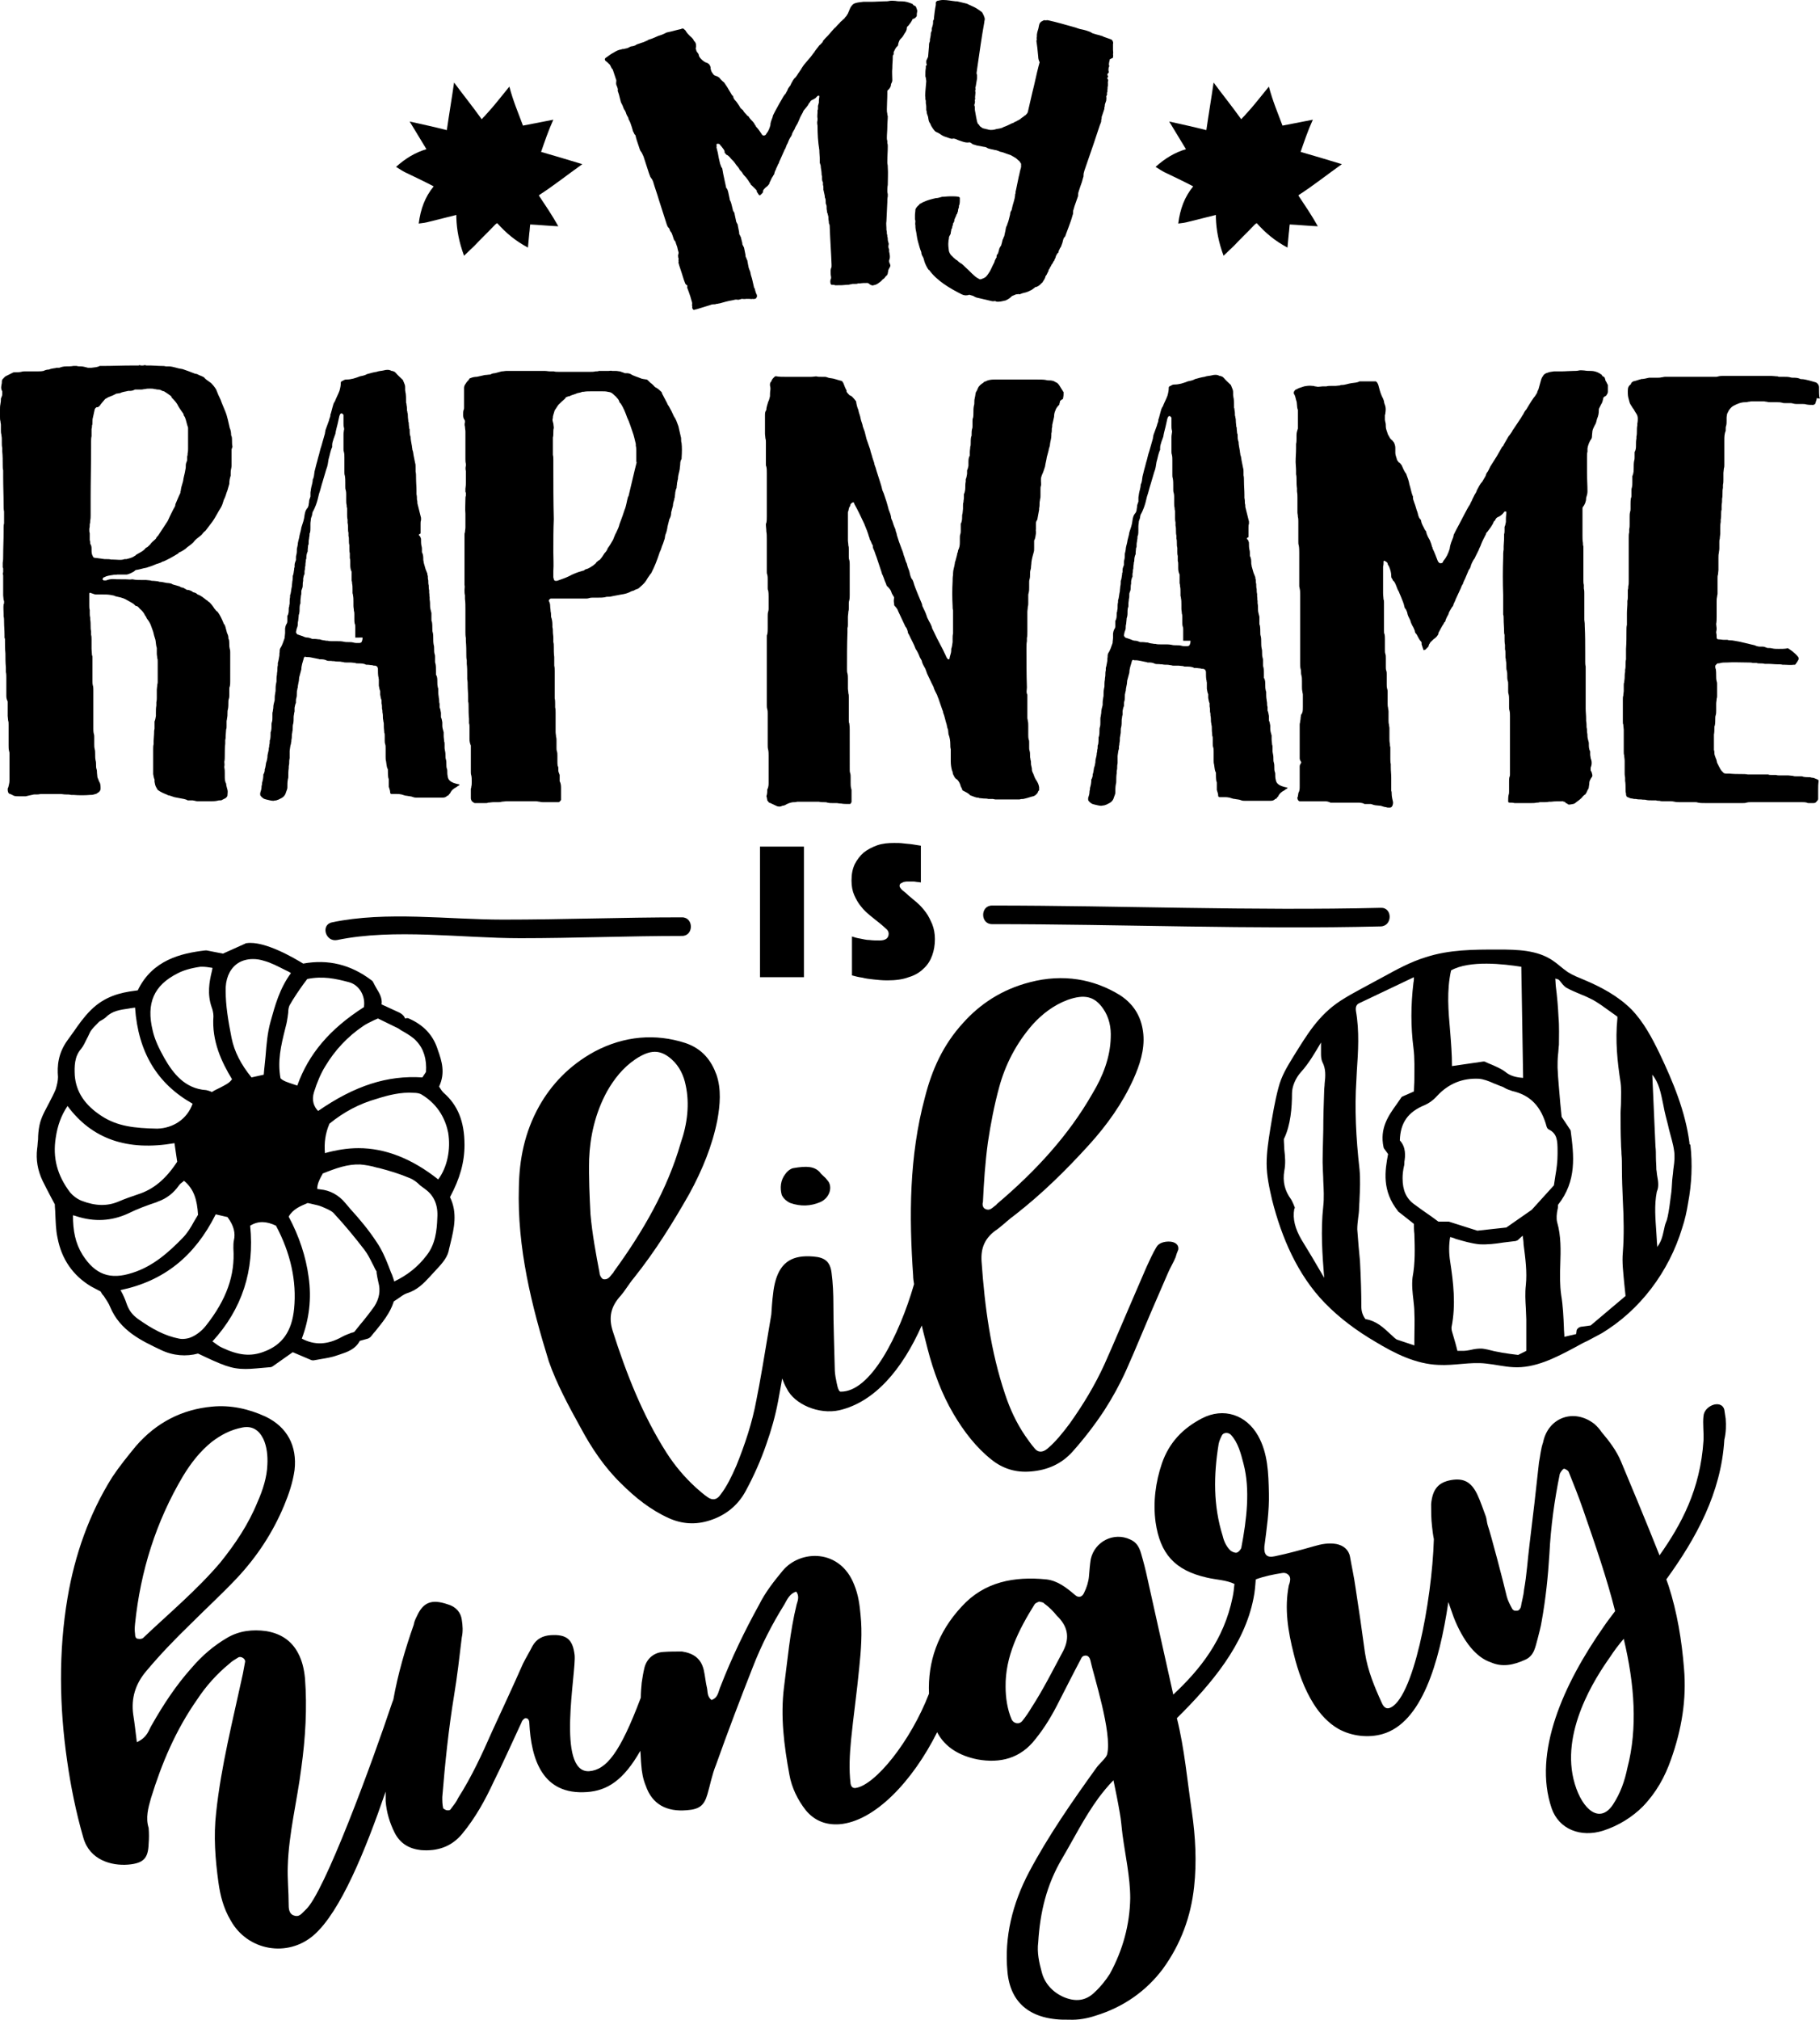 <?xml version="1.0" encoding="UTF-8" standalone="no"?>
<!-- Generator: Adobe Illustrator 22.1.0, SVG Export Plug-In . SVG Version: 6.00 Build 0)  -->

<svg
   xmlns:dc="http://purl.org/dc/elements/1.1/"
   xmlns:cc="http://creativecommons.org/ns#"
   xmlns:rdf="http://www.w3.org/1999/02/22-rdf-syntax-ns#"
   xmlns:svg="http://www.w3.org/2000/svg"
   xmlns="http://www.w3.org/2000/svg"
   xmlns:sodipodi="http://sodipodi.sourceforge.net/DTD/sodipodi-0.dtd"
   xmlns:inkscape="http://www.inkscape.org/namespaces/inkscape"
   version="1.1"
   id="Layer_1"
   x="0px"
   y="0px"
   viewBox="0 0 401.611 445.415"
   xml:space="preserve"
   sodipodi:docname="8053.svg"
   width="401.611"
   height="445.415"
   inkscape:version="0.92.3 (2405546, 2018-03-11)"><defs
   id="defs59" /><sodipodi:namedview
   pagecolor="#ffffff"
   bordercolor="#666666"
   borderopacity="1"
   objecttolerance="10"
   gridtolerance="10"
   guidetolerance="10"
   inkscape:pageopacity="0"
   inkscape:pageshadow="2"
   inkscape:window-width="640"
   inkscape:window-height="480"
   id="namedview57"
   showgrid="false"
   fit-margin-top="0"
   fit-margin-left="0"
   fit-margin-right="0"
   fit-margin-bottom="0"
   inkscape:zoom="0.472"
   inkscape:cx="192.4"
   inkscape:cy="227.51531"
   inkscape:window-x="0"
   inkscape:window-y="0"
   inkscape:window-maximized="0"
   inkscape:current-layer="Layer_1" />
<g
   id="g54"
   transform="translate(-57.6,-32.1)">
	<g
   id="g8">
		<path
   d="m 108.9,130.6 c -0.1,-0.4 -0.1,-0.8 -0.1,-1.2 0,-0.4 0,-0.8 -0.1,-1.1 -0.1,-0.1 -0.1,-0.3 -0.1,-0.3 0,-0.5 -0.1,-1.1 -0.3,-1.5 -0.3,-1.2 -0.5,-2.5 -1,-3.7 -0.3,-0.8 -0.7,-1.6 -1,-2.5 -0.4,-0.8 -0.7,-1.5 -1,-2.3 -0.3,-0.5 -0.7,-1 -1.1,-1.4 l -0.4,-0.3 c -0.4,-0.3 -0.8,-0.5 -1.2,-1 -0.5,-0.3 -1,-0.4 -1.5,-0.7 l -0.5,-0.1 c -1,-0.4 -1.8,-0.7 -2.7,-1 -0.4,-0.1 -0.8,-0.1 -1.4,-0.3 -0.4,-0.1 -1.1,-0.3 -1.6,-0.3 h -0.7 c -0.3,-0.1 -0.7,-0.1 -1,-0.1 -0.8,0 -1.6,-0.1 -2.3,-0.1 h -1 c -0.3,-0.1 -0.4,-0.1 -0.7,0 h -0.5 c -0.3,-0.1 -0.4,-0.1 -0.5,0 h -1.4 c -2.2,0 -4.4,0.1 -6.7,0.1 h -0.5 c -0.5,0.3 -1.1,0.3 -1.8,0.4 H 77 c -0.5,-0.1 -1,-0.3 -1.5,-0.3 -0.3,0 -0.7,0 -1,-0.1 h -0.7 c -0.5,0.1 -1.1,0.1 -1.6,0.1 -0.5,0 -1,0.1 -1.5,0.3 H 70 c -0.1,0.1 -0.3,0.1 -0.4,0.1 -0.4,0.1 -0.8,0.1 -1.2,0.3 -0.4,0 -0.8,0.1 -1.2,0.3 -0.5,0.1 -1,0.1 -1.5,0.1 H 63 c -0.1,0 -0.4,0 -0.7,0.1 -0.4,0.1 -1,0.1 -1.4,0.1 -0.1,0 -0.4,0 -0.5,0.1 L 59,115 c -0.3,0.1 -0.5,0.4 -0.8,0.7 l -0.1,0.1 c -0.1,0.3 -0.1,0.5 -0.1,0.8 -0.1,0.5 -0.3,1.2 0.1,1.8 0,0 0,0.1 0,0.3 v 0.3 c 0,0.3 -0.1,0.5 -0.3,1 0,0.3 0,0.7 -0.1,1.1 v 0.1 c -0.1,0.4 -0.1,0.8 -0.1,1.2 v 1.6 c 0,0.4 0,0.7 0.1,1 0,0.3 0.1,0.5 0.1,0.8 v 1.1 c 0,0.4 0,0.7 0.1,1 0,0.3 0.1,0.5 0.1,1 v 0.8 c 0,0.4 0,0.8 0.1,1.2 v 0.8 c 0.1,1 0.1,1.9 0.1,3 0,0.4 0,0.8 0.1,1.1 v 1.5 c 0,2.1 0.1,4.1 0.1,6.2 0,0.4 0,1 0.1,1.4 v 2.6 c -0.1,0.4 -0.1,0.7 -0.1,1 v 0.8 c 0,1.8 -0.1,3.6 -0.1,5.3 0,0.5 0,1.1 -0.1,1.6 v 1 c 0,0.1 0.1,0.1 0.1,0.3 v 0.8 c -0.1,0.1 -0.1,0.4 0,0.7 v 4.4 l 0.1,1 c 0,0 0,0.1 0.1,0.2 0,0.2 0,0.5 0,0.7 0,0 -0.1,-0.1 -0.1,-0.1 v 0.1 c -0.1,0.8 0,1.5 0,2.2 v 0.5 c 0.1,0.4 0.1,0.8 0.1,1.2 0,1 0.1,1.9 0.1,2.9 v 0.5 c 0,0.1 0,0.2 0.1,0.4 0,1.1 0,2.2 0.1,3.2 0,1 0,2.1 0.1,3.1 v 1 c 0.1,0.4 0.1,0.8 0.1,1.2 v 4.1 c 0,0.4 0.1,0.8 0.3,1.2 v 3.2 l 0.1,1 c 0.1,0.3 0.1,0.5 0.1,1 v 4.5 c 0,0.4 0,0.8 0.1,1.2 0.1,0.3 0.1,0.4 0.1,0.7 v 5.4 c 0,0.4 0,0.8 -0.1,1.2 -0.1,0.3 -0.1,0.7 -0.3,1 0,0.3 0,0.5 0.1,0.8 0.1,0.3 0.3,0.4 0.5,0.4 l 0.8,0.4 c 0.3,0.1 0.7,0.1 1,0.1 h 1.6 c 0.5,-0.1 1.2,-0.3 1.8,-0.4 h 0.5 c 0.3,0 0.5,0 1,-0.1 h 4.3 c 0.4,0 0.8,0.1 1.2,0.1 0.4,0 0.8,0 1.2,0.1 h 0.5 c 1.2,0.1 2.5,0.1 3.7,0 0.3,0 0.5,0 0.8,-0.1 0.1,0 0.1,0 0.3,-0.1 0.4,0 0.5,-0.3 0.8,-0.4 0.3,-0.3 0.4,-0.5 0.4,-0.8 0,-0.5 0,-1.1 -0.3,-1.5 -0.1,-0.3 -0.3,-0.7 -0.4,-1 l -0.1,-1 c 0,-0.3 0,-0.5 -0.1,-0.8 -0.1,-0.3 -0.1,-0.5 -0.1,-0.8 0,-0.4 0,-0.8 -0.1,-1.1 -0.1,-0.4 -0.1,-1 -0.1,-1.5 0,-0.3 0,-0.7 -0.1,-1 -0.1,-0.4 -0.1,-0.7 -0.1,-1.1 v -1.5 c 0,-0.3 0,-0.5 -0.1,-0.8 -0.1,-0.4 -0.1,-0.8 -0.1,-1.1 v -8.5 c 0,-0.3 0,-0.7 -0.1,-1 -0.1,-0.4 -0.1,-0.7 -0.1,-1 v -5.2 c 0,-0.1 0,-0.4 -0.1,-0.5 0,-0.4 -0.1,-1 -0.1,-1.4 v -2.1 c 0,-0.3 0,-0.7 -0.1,-1 v -0.8 c -0.1,-0.4 -0.1,-0.7 -0.1,-1 0,-0.5 0,-1.1 -0.1,-1.6 v -0.4 c -0.1,-0.4 -0.1,-0.7 -0.1,-1 v -0.7 c -0.1,-0.3 -0.1,-0.7 -0.1,-1 V 163 c 0,-0.1 0.1,-0.3 0.4,-0.1 0.4,0.1 0.7,0.3 1.1,0.3 h 1.4 c 0.7,0 1.2,0 1.8,0.1 0.4,0.1 0.8,0.1 1.1,0.3 1.9,0.4 1.9,0.5 3,1.1 0.5,0.3 1,0.5 1.4,1 0.1,0 0.3,0.1 0.4,0.1 0.1,0.1 0.4,0.3 0.5,0.5 0.5,0.4 1,1 1.2,1.5 0.1,0.1 0.3,0.4 0.4,0.7 0.4,0.5 0.8,1.1 1,1.8 l 0.4,1.1 c 0.1,0.5 0.3,1.2 0.5,1.8 0.1,0.5 0.1,1.2 0.3,1.8 v 1.2 c 0,0.4 0.1,0.7 0.1,1.1 0.1,0.1 0.1,0.4 0.1,0.7 v 4.4 c 0,0.3 0,0.4 -0.1,0.7 0,0.4 -0.1,0.8 -0.1,1.1 v 1.8 c 0,0.3 0,0.5 -0.1,1 v 0.7 c -0.1,0.5 -0.1,1.1 -0.1,1.6 v 0.7 c -0.1,0.4 -0.1,0.8 -0.3,1.2 v 1.6 c -0.1,0.4 -0.1,0.7 -0.1,1.1 0,0.5 -0.1,1.1 -0.1,1.6 v 0.7 c -0.1,0.4 -0.1,0.7 -0.1,1.1 v 5.5 c 0.1,0.4 0.1,0.8 0.3,1.2 v 0.5 c 0.1,0.4 0.1,0.7 0.3,1.1 l 0.4,0.7 c 0.7,0.5 1.4,0.8 2.2,1.1 0,0.1 0.1,0.1 0.3,0.1 0.4,0.1 0.8,0.3 1.2,0.4 l 2.1,0.4 c 0.3,0.1 0.5,0.1 0.8,0.3 h 1.1 l 0.5,0.1 c 0.3,0.1 0.5,0.1 0.7,0.1 h 2.7 c 0.5,0 1,0 1.5,-0.1 0.3,-0.1 0.4,-0.1 0.7,-0.1 0.1,0 0.3,0 0.4,-0.1 l 0.8,-0.4 c 0.3,-0.3 0.4,-0.4 0.4,-0.7 0,-0.4 0.1,-0.7 0,-1.1 -0.1,-0.4 -0.3,-1 -0.3,-1.4 -0.3,-0.5 -0.3,-1.1 -0.3,-1.6 v -0.7 c 0,-0.4 0,-0.8 -0.1,-1.2 v -0.3 c 0.1,-0.3 0,-0.7 0,-1 0.1,-0.4 0.1,-1 0.1,-1.4 0,-0.8 0,-1.8 0.1,-2.6 v -0.8 c 0.1,-0.3 0.1,-0.7 0.1,-1 l 0.1,-1.4 c 0.1,-0.1 0.1,-0.4 0.1,-0.7 v -1 c 0,-0.3 0.1,-0.4 0.1,-0.7 0.1,-0.4 0.1,-0.8 0.1,-1.2 0,-0.3 0,-0.5 0.1,-0.8 0.1,-0.5 0.1,-1 0.1,-1.5 0,-0.3 0,-0.5 0.1,-0.8 0.1,-0.3 0.1,-0.5 0.1,-0.8 v -1.2 c 0,-0.3 0,-0.5 0.1,-0.7 0.1,-0.4 0.1,-0.8 0.1,-1.2 V 176 c 0,-0.3 0,-0.5 -0.1,-0.8 0,-0.1 -0.1,-0.4 -0.1,-0.7 0,-0.4 0,-1 -0.1,-1.4 -0.1,-0.1 -0.1,-0.1 -0.1,-0.3 0,-0.4 -0.1,-0.7 -0.3,-1.1 l -0.4,-1.5 c -0.1,-0.1 -0.1,-0.4 -0.3,-0.5 -0.4,-1 -0.8,-1.9 -1.4,-2.7 -0.3,-0.1 -0.4,-0.4 -0.7,-0.7 -0.3,-0.5 -0.7,-1 -1.1,-1.4 -0.3,-0.1 -0.4,-0.4 -0.7,-0.5 -0.5,-0.4 -1.2,-1 -1.9,-1.2 -0.3,-0.3 -0.5,-0.4 -1,-0.5 -0.3,-0.3 -0.7,-0.4 -1,-0.5 -0.3,0 -0.4,0 -0.5,-0.1 L 98,161.7 c -0.3,0 -0.5,-0.1 -0.8,-0.3 l -1.1,-0.3 C 95.8,161 95.7,161 95.4,160.8 l -0.5,-0.1 c -0.7,0 -1.4,-0.3 -2.1,-0.3 -0.1,0 -0.1,0 -0.3,-0.1 l -1,-0.1 c -0.3,0 -0.5,0 -0.7,-0.1 -0.3,0 -0.7,-0.1 -1,-0.1 h -1.1 c -0.5,0 -1.1,0 -1.6,-0.1 -0.3,-0.1 -0.5,0 -0.8,0 -1.2,-0.1 -2.6,0 -3.8,-0.1 -0.5,0 -1,0.1 -1.5,0.3 h -0.5 c 0,0 -0.1,0 -0.1,-0.1 -0.1,0 -0.3,-0.1 -0.1,-0.3 0,-0.1 0.1,-0.3 0.3,-0.3 0.5,-0.3 1.2,-0.4 1.9,-0.5 0.3,-0.1 0.7,0 1,-0.1 h 2.1 c 0.5,-0.1 1.1,-0.4 1.6,-0.7 0.1,-0.1 0.3,-0.3 0.4,-0.3 0.8,-0.1 1.6,-0.4 2.3,-0.5 l 1.2,-0.4 c 0.7,-0.3 1.2,-0.5 1.9,-0.7 0.3,-0.1 0.4,-0.3 0.7,-0.3 1.1,-0.5 2.2,-1.1 3.3,-1.8 V 154 c 0.7,-0.3 1.4,-0.7 1.9,-1.2 0.5,-0.4 1.2,-0.8 1.6,-1.4 l 0.4,-0.4 1,-0.8 c 0.4,-0.3 0.5,-0.7 1,-1 l 1.6,-2.1 c 0.7,-1 1.2,-2.1 1.8,-3 0.3,-0.5 0.5,-1.1 0.7,-1.8 0.4,-0.7 0.5,-1.4 0.8,-2.1 l 0.4,-1.4 c 0,-0.7 0.1,-1.2 0.3,-1.8 v -0.4 c 0,-0.4 0,-0.7 0.1,-1.1 0,-0.1 0.1,-0.4 0.1,-0.7 v -3.6 z m -9.8,0.4 c 0,0.3 0,0.7 -0.1,1.1 0,0.3 0,0.4 -0.1,0.7 v 0.7 c 0,0.3 -0.3,0.7 -0.3,1.1 0,0.4 0,0.7 -0.1,1.1 -0.1,0.8 -0.4,1.6 -0.5,2.5 l -0.4,1.4 c 0,0.1 -0.1,0.4 -0.1,0.7 -0.1,0.1 -0.1,0.4 -0.1,0.5 -0.4,0.8 -0.7,1.6 -1.1,2.5 0,0.3 -0.1,0.4 -0.1,0.5 l -0.4,0.7 c -0.4,0.8 -0.8,1.6 -1.2,2.5 l -2.1,3.2 c -0.3,0.3 -0.4,0.4 -0.5,0.7 -0.4,0.4 -1,0.8 -1.2,1.2 l -0.3,0.3 c -0.3,0.3 -0.4,0.4 -0.7,0.5 -0.5,0.7 -1.4,1.1 -2.1,1.5 -0.1,0.1 -0.3,0.3 -0.4,0.3 -0.5,0.4 -1.1,0.5 -1.8,0.7 h -0.4 c -0.8,0.3 -1.6,0.1 -2.6,0.1 h -0.4 c -0.3,-0.1 -0.7,-0.1 -1.1,-0.1 -0.1,0 -0.1,0 -0.3,0 l -2.3,-0.3 c -0.1,-0.1 -0.3,-0.1 -0.3,-0.3 -0.3,-0.5 -0.3,-1 -0.3,-1.4 V 153 c 0,-0.4 -0.1,-0.7 -0.3,-1 0,-0.3 0,-0.5 -0.1,-0.8 v -1.5 c -0.1,-0.3 -0.1,-0.5 -0.1,-1 0.1,-0.3 0.1,-0.7 0.1,-1 0.1,-0.3 0.1,-0.5 0.1,-0.8 0.1,-0.4 0.1,-0.8 0.1,-1.2 V 142 c 0,-3.7 0.1,-7.4 0.1,-11.1 v -1.4 c 0,-0.4 0,-0.8 0.1,-1.2 v -1.6 c 0.1,-0.3 0.1,-0.5 0.1,-0.8 0.1,-0.1 0.1,-0.4 0.1,-0.7 0,-0.3 0,-0.7 0.1,-1 l 0.4,-1.8 c 0.1,-0.3 0.3,-0.4 0.4,-0.5 0.1,0 0.3,0 0.3,0 l 0.4,-0.3 c 0.3,-0.5 0.8,-1 1.2,-1.5 l 0.7,-0.4 c 0.3,-0.1 0.7,-0.3 1,-0.4 l 0.8,-0.4 c 0.3,0 0.5,-0.1 0.8,-0.1 0.5,-0.3 1.1,-0.3 1.8,-0.5 h 0.4 c 0.4,0 0.7,-0.1 1.1,-0.3 h 1.4 c 0.3,0 0.5,-0.1 0.8,-0.1 0.4,-0.1 0.7,-0.1 1.1,-0.1 0.3,0 0.7,0 1,0.1 0.3,0 0.4,0.1 0.7,0.1 0.4,0 0.7,0.1 1,0.3 0.1,0 0.3,0.1 0.4,0.1 0.5,0.3 1.1,0.7 1.6,1.1 0,0.1 0,0.1 0.1,0.3 0.5,0.5 1.1,1.1 1.4,1.8 0.4,0.7 0.8,1.2 1.2,1.8 0,0.3 0.1,0.4 0.3,0.7 0.3,0.7 0.4,1.5 0.7,2.3 z"
   id="path2"
   inkscape:connector-curvature="0" />
		<path
   d="m 156.4,203.3 c -0.1,-0.4 -0.1,-0.8 -0.1,-1.2 0,-0.1 0,-0.3 -0.1,-0.5 -0.1,-0.3 -0.1,-0.7 -0.1,-1 0,-0.3 0,-0.7 -0.1,-1 -0.1,-0.3 -0.1,-0.4 -0.1,-0.7 0,-0.4 0,-0.8 -0.1,-1.2 0,-0.1 -0.1,-0.4 -0.1,-0.7 v -0.7 c 0,-0.3 0,-0.5 -0.1,-0.7 0,-0.4 -0.1,-0.8 -0.1,-1.2 v -0.8 c -0.1,-0.4 -0.3,-1 -0.3,-1.4 v -0.8 c -0.1,-0.4 -0.1,-0.8 -0.3,-1.1 v -1 c -0.1,-0.4 -0.1,-0.8 -0.3,-1.2 v -0.8 c -0.1,-0.3 -0.1,-0.5 -0.1,-0.8 0,-0.3 -0.1,-0.5 -0.1,-0.8 -0.1,-0.5 -0.1,-1.1 -0.1,-1.8 -0.1,-0.1 -0.1,-0.3 -0.1,-0.3 -0.1,-0.4 -0.1,-0.8 -0.1,-1.2 0,-0.5 0,-1.1 -0.3,-1.5 V 180 c 0,-0.5 0,-1.1 -0.1,-1.5 -0.1,-0.3 -0.1,-0.4 -0.1,-0.5 v -1 c 0,-0.3 0,-0.4 -0.1,-0.7 -0.1,-0.3 -0.1,-0.7 -0.1,-1 0,-0.4 0,-0.7 -0.1,-1 -0.1,-0.5 -0.1,-1 -0.1,-1.5 0,-0.4 0,-0.8 -0.1,-1.2 -0.1,-0.3 -0.1,-0.5 -0.1,-0.8 0,-0.5 0,-1.1 -0.1,-1.6 -0.1,-0.1 -0.1,-0.3 -0.1,-0.5 v -1.4 c -0.1,-0.5 -0.3,-1 -0.3,-1.5 0,-0.5 0,-1 -0.1,-1.5 v -0.5 c -0.1,-0.3 0,-0.5 -0.1,-1 v -0.5 c -0.1,-0.4 -0.1,-0.7 -0.1,-1.1 -0.1,-0.3 -0.1,-0.7 -0.1,-1.1 -0.1,-0.3 -0.1,-0.7 -0.1,-1 -0.1,-0.1 -0.1,-0.4 -0.1,-0.5 -0.1,-0.3 -0.3,-0.7 -0.4,-1 l -0.4,-1.4 c 0,-0.3 -0.1,-0.4 -0.1,-0.7 0,-0.5 0,-1.1 -0.3,-1.6 v -0.7 c 0,-0.1 0,-0.4 -0.1,-0.7 -0.1,-0.4 -0.1,-1 -0.1,-1.4 0,-0.1 0,-0.3 -0.1,-0.4 0,0 0,-0.1 -0.1,-0.3 0,0 0,0 -0.1,-0.1 l -0.1,-0.1 c -0.1,-0.1 -0.1,-0.1 0,-0.3 0.3,-0.1 0.3,-0.1 0.3,-0.4 v -1.9 c 0,-0.3 0,-0.5 0.1,-0.8 v -0.5 c -0.1,-0.5 -0.3,-1.1 -0.4,-1.6 l -0.4,-1.6 c 0,-0.3 0,-0.5 -0.1,-0.8 0,-0.4 0,-0.8 -0.1,-1.2 v -0.7 c 0,-1 -0.1,-1.9 -0.1,-2.9 0,-0.5 0,-1 -0.1,-1.4 V 135 c 0,-0.3 0,-0.5 -0.1,-0.8 l -0.3,-1.5 c -0.1,-0.4 -0.1,-1 -0.3,-1.4 0,-0.3 -0.1,-0.5 -0.1,-0.8 -0.1,-0.7 -0.3,-1.4 -0.3,-2.1 0,0 -0.1,-0.1 -0.1,-0.3 -0.1,-0.3 -0.1,-0.7 -0.1,-1 0,-0.3 0,-0.4 -0.1,-0.5 0,-0.3 -0.1,-0.7 -0.1,-1.1 0,-0.1 0,-0.3 -0.1,-0.4 0,-0.4 -0.1,-0.8 -0.1,-1.2 0,-0.3 0,-0.5 -0.1,-0.8 0,-0.3 -0.1,-0.4 -0.1,-0.5 0,-0.4 0,-0.8 -0.1,-1.2 0,-0.1 0,-0.3 -0.1,-0.5 v -0.3 c 0,-0.7 0,-1.2 -0.1,-1.9 -0.1,-0.1 0,-0.3 -0.1,-0.5 v -0.5 c 0,-0.3 0,-0.5 -0.1,-0.8 l -0.4,-1 c -0.5,-0.5 -1.1,-1 -1.6,-1.6 -0.1,-0.1 -0.3,-0.3 -0.5,-0.3 -0.1,-0.1 -0.3,-0.1 -0.4,-0.1 -0.5,-0.3 -1.1,-0.3 -1.8,-0.1 -0.4,0.1 -1,0.1 -1.5,0.3 -0.7,0.1 -1.4,0.3 -2.1,0.5 -0.5,0.3 -1.1,0.4 -1.6,0.5 -1,0.4 -1.9,0.7 -3,0.7 -0.3,0 -0.5,0.1 -0.8,0.3 -0.1,0 -0.3,0.1 -0.4,0.3 0,0.7 -0.1,1.2 -0.3,1.9 -0.3,0.8 -0.7,1.5 -1,2.3 -0.3,0.4 -0.4,0.8 -0.5,1.2 l -0.4,1.5 c -0.1,0.1 -0.1,0.3 -0.1,0.4 0,0.4 -0.3,0.8 -0.3,1.1 l -0.8,2.2 c 0,0.3 -0.1,0.4 -0.1,0.7 -0.1,0.4 -0.3,1 -0.4,1.4 l -0.4,1.4 c -0.3,0.8 -0.4,1.6 -0.7,2.5 -0.1,0.5 -0.3,1.1 -0.4,1.5 l -0.4,1.6 c -0.1,0.7 -0.1,1.2 -0.4,1.8 0,0.7 -0.3,1.4 -0.4,2.1 0,0.3 -0.1,0.5 -0.1,0.8 v 0.8 c -0.1,0.4 -0.3,0.7 -0.3,1.1 0,0.3 -0.1,0.5 -0.1,0.8 -0.1,0.3 -0.1,0.5 -0.4,0.8 -0.3,0.4 -0.4,0.8 -0.5,1.4 -0.1,1 -0.4,1.8 -0.7,2.7 -0.1,0.8 -0.4,1.5 -0.5,2.3 -0.1,0.5 -0.3,1 -0.3,1.5 l -0.1,0.5 c 0,0.1 -0.1,0.3 -0.1,0.5 0,0.4 0,0.8 -0.1,1.2 -0.1,0.3 -0.1,0.4 -0.1,0.7 v 0.5 c -0.1,0.3 -0.3,0.7 -0.3,1.1 v 0.5 c -0.1,0.1 -0.1,0.3 -0.1,0.5 -0.1,0.4 -0.1,1 -0.3,1.4 0,0.4 0,0.8 -0.1,1.2 0,0.3 -0.1,0.7 -0.1,1.1 l -0.1,0.5 c -0.1,0.5 -0.1,1 -0.3,1.5 v 0.4 c -0.1,0.4 -0.1,0.8 -0.1,1.4 0,0.1 -0.1,0.4 -0.1,0.7 -0.1,0.1 -0.1,0.4 -0.1,0.5 0,0.5 0,1.1 -0.3,1.5 v 1.2 c 0,0.3 -0.1,0.5 -0.3,0.8 0,0 0,0.1 -0.1,0.3 0,0.1 -0.1,0.4 -0.1,0.5 v 1 c 0,0.3 -0.1,0.7 -0.1,1.1 -0.3,0.8 -0.5,1.6 -1,2.3 v 0.1 c -0.1,0.1 -0.1,0.4 -0.1,0.7 -0.1,0.3 0,0.7 -0.1,1 -0.1,0.4 -0.1,0.8 -0.3,1.4 v 0.5 c -0.1,0.4 -0.1,0.7 -0.1,1.1 0,0.3 -0.1,0.5 -0.1,1 -0.1,0.4 -0.1,1 -0.1,1.5 l -0.1,0.5 c -0.1,0.5 -0.1,1 -0.1,1.5 0,0.3 -0.1,0.4 -0.1,0.7 -0.1,0.4 -0.1,1 -0.1,1.4 -0.1,0.5 -0.3,1 -0.3,1.5 v 0.1 c 0,0.3 -0.1,0.5 -0.1,0.8 -0.1,0.3 -0.1,0.4 -0.1,0.7 v 0.7 c 0,0.3 0,0.7 -0.1,1 -0.1,0.3 -0.1,0.5 -0.1,0.8 0,0.4 0,0.8 -0.1,1.2 0,0.1 -0.1,0.3 -0.1,0.3 0,0.5 0,1.1 -0.1,1.6 -0.1,0.1 -0.1,0.3 -0.1,0.5 0,0.3 0,0.4 -0.1,0.7 0,0.3 0,0.4 -0.1,0.7 0,0.7 -0.3,1.2 -0.3,1.9 v 0.1 c -0.1,0.4 -0.1,0.8 -0.3,1.2 -0.1,0.5 -0.1,1 -0.3,1.5 v 0.3 c -0.1,0.3 -0.1,0.5 -0.3,0.8 0,0.7 -0.1,1.2 -0.3,1.9 v 0.3 c -0.1,0.3 -0.1,0.4 -0.1,0.5 0,0.4 -0.1,0.8 -0.3,1.4 v 0.1 c 0,0.3 0,0.4 0.1,0.5 0.1,0.1 0.3,0.4 0.4,0.4 0.3,0.3 0.5,0.3 0.8,0.4 0.5,0.1 1.1,0.3 1.6,0.3 0.1,0 0.4,-0.1 0.7,-0.1 0.1,-0.1 0.4,-0.1 0.7,-0.3 0.7,-0.3 1.2,-0.7 1.4,-1.5 0.1,-0.3 0.3,-0.7 0.3,-1 0,-0.7 0,-1.2 0.1,-1.8 0.1,-0.3 0.1,-0.5 0.1,-0.7 0,-0.5 0,-1.2 0.1,-1.8 v -0.3 c 0,-0.3 0.1,-0.5 0.1,-0.7 0,-0.4 0,-0.8 0.1,-1.2 v -1.6 c 0.1,-0.5 0.1,-1.1 0.3,-1.6 V 196 c 0.1,-0.3 0.1,-0.5 0.1,-0.7 0.1,-0.4 0.1,-0.7 0.1,-1.1 0,-0.3 0.1,-0.4 0.1,-0.7 0.1,-0.4 0.1,-0.7 0.1,-1.1 0,-0.1 0,-0.4 0.1,-0.7 0.1,-0.4 0.1,-1 0.1,-1.5 0,-0.3 0.1,-0.5 0.1,-0.8 0,-0.1 0.1,-0.3 0.1,-0.4 v -0.8 c 0.1,-0.4 0.1,-0.7 0.3,-1.1 v -0.3 c 0,-0.3 0,-0.5 0.1,-0.8 0.1,-0.3 0.1,-0.7 0.1,-1 0,-0.3 0,-0.5 0.1,-0.8 0,-0.1 0,-0.3 0.1,-0.4 0,-0.7 0.3,-1.4 0.3,-2.1 0,-0.3 0.1,-0.4 0.1,-0.5 l 0.4,-1.5 c 0,-0.8 0.3,-1.6 0.5,-2.3 0,-0.1 0,-0.1 0.1,-0.3 0,-0.1 0.3,-0.3 0.4,-0.1 0.4,0 0.8,0 1.2,0.1 l 1.5,0.3 c 0.1,0 0.1,0 0.3,0.1 h 0.5 c 0.4,0 0.8,0.1 1.2,0.3 0.4,0.1 0.8,0 1.2,0.1 h 0.3 c 0.4,0.1 0.8,0.1 1.2,0.1 0.3,0 0.5,0.1 0.8,0.1 0.3,0.1 0.4,0.1 0.7,0.1 h 1 l 1,0.1 c 0.1,0.1 0.4,0.1 0.5,0.1 0.7,0 1.4,0 1.9,0.3 h 0.3 c 0.4,0 0.7,0.1 1.1,0.1 0.1,0.1 0.4,0.1 0.5,0.1 0.1,0 0.3,0 0.3,0.1 0.1,0 0.3,0.1 0.3,0.3 0.1,0.1 0.1,0.3 0.1,0.3 0,0.7 0,1.2 0.1,1.8 0.1,0.1 0,0.3 0.1,0.5 v 1.4 c 0.1,0.4 0.1,0.8 0.3,1.2 v 0.8 c 0.1,0.4 0.1,0.8 0.3,1.2 v 0.7 c 0.1,0.4 0.1,0.8 0.1,1.2 0.1,0.3 0.1,0.5 0.1,0.8 0.1,0.4 0.1,0.8 0.1,1.2 0,0.3 0.1,0.5 0.1,0.8 0.1,0.3 0.1,0.5 0.1,0.8 v 0.3 c 0,0.5 0.1,1 0.1,1.4 0.1,0.1 0.1,0.4 0.1,0.7 v 1 c 0,0.3 0,0.5 0.1,0.8 0.1,0.3 0.1,0.5 0.1,1 v 1.8 c 0,0.3 0,0.7 0.1,1 0.1,0.5 0.1,1.1 0.3,1.6 0.1,0.1 0.1,0.1 0.1,0.3 0,0.5 0,1.2 0.1,1.8 0.1,0.1 0.1,0.3 0.1,0.4 v 1.5 c 0.1,0.4 0.3,0.8 0.3,1.2 v 0.1 c 0,0.1 0.1,0.3 0.3,0.3 h 1.2 c 0.3,0 0.5,0 1,0.1 0.4,0.1 0.8,0.3 1.2,0.3 0.4,0.1 1,0.1 1.4,0.3 0.3,0.1 0.4,0.1 0.7,0.1 h 5.8 c 0.4,0 0.7,-0.1 1,-0.4 0.1,0 0.1,-0.1 0.3,-0.1 0,-0.1 0.1,-0.3 0.3,-0.4 0.3,-0.7 0.8,-1.1 1.4,-1.4 l 0.4,-0.3 c 0.1,0 0.3,-0.1 0.3,-0.3 -2.2,-0.4 -2.5,-1.1 -2.6,-1.8 z m -18.8,-30.6 c 0,0.3 0,0.4 -0.1,0.7 -0.1,0.4 -0.3,0.5 -0.7,0.5 h -0.4 c -0.1,0 -0.5,0 -0.8,-0.1 -0.4,-0.1 -0.7,-0.1 -1.1,-0.1 -0.4,0 -0.7,0 -1.1,-0.1 -0.5,-0.1 -1,-0.1 -1.5,-0.1 h -1 c -0.3,0 -0.7,0 -1,-0.1 h -0.3 c -0.4,-0.1 -1,-0.1 -1.4,-0.3 -0.4,0 -0.8,-0.1 -1.2,-0.1 h -0.5 c -0.3,-0.1 -0.7,-0.3 -1,-0.3 -0.4,0 -0.7,-0.1 -1.1,-0.3 l -1.2,-0.4 c -0.1,-0.1 -0.3,-0.4 -0.3,-0.5 0.1,-0.3 0.1,-0.7 0.3,-1.1 0,-0.1 0.1,-0.3 0.1,-0.4 0,-0.3 0,-0.7 0.1,-1 l 0.1,-1 c 0,-0.1 0,-0.3 0.1,-0.5 0,-0.1 0.1,-0.4 0.1,-0.7 0,-0.4 0,-1 0.1,-1.4 0.1,-0.1 0.1,-0.3 0.1,-0.5 v -0.3 c 0,-0.4 0.1,-0.7 0.1,-1.1 0.1,-0.3 0.1,-0.5 0.1,-1 v -0.1 c 0.1,-0.4 0.3,-0.7 0.3,-1.1 0,-0.4 0,-0.7 0.1,-1.1 v -0.5 c 0.1,-0.4 0.1,-0.7 0.3,-1 V 158 c 0.1,-0.3 0.1,-0.5 0.1,-0.8 0.1,-0.3 0.1,-0.4 0.1,-0.7 0,-0.3 0.1,-0.5 0.1,-1 0.1,-0.1 0.1,-0.3 0.1,-0.4 0,-0.5 0.1,-1 0.3,-1.4 v -0.4 l 0.1,-1 c 0.1,-0.1 0.1,-0.1 0.1,-0.3 0,-0.4 0,-0.7 0.1,-1.1 0,-0.3 0.1,-0.5 0.1,-0.8 0,-0.3 0,-0.4 0.1,-0.5 0.1,-0.4 0.1,-0.8 0.1,-1.2 v -0.8 c 0,-0.4 0.1,-0.7 0.1,-1.1 0.1,-0.4 0.3,-0.7 0.3,-1.1 0,-0.1 0.1,-0.3 0.1,-0.4 0.3,-0.5 0.5,-1 0.7,-1.5 0.3,-0.8 0.5,-1.6 0.7,-2.5 0.3,-0.8 0.5,-1.8 0.8,-2.7 l 0.8,-2.7 c 0.3,-0.7 0.4,-1.5 0.5,-2.2 0.3,-1 0.4,-1.9 0.8,-2.7 v -0.4 c 0,-0.4 0.1,-0.8 0.3,-1.4 l 0.4,-1.1 c 0.1,-0.7 0.3,-1.4 0.5,-2.2 l 0.4,-1.8 c 0.1,-0.1 0.1,-0.4 0.3,-0.5 0.1,0 0.1,-0.1 0.3,0 0.1,0 0.1,0.1 0.3,0.3 v 1.8 c 0,0.3 0,0.7 0.1,1 0,0.1 0.1,0.4 0,0.5 0,0.3 -0.1,0.5 -0.1,1 v 3.2 c 0,0.3 0,0.4 0.1,0.7 0.1,0.4 0.1,0.8 0.1,1.2 v 3.2 c 0,0.3 0,0.5 0.1,0.8 0.1,0.5 0.1,1.1 0.1,1.6 v 0.8 c 0,0.3 0,0.5 0.1,0.8 0.1,0.4 0.1,0.7 0.1,1 v 1.2 c 0,0.4 0,0.7 0.1,1.1 0,0.3 0,0.4 0.1,0.7 v 1.4 c 0,0.3 0,0.7 0.1,1.1 v 0.7 c 0.1,0.4 0.1,0.8 0.1,1.1 0,0.4 0,0.8 0.1,1.1 v 0.7 c 0.1,0.3 0.1,0.5 0.1,1 0,0.3 0,0.7 0.1,1 v 0.8 c 0,0.3 0,0.7 0.1,1 v 1.1 c 0.1,0.3 0.1,0.5 0.1,0.8 v 0.8 c 0,0.5 0.1,1 0.3,1.4 v 1.9 c 0.1,0.3 0.1,0.5 0.1,0.7 0.1,0.4 0.1,0.8 0.1,1.4 v 0.7 c 0.1,0.3 0.1,0.4 0.1,0.5 0.1,0.4 0.1,1 0.1,1.5 v 0.8 c 0,0.4 0.1,0.7 0.1,1.1 0.1,0.3 0.1,0.5 0.1,0.8 v 1 c 0,0.4 0,0.7 0.1,1.1 0.1,0.1 0.1,0.4 0.1,0.7 v 2.3 z"
   id="path4"
   inkscape:connector-curvature="0" />
		<path
   d="m 208,129.8 c -0.1,-0.3 -0.1,-0.5 -0.1,-0.8 0,-0.3 0,-0.4 -0.1,-0.7 l -0.5,-2.2 c -0.3,-0.8 -0.5,-1.5 -1,-2.2 -0.3,-0.7 -0.7,-1.5 -1.1,-2.2 -0.1,-0.1 -0.3,-0.4 -0.4,-0.7 l -1.1,-2.1 c 0,-0.1 -0.1,-0.4 -0.3,-0.5 -0.3,-0.3 -0.5,-0.5 -1,-0.8 -0.3,-0.1 -0.4,-0.3 -0.5,-0.4 -0.3,-0.3 -0.5,-0.5 -0.8,-0.7 l -0.4,-0.4 c -0.1,-0.1 -0.3,-0.3 -0.4,-0.3 -0.5,-0.1 -1,-0.1 -1.4,-0.3 -0.7,-0.3 -1.2,-0.4 -1.8,-0.7 -0.4,-0.3 -0.8,-0.4 -1.2,-0.4 h -0.4 l -1.1,-0.4 c -0.3,0 -0.5,-0.1 -1,-0.1 h -0.7 c -0.3,-0.1 -0.5,0 -0.8,0 h -2.1 c -0.3,0.1 -0.5,0.1 -0.8,0.1 -0.4,0.1 -0.7,0.1 -1.1,0.1 h -7.1 c -0.3,0 -0.7,0 -1,-0.1 H 179 c -0.4,0 -0.8,-0.1 -1.2,-0.1 h -8.4 c -0.4,0 -0.7,0.1 -1.1,0.1 l -1.5,0.4 c -0.3,0 -0.7,0.1 -1,0.3 -0.4,0 -0.8,0.1 -1.2,0.1 l -1.8,0.4 c -0.4,0 -1,0.1 -1.4,0.3 -0.1,0 -0.3,0.1 -0.3,0.3 -0.3,0.3 -0.5,0.5 -0.8,1 -0.1,0.1 -0.3,0.5 -0.3,0.8 v 4.4 c 0,0.1 0,0.4 -0.1,0.5 -0.1,0.3 -0.1,0.7 -0.1,1 0,0.4 0,0.8 0.3,1.2 0.1,0.1 0.1,0.3 0.1,0.5 -0.1,0.3 -0.1,0.7 0,1 0,0.4 0.1,0.7 0.1,1.1 v 5.9 c 0,0.4 0,0.8 0.1,1.2 v 0.4 c -0.1,0.4 -0.1,0.8 0,1.2 v 2.5 c 0,0.4 0,0.8 -0.1,1.4 v 0.7 c 0.1,0.1 0.1,0.1 0.1,0.3 v 0.5 c -0.1,0.3 -0.1,0.5 -0.1,0.8 0,1.1 -0.1,2.1 0,3.2 v 3 c 0,0.4 -0.1,0.7 -0.1,1.1 -0.1,0.1 -0.1,0.4 -0.1,0.5 v 11.1 c 0.1,0.3 0,0.7 0,1.1 0,0.4 0,0.8 0.1,1.2 v 0.8 c 0.1,0.7 0.1,1.4 0.1,2.1 v 5.1 c 0,0.4 0,1 0.1,1.4 v 0.7 c 0.1,1.1 0.1,2.1 0.1,3 0,0.4 0,0.8 0.1,1.2 v 0.8 c 0.1,0.8 0.1,1.6 0.1,2.6 v 0.8 c 0.1,0.4 0.1,1 0.1,1.4 0,0.8 0.1,1.6 0.1,2.5 v 1 c 0.1,0.3 0.1,0.7 0.1,1.1 0,0.8 0,1.8 0.1,2.7 v 1 c 0.1,0.3 0.1,0.5 0.1,0.8 v 2.7 c 0,0.4 0.1,1 0.3,1.4 v 5.8 c 0,0.3 0,0.5 0.1,0.8 0.1,0.4 0.1,0.8 0.1,1.4 0,0.4 0,0.7 -0.1,1.1 0,0.1 0,0.3 -0.1,0.4 v 2.1 c 0,0.1 0,0.3 0.1,0.4 0,0.3 0.4,0.5 0.7,0.7 0.1,0 0.1,0 0.3,0 h 2.2 c 0.1,0 0.4,0 0.5,-0.1 0.4,0 0.8,-0.1 1.2,-0.1 h 1 c 0.3,0 0.5,0 0.8,-0.1 0.3,0 0.7,-0.1 1,-0.1 h 6.6 c 0.3,0 0.5,0.1 0.8,0.1 0.3,0.1 0.5,0.1 0.8,0.1 h 3.4 c 0.1,0 0.4,-0.3 0.5,-0.5 V 206 c 0,-0.5 0,-1.1 -0.3,-1.6 0,-0.1 0,-0.1 0,-0.1 V 203 c -0.1,-0.3 -0.3,-0.7 -0.3,-1 v -0.4 c 0,-0.3 0,-0.4 -0.1,-0.5 -0.1,-0.4 -0.1,-0.7 -0.1,-1.1 v -1.2 c 0,-0.3 0,-0.7 -0.1,-1 -0.1,-0.3 -0.1,-0.5 -0.1,-0.8 v -1.6 c 0,-0.3 0,-0.5 -0.1,-0.8 0,-0.4 -0.1,-0.7 -0.1,-1.1 v -4.3 c 0,-0.4 0,-0.7 -0.1,-1.1 v -0.8 c 0,-0.4 0,-0.8 -0.1,-1.2 v -6 c 0,-0.4 0,-0.8 -0.1,-1.2 V 177 c -0.1,-0.8 -0.1,-1.5 -0.1,-2.3 0,-0.3 0,-0.7 -0.1,-1 v -1 c 0,-0.4 -0.1,-0.8 -0.1,-1.2 0,-0.4 0,-0.7 -0.1,-1.1 v -0.5 c 0,-0.7 -0.1,-1.2 -0.3,-1.8 V 168 c 0,-0.4 0,-0.7 -0.1,-1.1 0,-0.4 -0.1,-0.8 -0.1,-1.2 0,-0.4 -0.1,-0.7 -0.3,-1.1 0,-0.3 0.3,-0.4 0.4,-0.5 h 7.7 c 0.3,0 0.5,0 0.8,-0.1 0.3,-0.1 0.7,-0.1 1,-0.1 h 1 c 0.5,0 1,0 1.5,-0.1 0.3,-0.1 0.4,-0.1 0.7,-0.1 0.3,0 0.5,0 0.8,-0.1 l 2.1,-0.4 c 0.8,-0.1 1.5,-0.3 2.2,-0.7 0,0 0.1,0 0.3,-0.1 0.3,0 0.5,-0.3 1,-0.4 0.3,-0.1 0.5,-0.3 0.7,-0.5 0.8,-0.7 1.1,-1 1.6,-1.9 0.3,-0.4 0.5,-0.8 0.8,-1.1 0.8,-1.6 1.2,-2.6 1.9,-4.7 0.3,-0.5 0.4,-1.2 0.7,-1.8 l 0.4,-1.2 c 0,-0.3 0.1,-0.5 0.1,-0.7 0.3,-0.7 0.4,-1.2 0.5,-1.9 l 0.4,-1.6 c 0.3,-0.5 0.4,-1 0.4,-1.5 l 0.4,-1.5 c 0,-0.4 0.1,-0.8 0.3,-1.4 0,-0.1 0,-0.3 0.1,-0.4 0,-0.4 0.1,-0.7 0.1,-1.1 0.1,-0.3 0.1,-0.7 0.3,-1 0,-0.4 0.1,-0.7 0.1,-1.1 0,-0.1 0.1,-0.3 0.1,-0.5 0,-0.1 0.1,-0.3 0.1,-0.4 0,-0.8 0.3,-1.5 0.4,-2.2 0,-0.4 0.1,-0.7 0.1,-1.1 0,-0.4 0.1,-0.8 0.3,-1.1 v -0.1 c 0.1,-1.5 0.1,-2.5 0,-3.4 z m -9.9,4.2 -0.4,1.6 -1.4,5.9 c 0,0 0,0.1 -0.1,0.1 -0.3,1 -0.4,2.1 -0.8,3 -0.1,0.4 -0.3,0.8 -0.4,1.2 l -0.7,1.9 c -0.1,0.5 -0.4,1.2 -0.7,1.8 -0.3,0.5 -0.5,1.1 -0.7,1.6 -0.4,0.7 -0.8,1.4 -1.2,1.9 -0.1,0.4 -0.4,0.8 -0.7,1.1 -0.3,0.5 -0.7,1.1 -1.1,1.5 -0.3,0.1 -0.4,0.3 -0.7,0.5 -0.1,0.3 -0.4,0.4 -0.7,0.7 -0.5,0.3 -1,0.7 -1.5,0.8 -0.3,0.1 -0.4,0.1 -0.5,0.3 -0.1,0 -0.3,0.1 -0.4,0.1 -1.1,0.3 -2.1,0.7 -3,1.2 -0.8,0.4 -1.8,0.7 -2.6,1 h -0.3 c -0.3,0 -0.4,-0.3 -0.4,-0.4 0,-0.1 -0.1,-0.3 -0.1,-0.4 V 158 c 0.1,-1.4 0,-2.7 0,-4.1 0,-2.6 0,-5.1 0.1,-7.3 -0.1,-4 -0.1,-7.8 -0.1,-11.5 v -1.6 c 0,-0.4 0,-0.7 -0.1,-1.1 v -3.8 c 0.1,-0.4 0.1,-0.7 0.1,-1.1 0,-0.3 0,-0.7 0.1,-1 0,-0.4 -0.1,-0.7 -0.1,-1 -0.1,-0.4 -0.3,-0.8 -0.1,-1.2 V 124 c 0.1,-0.5 0.3,-1 0.4,-1.4 l 0.8,-1.2 c 0.5,-0.5 1,-1 1.5,-1.4 0.1,-0.3 0.4,-0.4 0.5,-0.4 0.1,-0.1 0.3,-0.1 0.4,-0.1 0.5,-0.3 1.2,-0.4 1.8,-0.7 0.4,-0.1 0.7,-0.1 1.1,-0.3 h 0.3 c 0.5,-0.1 1.1,-0.1 1.6,-0.1 h 2.5 c 0.4,0 0.8,0 1.2,0.1 0.8,0.1 1,0.3 1.5,0.8 0.1,0.1 0.4,0.3 0.5,0.5 0.1,0.1 0.4,0.4 0.5,0.7 0.1,0.3 0.1,0.4 0.3,0.5 0.7,1 1.1,2.1 1.5,3.2 0.5,1 0.8,2.1 1.2,3.2 0.3,0.8 0.5,1.8 0.7,2.6 v 0.4 c 0.1,0.4 0.1,0.7 0.1,1.1 v 2.5 z"
   id="path6"
   inkscape:connector-curvature="0" />
	</g>
	<g
   id="g18">
		<path
   d="m 291.3,117 c -0.1,-0.1 -0.3,-0.4 -0.5,-0.5 -0.3,-0.1 -0.5,-0.3 -0.8,-0.4 l -0.5,-0.1 c -0.4,0 -0.8,0 -1.1,-0.1 -0.5,-0.1 -1.2,-0.1 -1.8,-0.1 H 277 c -0.7,0 -1.4,0.1 -1.9,0.4 -0.3,0.1 -0.4,0.1 -0.5,0.3 -0.5,0.3 -1,0.7 -1.2,1.2 -0.1,0.3 -0.3,0.7 -0.5,1 0,0.3 -0.1,0.4 -0.1,0.7 0,0.1 -0.1,0.3 -0.1,0.5 -0.1,0.3 -0.1,0.7 -0.1,1 0,0.3 0,0.4 -0.1,0.7 -0.1,0.5 -0.1,1 -0.1,1.5 0,0.4 0,0.8 -0.1,1.2 -0.1,0.1 -0.1,0.4 -0.1,0.7 v 1 c 0,0.3 0,0.5 -0.1,0.7 -0.1,0.4 -0.1,0.8 -0.1,1.2 0,0.3 0,0.4 -0.1,0.5 -0.1,0.5 -0.1,1 -0.1,1.5 0,0.3 0,0.5 -0.1,0.7 0,0.4 -0.1,0.8 -0.1,1.2 v 0.8 c -0.3,0.4 -0.3,1 -0.3,1.5 v 0.7 c -0.1,0.3 -0.1,0.7 -0.3,1 v 0.8 c -0.1,0.4 -0.1,0.8 -0.3,1.2 v 0.5 c -0.1,0.4 -0.1,1 -0.1,1.4 0,0.4 -0.1,1 -0.3,1.4 v 0.8 c 0,0.3 -0.1,0.5 -0.1,1 -0.1,0.1 -0.1,0.4 -0.1,0.7 v 0.7 l -0.1,1 c -0.1,0.3 -0.1,0.4 -0.1,0.7 0,0.5 0,1.1 -0.3,1.6 v 1.5 c 0,0.3 0,0.5 -0.1,0.8 -0.1,0.3 -0.1,0.5 -0.1,1 v 0.8 c 0,0.7 -0.1,1.2 -0.4,1.8 0,0.3 -0.1,0.4 -0.1,0.5 -0.1,0.1 -0.1,0.3 -0.1,0.4 l -0.4,1.5 c -0.1,0.1 -0.1,0.3 -0.1,0.4 -0.1,0.8 -0.4,1.5 -0.4,2.2 v 0.4 c -0.1,0.4 -0.1,1 -0.1,1.4 -0.1,1.8 -0.1,3.6 0,5.4 0,0.3 0,0.7 0.1,1 v 5.1 c -0.1,0.4 -0.1,0.7 -0.1,1.1 v 0.8 c -0.1,0.5 -0.1,1 -0.3,1.5 v 0.4 c 0,0.5 -0.3,1.1 -0.4,1.8 l -0.1,0.1 c -0.1,0 -0.3,0 -0.3,-0.1 -0.1,-0.1 -0.3,-0.4 -0.4,-0.7 -0.8,-1.8 -1.8,-3.4 -2.6,-5.2 l -0.4,-0.8 c -0.1,-0.5 -0.4,-1.1 -0.7,-1.6 l -0.4,-0.8 c -0.3,-1 -0.7,-1.8 -1.1,-2.6 0,-0.3 -0.1,-0.4 -0.1,-0.5 l -0.8,-1.9 c -0.4,-1 -0.8,-1.9 -1.1,-3 -0.1,-0.1 -0.1,-0.4 -0.3,-0.5 -0.3,-0.5 -0.4,-1 -0.5,-1.5 -0.1,-0.5 -0.4,-1 -0.5,-1.5 0,-0.1 -0.1,-0.3 -0.1,-0.4 -0.3,-0.5 -0.4,-1.2 -0.7,-1.9 -0.1,-0.5 -0.3,-1 -0.5,-1.5 -0.4,-1 -0.7,-1.9 -1,-2.9 0,-0.4 -0.3,-0.8 -0.3,-1.2 -0.3,-0.7 -0.5,-1.2 -0.7,-1.9 -0.1,-0.3 -0.3,-0.5 -0.3,-1 -0.1,-0.5 -0.3,-1 -0.5,-1.5 -0.3,-1.2 -0.7,-2.5 -1.1,-3.6 l -0.3,-0.7 c -0.1,-0.5 -0.3,-1.2 -0.5,-1.8 -0.3,-1 -0.7,-2.1 -1,-3.2 -0.1,-0.3 -0.3,-0.7 -0.3,-1 l -0.4,-1.2 c -0.1,-0.5 -0.4,-1.2 -0.5,-1.8 l -0.8,-2.3 c -0.1,-0.5 -0.3,-1.1 -0.4,-1.6 l -0.4,-1.1 c -0.1,-0.7 -0.4,-1.2 -0.5,-1.8 -0.1,-0.7 -0.4,-1.2 -0.5,-1.9 -0.3,-0.7 -0.4,-1.2 -0.5,-1.9 l -0.4,-0.5 c -0.3,-0.3 -0.5,-0.7 -1,-0.8 -0.3,-0.3 -0.5,-0.5 -0.7,-0.8 v -0.3 c -0.3,-0.5 -0.5,-1.1 -0.7,-1.6 0,-0.1 0,-0.1 -0.1,-0.1 0,-0.1 -0.1,-0.3 -0.3,-0.4 -0.1,0 -0.3,-0.1 -0.4,-0.1 l -1.4,-0.4 c -0.4,-0.1 -1,-0.1 -1.4,-0.3 -0.3,-0.1 -0.4,-0.1 -0.5,-0.1 h -0.8 c -0.4,0 -0.7,0 -1.1,-0.1 -0.3,0 -0.7,0.1 -1.1,0.1 h -5.8 c -0.7,0 -1.2,0 -1.8,-0.1 -0.3,-0.1 -0.4,0 -0.7,0.3 -0.3,0.3 -0.4,0.5 -0.5,0.8 -0.3,0.3 -0.3,0.5 -0.3,0.8 0,0.3 0.1,0.4 0.1,0.7 v 0.3 c -0.1,0.5 -0.1,1.1 -0.1,1.5 0,0.1 -0.1,0.3 -0.1,0.4 -0.1,0.3 -0.1,0.5 -0.3,0.8 -0.1,0.5 -0.4,1.1 -0.4,1.8 -0.3,0.4 -0.3,0.8 -0.3,1.2 v 4 c 0,0.4 0.1,0.8 0.1,1.1 0.1,0.3 0.1,0.5 0.1,0.8 v 4.9 c 0,0.1 0,0.4 0.1,0.5 0.1,0.4 0.1,1 0.1,1.4 v 9.6 c 0,0.4 0,1 -0.1,1.4 -0.1,0.1 -0.1,0.4 -0.1,0.5 0,0.4 0.1,0.8 0.1,1.4 0.1,0.5 0.1,1.1 0.1,1.8 v 7 c 0,0.3 0,0.5 0.1,0.7 0.1,0.4 0.1,0.8 0.1,1.1 v 1.9 c 0,0.1 0,0.4 0.1,0.5 0.1,0.5 0.1,1 0.1,1.5 v 2.5 c 0,0.1 0,0.4 -0.1,0.7 -0.1,0.3 -0.1,0.7 -0.1,1 v 2.5 c 0,0.5 0,1 -0.1,1.5 -0.1,0.1 -0.1,0.3 -0.1,0.5 v 15 c 0,0.3 0,0.7 0.1,1 0.1,0.3 0.1,0.7 0.1,1 v 6.9 c 0,0.3 0,0.7 0.1,1 0.1,0.4 0.1,1 0.1,1.4 v 5.9 c 0,0.4 0,1 -0.3,1.5 0,0.4 0,0.8 -0.1,1.2 -0.1,0.3 -0.1,0.4 0,0.5 0,0.3 0.1,0.4 0.1,0.7 l 0.4,0.5 c 0.1,0 0.3,0.1 0.3,0.1 l 1.5,0.7 c 0.4,0.1 0.8,0.1 1.1,-0.1 l 0.5,-0.1 c 0.7,-0.4 1.4,-0.7 2.1,-0.7 0.3,0 0.4,0 0.7,-0.1 h 4.8 c 0.4,0.1 0.7,0.1 1.1,0.1 0.3,0 0.5,0 0.8,0.1 0.4,0.1 0.8,0.1 1.2,0.1 h 0.8 c 0.3,0 0.5,0.1 1,0.1 0.5,0.1 1.2,0.1 1.9,0.1 0.1,0 0.3,-0.1 0.3,-0.3 0.1,-0.1 0.1,-0.1 0.1,-0.1 v -2.7 c 0,-0.1 -0.1,-0.3 -0.1,-0.4 -0.1,-0.4 -0.1,-0.8 -0.1,-1.2 v -1.1 c 0,-0.4 0,-0.7 -0.1,-1 -0.1,-0.3 -0.1,-0.5 -0.1,-0.8 V 193 c 0,-0.4 0,-0.8 -0.1,-1.4 -0.1,-0.1 -0.1,-0.4 -0.1,-0.7 v -5.1 c 0,-0.3 0,-0.5 -0.1,-0.8 0,-0.4 -0.1,-0.7 -0.1,-1 v -2.2 c 0,-0.4 0,-0.8 -0.1,-1.2 -0.1,-0.3 -0.1,-0.5 -0.1,-1 0,-2.6 0,-5.4 0.1,-8 v -1 c 0.1,-0.3 0.1,-0.5 0.1,-0.8 v -1.6 c 0,-0.4 0.1,-0.8 0.1,-1.2 0.1,-0.3 0.1,-0.5 0.1,-0.7 v -1.1 c 0,-0.3 0,-0.4 0.1,-0.7 0.1,-0.4 0.1,-0.8 0.1,-1.2 v -6.7 c 0,-0.3 0,-0.7 -0.1,-1 -0.1,-0.3 -0.1,-0.5 -0.1,-0.8 v -1.6 c 0,-0.3 0,-0.5 -0.1,-0.8 0,-0.4 -0.1,-0.8 -0.1,-1.2 v -5.9 c 0,-0.3 0,-0.4 0.1,-0.5 0.1,-0.4 0.1,-0.8 0.4,-1.1 0,-0.3 0.1,-0.5 0.4,-0.7 l 0.1,-0.1 h 0.3 c 0.1,0.1 0.1,0.1 0.1,0.3 0.8,1.4 1.5,2.9 2.2,4.4 0.4,1 0.8,1.9 1.1,3 0.1,0.1 0.1,0.3 0.1,0.4 0.3,0.4 0.4,1 0.7,1.4 0,0.3 0,0.4 0.1,0.7 0.3,0.5 0.4,1.1 0.7,1.8 0.4,1.1 0.7,2.2 1.1,3.3 0.1,0.3 0.1,0.5 0.3,0.8 0.3,0.7 0.4,1.2 0.7,1.8 0.1,0.3 0.1,0.5 0.4,0.7 0.4,0.4 0.7,0.8 0.8,1.2 0.1,0.4 0.4,0.7 0.5,1 0.1,0 0.1,0.1 0.1,0.3 -0.1,0.4 -0.1,0.8 0,1.2 0,0.3 0,0.4 0.1,0.5 0.4,0.4 0.7,0.8 0.8,1.2 l 1.6,3.4 c 0.3,0.3 0.4,0.7 0.5,1 0,0.3 0.1,0.5 0.3,0.8 0.5,1.1 1.1,2.1 1.4,3 0.1,0.3 0.3,0.4 0.3,0.5 0.3,0.5 0.5,1 0.7,1.5 l 0.4,0.7 c 0.1,0.7 0.5,1.2 0.8,1.8 l 0.4,1.1 c 0.3,0.7 0.7,1.4 1,2.1 l 0.4,0.8 c 0.1,0.5 0.5,1.2 0.8,1.8 0.1,0.4 0.3,0.7 0.4,1.1 l 0.8,2.3 c 0.1,0.1 0.1,0.3 0.1,0.4 0.4,1 0.5,1.8 0.8,2.7 0.1,0.4 0.1,0.7 0.3,1.1 l 0.1,1 c 0.3,0.8 0.4,1.5 0.4,2.3 0,0.3 0,0.7 0.1,1 v 2.7 c 0,0.7 0.1,1.4 0.3,2.1 0,0 0,0.1 0.1,0.1 0,0.4 0.1,0.7 0.3,1 0.1,0.3 0.4,0.7 0.7,0.8 0.4,0.4 0.7,1 0.8,1.5 0.1,0.3 0.3,0.4 0.3,0.7 0.1,0.1 0.1,0.3 0.3,0.3 0.5,0.3 1.1,0.5 1.5,1 0,0 0.1,0 0.3,0.1 0.3,0.1 0.7,0.3 1.2,0.4 0.1,0 0.4,0 0.5,0.1 l 1,0.1 c 0.3,0 0.7,0 1,0.1 h 1 l 0.5,0.1 h 5.4 c 0.3,-0.1 0.5,-0.1 0.8,-0.1 0.5,-0.1 1.2,-0.3 1.8,-0.5 0.1,0 0.3,-0.1 0.4,-0.1 0.4,-0.1 0.7,-0.4 1,-0.8 0,-0.1 0.1,-0.4 0.3,-0.5 v -0.7 c -0.1,-0.7 -0.4,-1.2 -0.8,-1.8 -0.3,-0.5 -0.4,-1.1 -0.7,-1.6 -0.1,-0.3 -0.1,-0.4 -0.1,-0.7 l -0.1,-0.5 c -0.1,-0.3 -0.1,-0.5 -0.1,-0.7 0,-0.3 0,-0.5 -0.1,-0.7 0,-0.3 -0.1,-0.5 -0.1,-0.8 v -0.1 c 0,-0.4 0,-0.8 -0.1,-1.1 -0.1,-0.3 -0.1,-0.4 -0.1,-0.7 v -1.1 c 0,-0.3 0,-0.5 -0.1,-0.7 -0.1,-0.4 -0.1,-0.7 -0.1,-1.1 v -1.9 c 0,-0.4 0,-0.8 -0.1,-1.1 0,-0.3 -0.1,-0.4 -0.1,-0.7 v -5.1 c -0.3,-0.5 -0.1,-1.1 -0.1,-1.6 -0.1,-2.9 -0.1,-5.8 -0.1,-8.6 0,-0.5 0,-1.1 0.1,-1.6 v -0.7 c 0.1,-0.4 0.1,-0.8 0.1,-1.4 v -4.3 c 0,-0.4 0.1,-0.8 0.1,-1.2 0.1,-0.3 0.1,-0.5 0.1,-0.8 v -1.6 c 0,-0.3 0,-0.4 0.1,-0.7 0.1,-0.4 0.1,-0.8 0.1,-1.2 v -1.1 c 0,-0.3 0,-0.4 0.1,-0.7 0.1,-0.3 0.1,-0.7 0.1,-1 0,-0.4 0,-0.7 0.1,-1 0,-0.1 0.1,-0.3 0.1,-0.5 0,-0.4 0.1,-0.8 0.1,-1.2 0.1,-0.8 0.3,-1.5 0.5,-2.2 0.1,-0.3 0.1,-0.5 0.1,-1 v -1.6 c 0.3,-0.5 0.3,-1.1 0.4,-1.6 v -0.4 c 0,-0.1 -0.1,-0.3 0,-0.4 v -1.4 c 0,-0.3 0.1,-0.5 0.3,-0.8 0.1,-0.7 0.3,-1.5 0.4,-2.2 v -0.3 c 0.1,-0.4 0.1,-0.8 0.1,-1.2 0,-0.3 0.1,-0.5 0.1,-0.8 0.1,-0.3 0.1,-0.5 0.1,-0.8 V 140 c 0,-0.3 0,-0.5 0.1,-0.8 0.1,-0.3 0,-0.5 0,-1 0,0 0,-0.1 0,-0.3 v -0.3 c 0.1,-0.5 0.3,-1 0.5,-1.4 l 0.4,-1.2 c 0.1,-0.7 0.3,-1.4 0.4,-2.1 l 0.4,-1.5 c 0,-0.4 0.3,-0.8 0.3,-1.4 0.1,-0.7 0.3,-1.2 0.3,-1.9 v -0.4 c 0.1,-0.3 0.1,-0.7 0.1,-1.1 0.1,-0.3 0.1,-0.5 0.1,-0.8 l 0.4,-1.8 c 0,-0.5 0.1,-1 0.3,-1.4 0.1,-0.4 0.4,-0.8 0.8,-1.2 0.1,-0.1 0.1,-0.3 0.1,-0.4 0.1,-0.1 0.1,-0.3 0.1,-0.4 0,-0.1 0.1,-0.1 0.3,-0.3 l 0.1,-0.1 c 0.3,0 0.3,-0.3 0.3,-0.4 0.1,-0.4 0.1,-0.8 0.1,-1.2 z"
   id="path10"
   inkscape:connector-curvature="0" />
		<path
   d="m 339.1,204 c -0.1,-0.4 -0.1,-0.8 -0.1,-1.2 0,-0.1 0,-0.3 -0.1,-0.5 -0.1,-0.3 -0.1,-0.7 -0.1,-1 0,-0.3 0,-0.7 -0.1,-1 -0.1,-0.3 -0.1,-0.4 -0.1,-0.7 0,-0.4 0,-0.8 -0.1,-1.2 0,-0.1 -0.1,-0.4 -0.1,-0.7 V 197 c 0,-0.3 0,-0.5 -0.1,-0.7 0,-0.4 -0.1,-0.8 -0.1,-1.2 v -0.8 c -0.1,-0.4 -0.3,-1 -0.3,-1.4 v -0.8 c -0.1,-0.4 -0.1,-0.8 -0.3,-1.1 v -1 c -0.1,-0.4 -0.1,-0.8 -0.3,-1.2 V 188 c -0.1,-0.3 -0.1,-0.5 -0.1,-0.8 0,-0.3 -0.1,-0.5 -0.1,-0.8 -0.1,-0.5 -0.1,-1.1 -0.1,-1.8 -0.1,-0.1 -0.1,-0.3 -0.1,-0.3 -0.1,-0.4 -0.1,-0.8 -0.1,-1.2 0,-0.5 0,-1.1 -0.3,-1.5 v -0.8 c 0,-0.5 0,-1.1 -0.1,-1.5 -0.1,-0.3 -0.1,-0.4 -0.1,-0.5 v -1 c 0,-0.3 0,-0.4 -0.1,-0.7 -0.1,-0.3 -0.1,-0.7 -0.1,-1 0,-0.4 0,-0.7 -0.1,-1 -0.1,-0.5 -0.1,-1 -0.1,-1.5 0,-0.4 0,-0.8 -0.1,-1.2 -0.1,-0.3 -0.1,-0.5 -0.1,-0.8 0,-0.5 0,-1.1 -0.1,-1.6 -0.1,-0.1 -0.1,-0.3 -0.1,-0.5 v -1.4 c -0.1,-0.5 -0.3,-1 -0.3,-1.5 0,-0.5 0,-1 -0.1,-1.5 v -0.5 c -0.1,-0.3 0,-0.5 -0.1,-1 v -0.5 c -0.1,-0.4 -0.1,-0.7 -0.1,-1.1 -0.1,-0.3 -0.1,-0.7 -0.1,-1.1 -0.1,-0.3 -0.1,-0.7 -0.1,-1 -0.1,-0.1 -0.1,-0.4 -0.1,-0.5 -0.1,-0.3 -0.3,-0.7 -0.4,-1 l -0.4,-1.4 c 0,-0.3 -0.1,-0.4 -0.1,-0.7 0,-0.5 0,-1.1 -0.3,-1.6 V 154 c 0,-0.1 0,-0.4 -0.1,-0.7 -0.1,-0.4 -0.1,-1 -0.1,-1.4 0,-0.1 0,-0.3 -0.1,-0.4 0,0 0,-0.1 -0.1,-0.3 0,0 0,0 -0.1,-0.1 l -0.1,-0.1 c -0.1,-0.1 -0.1,-0.1 0,-0.3 0.3,-0.1 0.3,-0.1 0.3,-0.4 v -1.9 c 0,-0.3 0,-0.5 0.1,-0.8 v -0.5 c -0.1,-0.5 -0.3,-1.1 -0.4,-1.6 l -0.4,-1.6 c 0,-0.3 0,-0.5 -0.1,-0.8 0,-0.4 0,-0.8 -0.1,-1.2 v -0.7 c 0,-1 -0.1,-1.9 -0.1,-2.9 0,-0.5 0,-1 -0.1,-1.4 v -0.8 c 0,-0.3 0,-0.5 -0.1,-0.8 l -0.3,-1.5 c -0.1,-0.4 -0.1,-1 -0.3,-1.4 0,-0.3 -0.1,-0.5 -0.1,-0.8 -0.1,-0.7 -0.3,-1.4 -0.3,-2.1 0,0 -0.1,-0.1 -0.1,-0.3 -0.1,-0.3 -0.1,-0.7 -0.1,-1 0,-0.3 0,-0.4 -0.1,-0.5 0,-0.3 -0.1,-0.7 -0.1,-1.1 0,-0.1 0,-0.3 -0.1,-0.4 0,-0.4 -0.1,-0.8 -0.1,-1.2 0,-0.3 0,-0.5 -0.1,-0.8 0,-0.3 -0.1,-0.4 -0.1,-0.5 0,-0.4 0,-0.8 -0.1,-1.2 0,-0.1 0,-0.3 -0.1,-0.5 v -0.3 c 0,-0.7 0,-1.2 -0.1,-1.9 -0.1,-0.1 0,-0.3 -0.1,-0.5 v -0.5 c 0,-0.3 0,-0.5 -0.1,-0.8 l -0.4,-1 c -0.5,-0.5 -1.1,-1 -1.6,-1.6 -0.1,-0.1 -0.3,-0.3 -0.5,-0.3 -0.1,-0.1 -0.3,-0.1 -0.4,-0.1 -0.5,-0.3 -1.1,-0.3 -1.8,-0.1 -0.4,0.1 -1,0.1 -1.5,0.3 -0.7,0.1 -1.4,0.3 -2.1,0.5 -0.5,0.3 -1.1,0.4 -1.6,0.5 -1,0.4 -1.9,0.7 -3,0.7 -0.3,0 -0.5,0.1 -0.8,0.3 -0.1,0 -0.3,0.1 -0.4,0.3 0,0.7 -0.1,1.2 -0.3,1.9 -0.3,0.8 -0.7,1.5 -1,2.3 -0.3,0.4 -0.4,0.8 -0.5,1.2 l -0.4,1.5 c -0.1,0.1 -0.1,0.3 -0.1,0.4 0,0.4 -0.3,0.8 -0.3,1.1 l -0.8,2.2 c 0,0.3 -0.1,0.4 -0.1,0.7 -0.1,0.4 -0.3,1 -0.4,1.4 l -0.4,1.4 c -0.3,0.8 -0.4,1.6 -0.7,2.5 -0.1,0.5 -0.3,1.1 -0.4,1.5 l -0.4,1.6 c -0.1,0.7 -0.1,1.2 -0.4,1.8 0,0.7 -0.3,1.4 -0.4,2.1 0,0.3 -0.1,0.5 -0.1,0.8 v 0.8 c -0.1,0.4 -0.3,0.7 -0.3,1.1 0,0.3 -0.1,0.5 -0.1,0.8 -0.1,0.3 -0.1,0.5 -0.4,0.8 -0.3,0.4 -0.4,0.8 -0.5,1.4 -0.1,1 -0.4,1.8 -0.7,2.7 -0.1,0.8 -0.4,1.5 -0.5,2.3 -0.1,0.5 -0.3,1 -0.3,1.5 l -0.1,0.5 c 0,0.1 -0.1,0.3 -0.1,0.5 0,0.4 0,0.8 -0.1,1.2 -0.1,0.3 -0.1,0.4 -0.1,0.7 v 0.5 c -0.1,0.3 -0.3,0.7 -0.3,1.1 v 0.5 c -0.1,0.1 -0.1,0.3 -0.1,0.5 -0.1,0.4 -0.1,1 -0.3,1.4 0,0.4 0,0.8 -0.1,1.2 0,0.3 -0.1,0.7 -0.1,1.1 l -0.1,0.5 c -0.1,0.5 -0.1,1 -0.3,1.5 v 0.4 c -0.1,0.4 -0.1,0.8 -0.1,1.4 0,0.1 -0.1,0.4 -0.1,0.7 -0.1,0.1 -0.1,0.4 -0.1,0.5 0,0.5 0,1.1 -0.3,1.5 v 1.2 c 0,0.3 -0.1,0.5 -0.3,0.8 0,0 0,0.1 -0.1,0.3 0,0.1 -0.1,0.4 -0.1,0.5 v 1 c 0,0.3 -0.1,0.7 -0.1,1.1 -0.3,0.8 -0.5,1.6 -1,2.3 v 0.1 c -0.1,0.1 -0.1,0.4 -0.1,0.7 -0.1,0.3 0,0.7 -0.1,1 -0.1,0.4 -0.1,0.8 -0.3,1.4 v 0.5 c -0.1,0.4 -0.1,0.7 -0.1,1.1 0,0.3 -0.1,0.5 -0.1,1 -0.1,0.4 -0.1,1 -0.1,1.5 l -0.1,0.5 c -0.1,0.5 -0.1,1 -0.1,1.5 0,0.3 -0.1,0.4 -0.1,0.7 -0.1,0.4 -0.1,1 -0.1,1.4 -0.1,0.5 -0.3,1 -0.3,1.5 v 0.1 c 0,0.3 -0.1,0.5 -0.1,0.8 -0.1,0.3 -0.1,0.4 -0.1,0.7 v 0.7 c 0,0.3 0,0.7 -0.1,1 -0.1,0.3 -0.1,0.5 -0.1,0.8 0,0.4 0,0.8 -0.1,1.2 0,0.1 -0.1,0.3 -0.1,0.3 0,0.5 0,1.1 -0.1,1.6 -0.1,0.1 -0.1,0.3 -0.1,0.5 0,0.3 0,0.4 -0.1,0.7 0,0.3 0,0.4 -0.1,0.7 0,0.7 -0.3,1.2 -0.3,1.9 v 0.1 c -0.1,0.4 -0.1,0.8 -0.3,1.2 -0.1,0.5 -0.1,1 -0.3,1.5 v 0.3 c -0.1,0.3 -0.1,0.5 -0.3,0.8 0,0.7 -0.1,1.2 -0.3,1.9 v 0.3 c -0.1,0.3 -0.1,0.4 -0.1,0.5 0,0.4 -0.1,0.8 -0.3,1.4 v 0.1 c 0,0.3 0,0.4 0.1,0.5 0.1,0.1 0.3,0.4 0.4,0.4 0.3,0.3 0.5,0.3 0.8,0.4 0.5,0.1 1.1,0.3 1.6,0.3 0.1,0 0.4,-0.1 0.7,-0.1 0.1,-0.1 0.4,-0.1 0.7,-0.3 0.7,-0.3 1.2,-0.7 1.4,-1.5 0.1,-0.3 0.3,-0.7 0.3,-1 0,-0.7 0,-1.2 0.1,-1.8 0.1,-0.3 0.1,-0.5 0.1,-0.7 0,-0.5 0,-1.2 0.1,-1.8 v -0.3 c 0,-0.3 0.1,-0.5 0.1,-0.7 0,-0.4 0,-0.8 0.1,-1.2 v -1.6 c 0.1,-0.5 0.1,-1.1 0.3,-1.6 v -0.5 c 0.1,-0.3 0.1,-0.5 0.1,-0.7 0.1,-0.4 0.1,-0.7 0.1,-1.1 0,-0.3 0.1,-0.4 0.1,-0.7 0.1,-0.4 0.1,-0.7 0.1,-1.1 0,-0.1 0,-0.4 0.1,-0.7 0.1,-0.4 0.1,-1 0.1,-1.5 0,-0.3 0.1,-0.5 0.1,-0.8 0,-0.1 0.1,-0.3 0.1,-0.4 v -0.8 c 0.1,-0.4 0.1,-0.7 0.3,-1.1 v -0.3 c 0,-0.3 0,-0.5 0.1,-0.8 0.1,-0.3 0.1,-0.7 0.1,-1 0,-0.3 0,-0.5 0.1,-0.8 0,-0.1 0,-0.3 0.1,-0.4 0,-0.7 0.3,-1.4 0.3,-2.1 0,-0.3 0.1,-0.4 0.1,-0.5 l 0.4,-1.5 c 0,-0.8 0.3,-1.6 0.5,-2.3 0,-0.1 0,-0.1 0.1,-0.3 0,-0.1 0.3,-0.3 0.4,-0.1 0.4,0 0.8,0 1.2,0.1 l 1.5,0.3 c 0.1,0 0.1,0 0.3,0.1 h 0.5 c 0.4,0 0.8,0.1 1.2,0.3 0.4,0.1 0.8,0 1.2,0.1 h 0.3 c 0.4,0.1 0.8,0.1 1.2,0.1 0.3,0 0.5,0.1 0.8,0.1 0.3,0.1 0.4,0.1 0.7,0.1 h 1 l 1,0.1 c 0.1,0.1 0.4,0.1 0.5,0.1 0.7,0 1.4,0 1.9,0.3 h 0.3 c 0.4,0 0.7,0.1 1.1,0.1 0.1,0.1 0.4,0.1 0.5,0.1 0.1,0 0.3,0 0.3,0.1 0.1,0 0.3,0.1 0.3,0.3 0.1,0.1 0.1,0.3 0.1,0.3 0,0.7 0,1.2 0.1,1.8 0.1,0.1 0,0.3 0.1,0.5 v 1.4 c 0.1,0.4 0.1,0.8 0.3,1.2 v 0.8 c 0.1,0.4 0.1,0.8 0.3,1.2 v 0.7 c 0.1,0.4 0.1,0.8 0.1,1.2 0.1,0.3 0.1,0.5 0.1,0.8 0.1,0.4 0.1,0.8 0.1,1.2 0,0.3 0.1,0.5 0.1,0.8 0.1,0.3 0.1,0.5 0.1,0.8 v 0.3 c 0,0.5 0.1,1 0.1,1.4 0.1,0.1 0.1,0.4 0.1,0.7 v 1 c 0,0.3 0,0.5 0.1,0.8 0.1,0.3 0.1,0.5 0.1,1 v 1.8 c 0,0.3 0,0.7 0.1,1 0.1,0.5 0.1,1.1 0.3,1.6 0.1,0.1 0.1,0.1 0.1,0.3 0,0.5 0,1.2 0.1,1.8 0.1,0.1 0.1,0.3 0.1,0.4 v 1.5 c 0.1,0.4 0.3,0.8 0.3,1.2 v 0.1 c 0,0.1 0.1,0.3 0.3,0.3 h 1.2 c 0.3,0 0.5,0 1,0.1 0.4,0.1 0.8,0.3 1.2,0.3 0.4,0.1 1,0.1 1.4,0.3 0.3,0.1 0.4,0.1 0.7,0.1 h 5.8 c 0.4,0 0.7,-0.1 1,-0.4 0.1,0 0.1,-0.1 0.3,-0.1 0,-0.1 0.1,-0.3 0.3,-0.4 0.3,-0.7 0.8,-1.1 1.4,-1.4 l 0.4,-0.3 c 0.1,0 0.3,-0.1 0.3,-0.3 -2.2,-0.4 -2.5,-1.1 -2.6,-1.8 z m -18.8,-30.6 c 0,0.3 0,0.4 -0.1,0.7 -0.1,0.4 -0.3,0.5 -0.7,0.5 h -0.4 c -0.1,0 -0.5,0 -0.8,-0.1 -0.4,-0.1 -0.7,-0.1 -1.1,-0.1 -0.4,0 -0.7,0 -1.1,-0.1 -0.5,-0.1 -1,-0.1 -1.5,-0.1 h -1 c -0.3,0 -0.7,0 -1,-0.1 h -0.3 c -0.4,-0.1 -1,-0.1 -1.4,-0.3 -0.4,0 -0.8,-0.1 -1.2,-0.1 h -0.5 c -0.3,-0.1 -0.7,-0.3 -1,-0.3 -0.4,0 -0.7,-0.1 -1.1,-0.3 l -1.2,-0.4 c -0.1,-0.1 -0.3,-0.4 -0.3,-0.5 0.1,-0.3 0.1,-0.7 0.3,-1.1 0,-0.1 0.1,-0.3 0.1,-0.4 0,-0.3 0,-0.7 0.1,-1 l 0.1,-1 c 0,-0.1 0,-0.3 0.1,-0.5 0,-0.1 0.1,-0.4 0.1,-0.7 0,-0.4 0,-1 0.1,-1.4 0.1,-0.1 0.1,-0.3 0.1,-0.5 v -0.3 c 0,-0.4 0.1,-0.7 0.1,-1.1 0.1,-0.3 0.1,-0.5 0.1,-1 V 163 c 0.1,-0.4 0.3,-0.7 0.3,-1.1 0,-0.4 0,-0.7 0.1,-1.1 v -0.5 c 0.1,-0.4 0.1,-0.7 0.3,-1 v -0.7 c 0.1,-0.3 0.1,-0.5 0.1,-0.8 0.1,-0.3 0.1,-0.4 0.1,-0.7 0,-0.3 0.1,-0.5 0.1,-1 0.1,-0.1 0.1,-0.3 0.1,-0.4 0,-0.5 0.1,-1 0.3,-1.4 v -0.4 l 0.1,-1 c 0.1,-0.1 0.1,-0.1 0.1,-0.3 0,-0.4 0,-0.7 0.1,-1.1 0,-0.3 0.1,-0.5 0.1,-0.8 0,-0.3 0,-0.4 0.1,-0.5 0.1,-0.4 0.1,-0.8 0.1,-1.2 v -0.8 c 0,-0.4 0.1,-0.7 0.1,-1.1 0.1,-0.4 0.3,-0.7 0.3,-1.1 0,-0.1 0.1,-0.3 0.1,-0.4 0.3,-0.5 0.5,-1 0.7,-1.5 0.3,-0.8 0.5,-1.6 0.7,-2.5 0.3,-0.8 0.5,-1.8 0.8,-2.7 l 0.8,-2.7 c 0.3,-0.7 0.4,-1.5 0.5,-2.2 0.3,-1 0.4,-1.9 0.8,-2.7 v -0.4 c 0,-0.4 0.1,-0.8 0.3,-1.4 l 0.4,-1.1 c 0.1,-0.7 0.3,-1.4 0.5,-2.2 l 0.4,-1.8 c 0.1,-0.1 0.1,-0.4 0.3,-0.5 0.1,0 0.1,-0.1 0.3,0 0.1,0 0.1,0.1 0.3,0.3 v 1.8 c 0,0.3 0,0.7 0.1,1 0,0.1 0.1,0.4 0,0.5 0,0.3 -0.1,0.5 -0.1,1 v 3.2 c 0,0.3 0,0.4 0.1,0.7 0.1,0.4 0.1,0.8 0.1,1.2 v 3.2 c 0,0.3 0,0.5 0.1,0.8 0.1,0.5 0.1,1.1 0.1,1.6 v 0.8 c 0,0.3 0,0.5 0.1,0.8 0.1,0.4 0.1,0.7 0.1,1 v 1.2 c 0,0.4 0,0.7 0.1,1.1 0,0.3 0,0.4 0.1,0.7 v 1.4 c 0,0.3 0,0.7 0.1,1.1 v 0.7 c 0.1,0.4 0.1,0.8 0.1,1.1 0,0.4 0,0.8 0.1,1.1 v 0.7 c 0.1,0.3 0.1,0.5 0.1,1 0,0.3 0,0.7 0.1,1 v 0.8 c 0,0.3 0,0.7 0.1,1 v 1.1 c 0.1,0.3 0.1,0.5 0.1,0.8 v 0.8 c 0,0.5 0.1,1 0.3,1.4 v 1.9 c 0.1,0.3 0.1,0.5 0.1,0.7 0.1,0.4 0.1,0.8 0.1,1.4 v 0.7 c 0.1,0.3 0.1,0.4 0.1,0.5 0.1,0.4 0.1,1 0.1,1.5 v 0.8 c 0,0.4 0.1,0.7 0.1,1.1 0.1,0.3 0.1,0.5 0.1,0.8 v 1 c 0,0.4 0,0.7 0.1,1.1 0.1,0.1 0.1,0.4 0.1,0.7 v 2.4 z"
   id="path12"
   inkscape:connector-curvature="0" />
		<path
   d="m 411.9,116.1 c 0,-0.1 -0.1,-0.3 -0.1,-0.4 -0.1,-0.3 -0.1,-0.4 -0.3,-0.5 -0.3,-0.1 -0.4,-0.3 -0.5,-0.5 -0.3,-0.1 -0.4,-0.3 -0.5,-0.3 -0.5,-0.3 -1.2,-0.5 -1.8,-0.5 -0.5,0 -1,0 -1.5,-0.1 -0.4,0 -0.8,-0.1 -1.2,0 -0.4,0.1 -0.8,0.1 -1.2,0.1 -0.8,0 -1.8,0.1 -2.7,0.1 h -1.6 c -0.5,0.1 -1,0.1 -1.4,0.3 -0.4,0.1 -0.8,0.3 -1,0.7 -0.3,0.4 -0.4,0.7 -0.5,1.1 l -0.5,1.8 c -0.1,0.3 -0.3,0.5 -0.3,0.8 l -0.5,0.8 c -0.3,0.3 -0.5,0.7 -0.8,1.1 -0.3,0.5 -0.7,1.1 -1.1,1.8 -0.3,0.3 -0.5,0.7 -0.7,1.1 -0.3,0.4 -0.4,0.7 -0.7,1.1 l -1.4,2.1 c -0.1,0.1 -0.3,0.4 -0.3,0.5 -0.3,0.4 -0.5,0.8 -0.8,1.1 l -1.1,1.9 c 0,0.1 -0.1,0.3 -0.3,0.4 -0.4,0.7 -0.8,1.4 -1.2,2.1 l -1.2,1.9 c -0.3,0.4 -0.5,1 -0.8,1.5 -0.3,0.3 -0.4,0.7 -0.5,1 l -0.7,1.2 c -0.5,0.5 -0.8,1.2 -1.2,1.9 -0.1,0.4 -0.3,0.7 -0.5,1 l -0.5,1 c -0.1,0.4 -0.4,0.7 -0.5,1.1 -0.5,0.7 -0.8,1.4 -1.2,2.1 l -1.2,2.3 c -0.4,0.7 -0.8,1.5 -1.2,2.3 0,0.1 -0.1,0.3 -0.1,0.5 -0.3,0.8 -0.7,1.6 -0.8,2.6 -0.3,1 -0.7,1.9 -1.4,2.7 0,0.1 -0.1,0.1 -0.1,0.3 -0.3,0.3 -0.8,0.3 -1,-0.1 l -0.1,-0.1 c -0.4,-1 -0.7,-1.9 -1.2,-2.9 0,-0.1 0,-0.3 -0.1,-0.3 -0.1,-0.5 -0.3,-1 -0.5,-1.5 -0.3,-0.5 -0.7,-1.2 -0.8,-1.9 l -0.3,-0.4 c -0.3,-0.7 -0.7,-1.2 -0.8,-1.9 0,-0.1 -0.1,-0.4 -0.3,-0.5 -0.3,-0.4 -0.4,-1 -0.5,-1.4 -0.3,-0.7 -0.4,-1.4 -0.7,-2.1 -0.1,-0.4 -0.3,-0.7 -0.3,-1.1 0,-0.3 0,-0.4 -0.1,-0.5 -0.3,-0.8 -0.4,-1.6 -0.7,-2.5 -0.1,-0.7 -0.4,-1.5 -0.7,-2.3 -0.4,-0.5 -0.7,-1.2 -1,-1.9 l -0.4,-0.5 c -0.3,-0.1 -0.4,-0.4 -0.5,-0.5 0,0 0,-0.1 -0.1,-0.1 -0.1,-0.5 -0.4,-1.1 -0.4,-1.6 v -1.1 c 0,-0.4 -0.1,-0.8 -0.3,-1.2 l -0.3,-0.4 c -0.3,-0.3 -0.5,-0.4 -0.7,-0.8 -0.1,-0.3 -0.3,-0.4 -0.4,-0.8 -0.1,-0.4 -0.4,-1 -0.4,-1.5 0,-0.3 0,-0.7 -0.1,-1 0,-0.1 -0.1,-0.4 -0.1,-0.5 v -1.1 c 0.1,-0.1 0.1,-0.3 0.1,-0.4 0.1,-0.7 0.1,-1 0,-1.5 -0.1,-0.4 -0.3,-0.7 -0.3,-1.1 -0.1,-0.4 -0.3,-0.8 -0.5,-1.2 -0.3,-0.7 -0.5,-1.4 -0.7,-2.2 0,-0.1 -0.1,-0.4 -0.3,-0.7 0,-0.1 -0.1,-0.1 -0.3,-0.3 h -3.6 c -0.5,0.3 -1.1,0.3 -1.8,0.4 -0.7,0.1 -1.4,0.4 -2.1,0.4 -0.1,0 -0.3,0 -0.4,0.1 -0.3,0 -0.7,0.1 -1,0.1 h -1 c -0.3,0 -0.7,0 -1,0.1 h -0.8 l -1,0.1 c -0.3,0 -0.5,-0.1 -0.8,-0.1 -0.1,-0.1 -0.4,-0.1 -0.5,-0.1 -0.7,-0.1 -1.2,0 -1.8,0.1 -0.4,0.1 -0.8,0.3 -1.2,0.4 l -0.8,0.4 c -0.1,0.1 -0.3,0.4 -0.3,0.5 v 0.3 c 0.3,0.4 0.4,1 0.5,1.4 0.3,0.7 0.1,1.5 0.4,2.2 v 4.1 c -0.1,0.4 -0.3,0.8 -0.3,1.4 v 0.8 c 0,0.4 0,0.8 -0.1,1.2 v 1 c 0,1 -0.1,1.9 -0.1,3 0,0.5 0.1,1.2 0.1,1.9 v 0.8 c 0.1,0.4 0.1,0.8 0.1,1.2 0,0.7 0,1.2 0.1,1.9 v 0.7 c 0.1,0.5 0.1,1 0.1,1.4 v 3.2 c 0,0.3 0.1,0.5 0.1,1 0.1,0.3 0.1,0.7 0.1,1 v 4.5 c 0,0.3 0,0.5 0.1,0.8 0.1,0.5 0.1,1.1 0.1,1.6 v 7.4 l 0.1,0.5 c 0.1,0.4 0.1,0.8 0.1,1.2 v 15.1 c 0,0.5 0,1 0.1,1.4 0.1,0.3 0.1,0.5 0.1,0.8 0,0.1 0,0.4 0.1,0.7 0.1,0.4 0.1,0.8 0.1,1.4 v 1 c 0,0.4 0,0.7 0.1,1.1 0,0.3 0.1,0.4 0.1,0.7 v 2.7 c 0,0.4 0,0.8 -0.1,1.2 -0.1,0.1 -0.1,0.4 -0.3,0.5 0,0.3 -0.1,0.5 -0.1,0.8 0,0.3 -0.1,0.5 -0.1,0.7 0,0.3 -0.1,0.4 -0.1,0.7 v 7.4 c 0,0.3 0.1,0.5 0.3,0.8 0.1,0.1 0,0.1 0,0.3 -0.1,0.1 -0.3,0.4 -0.3,0.7 v 4.4 c 0,0.5 0,1 -0.3,1.5 0,0.3 -0.1,0.5 -0.1,0.8 -0.1,0 -0.1,0.1 -0.1,0.3 0,0.4 0.3,0.7 0.5,0.7 h 5.6 c 0.4,0 0.8,0.1 1.2,0.3 h 5.9 c 0.5,0 1.1,0 1.6,0.3 0,0 0.1,0 0.3,0 h 1.1 c 0.4,0.1 0.8,0.3 1.2,0.3 l 1,0.1 c 0.4,0.1 0.8,0.3 1.2,0.3 0.1,0.1 0.4,0.1 0.7,0.1 0.4,0 0.5,-0.1 0.7,-0.5 0.1,-0.3 0.1,-0.5 0.1,-0.7 -0.1,-0.5 -0.3,-1.2 -0.3,-1.8 0,-0.3 0,-0.5 -0.1,-0.7 v -2.9 c 0,-0.8 -0.1,-1.5 -0.1,-2.3 v -0.7 c -0.1,-0.4 -0.1,-0.8 -0.1,-1.2 v -2.5 c -0.1,-0.3 -0.1,-0.5 -0.1,-0.8 -0.1,-0.4 -0.1,-0.8 -0.1,-1.1 v -2.3 c 0,-0.3 -0.1,-0.5 -0.1,-0.8 -0.1,-0.4 -0.1,-0.7 -0.1,-1 V 189 c 0,-0.3 -0.1,-0.5 -0.1,-0.8 -0.1,-0.4 -0.1,-0.7 -0.1,-1.1 v -2.3 c 0,-0.3 0,-0.5 -0.1,-0.8 -0.1,-0.3 -0.1,-0.7 -0.1,-1 v -2.2 c 0,-0.3 0,-0.5 -0.1,-0.8 -0.1,-0.3 -0.1,-0.5 -0.1,-0.8 v -1.9 c 0,-0.4 0,-0.7 -0.1,-1 -0.1,-0.3 -0.1,-0.5 -0.1,-1 v -2.2 c 0,-0.4 0,-0.8 -0.1,-1.2 -0.1,-0.1 -0.1,-0.4 -0.1,-0.7 V 165 c 0,-0.3 0,-0.5 -0.1,-0.7 0,-0.4 -0.1,-0.8 -0.1,-1.4 v -5.8 c 0,-0.1 0.1,-0.4 0.1,-0.7 V 156 c 0,-0.3 0.3,-0.3 0.4,-0.1 0.3,0.1 0.4,0.3 0.5,0.4 0,0.3 0.1,0.4 0.3,0.7 0.3,0.7 0.5,1.4 0.5,2.1 v 0.1 c 0,0.3 0.1,0.4 0.3,0.7 0,0.1 0.1,0.3 0.3,0.4 0.3,0.4 0.5,1 0.7,1.5 0.1,0.4 0.4,0.7 0.5,1.1 l 0.3,0.7 c 0.3,0.8 0.7,1.6 0.8,2.3 0.1,0.3 0.1,0.4 0.3,0.5 l 0.3,0.7 c 0.1,0.7 0.4,1.2 0.7,1.8 0.1,0.5 0.4,1.1 0.7,1.6 l 0.3,0.7 c 0,0.3 0.1,0.5 0.4,0.8 0.3,0.5 0.5,1.1 1,1.6 0,0 0.1,0.1 0.1,0.3 v 0.3 c 0.1,0.4 0.3,0.8 0.4,1.2 l 0.1,0.1 c 0.1,-0.1 0.3,-0.1 0.3,-0.1 l 0.7,-0.7 c 0.1,-0.3 0.1,-0.5 0.3,-0.7 0.1,-0.3 0.3,-0.4 0.4,-0.5 l 0.4,-0.4 c 0.4,-0.3 0.7,-0.5 1,-1 0.1,-0.1 0.1,-0.3 0.1,-0.4 0.4,-0.7 0.7,-1.4 1.2,-2.1 0,-0.1 0.1,-0.3 0.3,-0.4 0.1,-0.5 0.4,-1.1 0.7,-1.6 0.1,-0.5 0.5,-1.1 0.8,-1.6 0.1,-0.1 0.3,-0.3 0.3,-0.5 0.1,-0.4 0.4,-0.8 0.5,-1.2 l 1.2,-2.6 c 0,0 0,-0.1 0.1,-0.3 0.1,-0.1 0.1,-0.3 0.3,-0.5 0.1,-0.4 0.3,-0.8 0.5,-1.2 l 0.8,-1.9 c 0.1,-0.1 0.3,-0.4 0.4,-0.7 0.1,-0.5 0.4,-1.1 0.7,-1.6 0.1,-0.1 0.3,-0.4 0.3,-0.5 l 0.8,-1.6 c 0.1,-0.4 0.4,-0.8 0.5,-1.2 0.3,-0.8 0.7,-1.5 1.1,-2.3 0,-0.1 0.1,-0.4 0.3,-0.5 0.5,-0.7 1.1,-1.4 1.4,-2.2 0.1,-0.1 0.1,-0.3 0.3,-0.3 0.1,-0.4 0.4,-0.7 0.7,-0.8 0.3,-0.1 0.7,-0.4 1,-0.7 l 0.4,-0.5 h 0.3 c 0.1,0 0.1,0.1 0.1,0.1 0,0.5 -0.1,1 -0.1,1.5 v 0.7 c -0.1,0.4 -0.1,0.7 -0.3,1.1 v 0.8 c 0,0.3 0,0.5 -0.1,0.8 v 0.8 c 0,0.7 -0.1,1.4 -0.1,1.9 v 0.7 c -0.1,0.5 -0.1,1.1 -0.1,1.8 -0.1,2.7 -0.1,5.5 0,8.2 v 4.3 c 0.1,0.3 0.1,0.7 0.1,1 0,1 0.1,1.8 0.1,2.7 0,0.3 0,0.5 0.1,0.8 v 0.8 c 0,0.4 0,1 0.1,1.4 v 1 c 0.1,0.3 0.1,0.5 0.1,1 v 0.8 c 0.1,0.3 0.1,0.5 0.1,0.7 0.1,0.4 0.1,0.8 0.1,1.4 0,0.3 0,0.5 0.1,0.8 0.1,0.4 0.1,0.7 0.1,1.1 0,0.4 0,0.8 0.1,1.1 0.1,0.3 0.1,0.5 0.1,0.8 v 1.5 c 0,0.3 0,0.4 0.1,0.7 0.1,0.4 0.1,0.8 0.1,1.2 v 1.6 c 0,0.3 0,0.5 0.1,0.8 0.1,0.4 0.1,0.8 0.1,1.2 v 12.9 c 0,0.1 0,0.4 -0.1,0.5 -0.1,0.4 -0.1,0.7 -0.1,1.1 v 2.1 c 0,0.3 0,0.5 -0.1,0.8 -0.1,0.4 -0.1,1 -0.1,1.5 l 0.1,0.1 c 0,0.1 0.1,0.1 0.1,0.1 0.4,0 0.8,0 1.2,0.1 h 3.8 c 0.3,0 0.7,0 1.1,-0.1 0.3,0 0.4,0 0.7,-0.1 h 1 c 0.3,0 0.7,0 1,-0.1 h 0.5 c 0.8,-0.1 1.6,-0.1 2.5,-0.1 h 0.1 c 0.1,0.1 0.1,0.1 0.3,0.1 0.1,0.1 0.3,0.1 0.3,0.3 0.3,0.1 0.4,0.1 0.5,0.3 0.3,0 0.4,0.1 0.5,0 0.3,0 0.4,-0.1 0.7,-0.1 0.1,-0.1 0.4,-0.1 0.5,-0.3 0.5,-0.4 1.2,-0.8 1.6,-1.4 0.1,-0.1 0.3,-0.3 0.5,-0.4 0.1,-0.1 0.3,-0.4 0.4,-0.7 0.1,-0.1 0.1,-0.4 0.3,-0.5 0,-0.1 0.1,-0.3 0.1,-0.4 0,-0.3 0.1,-0.5 0.1,-0.8 0,-0.4 0.1,-0.7 0.3,-1 0.1,-0.3 0.3,-0.4 0.3,-0.5 0.1,-0.1 0.1,-0.4 0,-0.7 0,-0.1 -0.1,-0.4 -0.3,-0.7 0,-0.1 0,-0.1 0,-0.3 v -0.3 c 0.3,-0.7 0.3,-1.4 0,-2.1 0,-0.3 -0.1,-0.5 -0.1,-0.8 v -0.7 c -0.3,-0.5 -0.3,-1.1 -0.3,-1.6 v -0.3 c -0.1,-0.5 -0.3,-1 -0.3,-1.4 0,-0.3 0,-0.5 -0.1,-1 0,-0.3 0,-0.7 -0.1,-1 0,-0.4 0,-1 -0.1,-1.4 v -0.5 c 0,-0.8 -0.1,-1.5 -0.1,-2.3 v -9.2 c -0.1,-0.4 -0.1,-0.8 -0.1,-1.1 v -1.9 c 0,-1.9 0,-4 -0.1,-5.9 0,-0.4 0,-0.8 -0.1,-1.4 V 163 c 0,-0.4 0,-0.7 -0.1,-1.1 v -0.8 C 407,160.7 407,160.4 407,160 v -7.4 c -0.1,-0.3 -0.1,-0.5 -0.1,-0.8 -0.1,-0.5 -0.1,-1 -0.1,-1.5 v -6 c 0,-0.1 0,-0.3 0.1,-0.4 0.4,-0.5 0.7,-1.2 0.7,-1.9 v -0.1 c 0.1,-0.4 0.3,-0.8 0.3,-1.4 0,-1.4 -0.1,-2.7 -0.1,-4.1 v -3.7 c 0,-0.3 0,-0.7 0.1,-1 V 131 c 0.1,-0.7 0.4,-1.4 0.7,-1.9 0.3,-0.3 0.3,-0.7 0.3,-1 l 0.1,-1 c 0.1,-0.4 0.3,-0.8 0.5,-1.2 0.3,-0.4 0.4,-1 0.5,-1.4 0.3,-0.7 0.4,-1.2 0.4,-1.9 0,-0.1 0,-0.4 0.1,-0.5 l 0.4,-0.8 c 0.3,-0.4 0.4,-1 0.5,-1.4 v -0.1 c 0.1,-0.1 0.3,-0.3 0.4,-0.3 0.1,-0.1 0.3,-0.1 0.3,-0.3 0.1,-0.1 0.3,-0.4 0.3,-0.7 V 117 c -0.3,-0.5 -0.3,-0.7 -0.5,-0.9 z"
   id="path14"
   inkscape:connector-curvature="0" />
		<path
   d="m 459.1,119.8 c -0.1,-0.7 -0.1,-1.2 -0.1,-1.9 v -0.4 c 0,-0.5 -0.4,-1 -0.8,-1.1 l -1.4,-0.4 c -0.5,-0.1 -1.1,-0.3 -1.8,-0.3 h -0.1 c -0.5,-0.3 -1.1,-0.3 -1.6,-0.3 -0.1,0 -0.4,0 -0.7,-0.1 -0.4,-0.1 -0.8,-0.1 -1.2,-0.1 h -1.1 c -0.1,0 -0.3,0 -0.4,-0.1 -0.5,0 -1,-0.1 -1.4,-0.1 H 438 c -0.4,0 -0.8,0 -1.2,0.1 -0.3,0.1 -0.4,0.1 -0.7,0.1 H 425 c -0.3,0 -0.4,0.1 -0.7,0.1 -0.4,0.1 -0.7,0.1 -1,0.1 h -1.8 c -0.5,0.1 -1.2,0.3 -1.8,0.3 0,0 -0.1,0.1 -0.3,0.1 -0.4,0.1 -0.8,0.3 -1.4,0.4 l -0.4,0.3 c 0,0.1 -0.1,0.1 -0.1,0.3 -0.5,0.4 -0.7,0.7 -0.7,1.5 0,1 0,1.1 0.3,2.2 0.1,0.3 0.1,0.5 0.3,0.8 l 0.5,0.8 c 0.3,0.3 0.4,0.7 0.7,1.1 0.3,0.4 0.4,0.8 0.4,1.2 0,0.3 0,0.7 -0.1,1.1 v 0.4 c -0.1,0.4 -0.1,1 -0.1,1.4 0,0.3 0,0.7 -0.1,1.1 v 0.4 c -0.1,0.5 -0.1,1 -0.1,1.5 0,0.5 0,1 -0.3,1.5 v 1.1 c 0,0.3 0,0.5 -0.1,0.8 -0.1,0.5 -0.1,1.1 -0.1,1.6 0,0.5 0,1.2 -0.3,1.8 v 1.4 c 0,0.4 0,0.7 -0.1,1.1 -0.1,0.3 -0.1,0.4 -0.1,0.7 v 1.1 c 0,0.1 0,0.4 -0.1,0.5 -0.1,0.5 -0.1,1 -0.1,1.4 v 1 c 0,0.3 0,0.4 -0.1,0.7 -0.1,0.4 -0.1,0.7 -0.1,1.1 v 1.6 c 0,0.4 0,0.7 -0.1,1.1 v 0.7 c -0.1,0.4 -0.1,0.7 -0.1,1.1 v 9.7 c 0,0.4 0,0.7 -0.1,1.1 0,0.3 0,0.5 -0.1,0.8 v 1.4 c 0,0.3 0,0.7 -0.1,1 v 0.8 c 0,0.5 -0.1,1.2 -0.1,1.9 v 2.6 c -0.1,0.4 -0.1,0.8 -0.1,1.2 0,1.4 0,2.7 -0.1,4.1 v 2.3 c -0.1,0.4 -0.1,0.8 -0.1,1.2 0,0.4 0,0.7 -0.1,1.1 v 0.5 c -0.1,0.4 -0.1,0.8 -0.1,1.2 0,0.4 -0.1,0.7 -0.1,1.1 -0.1,0.1 -0.1,0.4 -0.1,0.7 v 1.2 c 0,0.3 -0.1,0.5 -0.1,1 -0.1,0.3 -0.1,0.5 -0.1,0.8 v 4.9 c 0,0.3 0,0.5 0.1,0.7 0,0.4 0.1,0.8 0.1,1.1 v 4.9 c 0,0.3 0,0.5 0.1,0.8 0,0.4 0.1,0.8 0.1,1.2 v 2.7 c 0,0.3 0,0.5 0.1,1 v 0.7 c 0.1,0.5 0.1,1.2 0.1,1.8 0,0.3 0,0.7 0.1,1 0,0.3 0,0.4 0.1,0.5 0,0.1 0.1,0.3 0.3,0.3 0.3,0.1 0.5,0.3 1,0.3 0.3,0.1 0.5,0.1 0.8,0.1 0.4,0.1 0.8,0.1 1.2,0.1 0.3,0.1 0.7,0 1,0.1 0.4,0.1 0.8,0.1 1.2,0.1 h 1 c 0.3,0.1 0.5,0.1 0.8,0.1 0.3,0.1 0.5,0.1 0.8,0.1 h 1.8 c 0.3,0 0.5,0.1 0.7,0.1 0.4,0.1 0.7,0.1 1.1,0.1 h 3.4 c 0.3,0 0.4,0 0.7,0.1 0.4,0.1 1,0.1 1.5,0.1 h 8.4 c 0.3,0 0.5,0 0.8,-0.1 0.4,-0.1 0.7,-0.1 1.1,-0.1 h 11 c 0.4,0 0.8,0 1.2,0.1 0.1,0.1 0.3,0.1 0.4,0.1 h 1.1 c 0.3,0 0.5,-0.1 0.7,-0.4 0.1,-0.1 0.3,-0.3 0.3,-0.5 v -2.2 c 0,-0.8 0,-0.8 0.1,-1.8 0.1,0 0,-0.1 0,-0.1 -0.1,-0.1 -0.3,-0.3 -0.5,-0.3 -0.3,-0.1 -0.5,-0.3 -1,-0.3 -0.1,0 -0.3,-0.1 -0.4,-0.1 -0.5,0 -1,0 -1.5,-0.1 -0.1,-0.1 -0.4,-0.1 -0.5,-0.1 h -1.1 c -0.3,0 -0.4,0 -0.7,-0.1 -0.3,0 -0.7,-0.1 -1,-0.1 h -1.9 c -0.3,0 -0.5,0 -0.8,-0.1 h -1 c -0.3,0 -0.5,0 -0.7,-0.1 h -4.5 c -0.4,-0.1 -1,-0.1 -1.5,-0.1 -0.8,0 -1.6,0 -2.6,-0.1 h -0.7 c -0.3,0 -0.4,-0.1 -0.5,-0.1 l -0.4,-0.4 c -0.3,-0.3 -0.5,-0.7 -0.7,-1.1 l -0.4,-0.8 c -0.1,-0.3 -0.1,-0.7 -0.3,-1 -0.1,-0.4 -0.3,-0.7 -0.3,-1.1 0,-0.3 0,-0.5 -0.1,-0.7 v -3.4 c 0.1,-0.5 0.1,-1 0.1,-1.5 0,-0.1 0,-0.4 0.1,-0.5 0.1,-0.5 0.1,-1 0.1,-1.5 0,-0.3 0,-0.5 0.1,-0.8 0.1,-0.3 0.1,-0.7 0.1,-1.1 v -1.4 c 0,-0.4 0.1,-0.7 0.1,-1.1 0.1,-0.3 0.1,-0.4 0.1,-0.7 V 183 c 0,-0.3 0,-0.4 -0.1,-0.7 -0.1,-0.4 -0.1,-0.8 -0.1,-1.1 0,-0.5 0,-1.1 -0.1,-1.6 -0.1,-0.1 -0.1,-0.4 -0.1,-0.7 0.1,-0.1 0.3,-0.4 0.5,-0.5 0.1,0 0.4,0 0.7,-0.1 0.4,-0.1 0.8,-0.1 1.4,-0.1 1.5,-0.1 3,0 4.7,0 0.3,0 0.7,0 1,0.1 h 0.8 c 0.3,0.1 0.5,0.1 0.8,0.1 0.3,0 0.7,0 1,0.1 h 0.8 c 0.7,0 1.4,0.1 2.1,0.1 0.4,0 0.7,0 1.1,0.1 h 0.5 c 0.5,0 1.2,0.1 1.9,0 h 0.1 c 0.1,0 0.3,0 0.3,-0.1 0.3,-0.4 0.5,-0.7 0.7,-1.1 0,-0.3 0,-0.4 -0.1,-0.5 -0.3,-0.4 -0.7,-0.8 -1.1,-1.1 -0.3,-0.3 -0.7,-0.5 -1.1,-0.8 0,0 -0.1,-0.1 -0.3,0 -0.5,0.1 -1.2,0.1 -1.8,0.1 -0.4,0 -1,0 -1.4,-0.1 -0.4,-0.1 -0.7,-0.1 -1.1,-0.1 -0.3,-0.1 -0.7,-0.3 -1,-0.3 H 446 c -0.4,0 -0.8,-0.1 -1.2,-0.3 l -3.4,-0.8 c -0.7,-0.1 -1.4,-0.3 -2.1,-0.3 -0.1,0 -0.3,0 -0.5,-0.1 H 438 c -0.4,0 -0.7,-0.1 -1.1,-0.1 -0.3,0 -0.5,-0.1 -0.5,-0.4 0,-0.4 0,-0.7 -0.1,-1.1 0,-0.3 0.1,-0.5 0.1,-0.8 0,-0.4 -0.1,-0.8 -0.1,-1.1 0.1,-0.5 0.1,-1.1 0.1,-1.6 v -3.3 c 0,-0.4 0,-0.7 0.1,-1.1 0,-0.3 0.1,-0.4 0.1,-0.7 v -3.4 c 0,-0.3 0,-0.5 0.1,-0.8 0,-0.3 0.1,-0.7 0.1,-1 v -2.7 c 0,-0.4 0,-0.7 0.1,-1.1 0,-0.3 0.1,-0.5 0.1,-1 v -1.4 c 0,-0.3 0,-0.4 0.1,-0.7 0,-0.4 0.1,-0.8 0.1,-1.1 v -1.2 c 0,-0.4 0,-0.8 0.1,-1.4 v -0.5 c 0.1,-0.4 0.1,-1 0.1,-1.4 0,-0.3 0,-0.5 0.1,-0.8 v -0.8 c 0,-0.4 0.1,-0.7 0.1,-1.1 v -0.5 c 0.1,-0.4 0.1,-0.8 0.1,-1.2 0,-0.4 0,-0.8 0.1,-1.2 V 139 c 0.1,-0.4 0.1,-0.7 0.1,-1.1 v -1.5 l 0.1,-1 c 0.1,-0.3 0.1,-0.5 0.1,-0.8 v -5.4 c 0,-0.7 0,-1.4 0.3,-2.1 v -0.4 c 0,-0.3 0,-0.5 0.1,-0.7 0.1,-0.4 0.1,-0.7 0.1,-1.1 v -0.7 c 0,-0.3 0.1,-0.5 0.1,-0.8 l 0.4,-0.8 c 0.3,-0.4 0.5,-0.7 1,-1 0.8,-0.4 1.6,-0.8 2.6,-0.8 0.3,0 0.4,0 0.7,-0.1 0.3,0 0.5,-0.1 0.8,-0.1 h 2.5 c 0.3,0 0.5,0.1 0.8,0.1 0.3,0.1 0.5,0.1 0.8,0.1 h 1.4 c 0.4,0 0.7,0 1.1,0.1 0.3,0.1 0.4,0.1 0.7,0.1 h 1.1 c 0.3,0 0.4,0 0.7,0.1 0.4,0.1 0.7,0.1 1.1,0.1 h 1.1 c 0.1,0 0.4,0 0.7,0.1 0.5,0.1 1.1,0.1 1.6,0.1 l 0.1,-0.1 c 0.1,0 0.3,-0.1 0.3,-0.3 0.1,-0.4 0.3,-0.8 0.3,-1.1 0.8,0.2 0.8,0 0.6,-0.1 z"
   id="path16"
   inkscape:connector-curvature="0" />
	</g>
	<g
   id="g26">
		<g
   id="g24">
			<path
   d="m 253.4,92.7 c 0,-0.1 0.1,-0.2 0.1,-0.3 0,-0.2 0.1,-0.4 0.1,-0.5 0,-0.3 0.1,-0.4 0.2,-0.6 0.1,-0.2 0.2,-0.3 0.2,-0.4 0.1,-0.1 0.1,-0.3 0,-0.5 0,-0.1 -0.1,-0.3 -0.2,-0.5 0,-0.1 0,-0.1 0,-0.2 0,-0.1 0,-0.1 0,-0.2 0.2,-0.4 0.2,-0.9 0.1,-1.4 0,-0.2 -0.1,-0.4 -0.1,-0.5 0,-0.2 0,-0.3 0,-0.5 -0.2,-0.4 -0.2,-0.7 -0.1,-1.1 0,-0.1 0,-0.1 0,-0.2 -0.1,-0.4 -0.2,-0.6 -0.2,-0.9 0,-0.2 0,-0.4 -0.1,-0.6 0,-0.2 0,-0.5 -0.1,-0.6 0,-0.3 0,-0.6 -0.1,-0.9 0,-0.1 0,-0.2 0,-0.4 0,-0.5 -0.1,-1 0,-1.5 0.1,-1.7 0.1,-2.5 0.2,-4.2 0,-0.5 0,-0.8 0.1,-1.3 0,-0.2 0,-0.3 0,-0.5 -0.1,-0.3 -0.1,-0.5 -0.1,-0.7 0,-0.5 0,-0.8 0.1,-1.3 0,-1.3 0.1,-2.6 0,-3.9 0,-0.3 0,-0.5 -0.1,-0.9 0,-0.2 0,-0.4 0,-0.5 0,-1.3 0.1,-1.9 0.1,-3.2 0,-0.3 0,-0.5 -0.1,-0.7 0,-0.2 0,-0.3 0,-0.5 -0.1,-0.3 -0.1,-0.5 -0.1,-0.7 0,-0.8 0.1,-1.6 0.1,-2.4 0,-1 0.1,-1.5 0.1,-2.4 -0.1,-0.2 -0.1,-0.4 -0.1,-0.5 -0.1,-0.4 -0.1,-0.6 -0.1,-1 0,-1.1 0.1,-2.3 0.1,-3.4 0,-0.2 0,-0.3 0,-0.5 0,-0.1 0,-0.2 0.1,-0.3 0.4,-0.3 0.7,-0.8 0.7,-1.2 0,0 0,-0.1 0,-0.1 0.1,-0.3 0.3,-0.5 0.3,-0.9 0,-0.9 -0.1,-1.8 0,-2.7 0,-1 0.1,-1.5 0.1,-2.4 0,-0.2 0,-0.5 0.2,-0.6 0,-0.2 0,-0.3 0,-0.5 0.2,-0.4 0.4,-0.9 0.7,-1.2 0.3,-0.2 0.3,-0.4 0.3,-0.6 0.1,-0.3 0.1,-0.4 0.2,-0.6 0.1,-0.3 0.3,-0.5 0.6,-0.8 0.3,-0.3 0.4,-0.6 0.6,-0.9 0.3,-0.4 0.5,-0.8 0.5,-1.2 0,-0.1 0,-0.3 0.2,-0.4 0.2,-0.2 0.3,-0.3 0.4,-0.5 0.3,-0.3 0.4,-0.6 0.6,-0.9 0,0 0,-0.1 0,-0.1 0.1,-0.1 0.3,-0.2 0.4,-0.2 0.1,-0.1 0.3,-0.1 0.3,-0.2 0.1,-0.1 0.3,-0.3 0.3,-0.4 0,-0.4 0,-0.6 0.1,-1 0,-0.2 0,-0.3 -0.1,-0.5 0,-0.1 -0.1,-0.2 -0.1,-0.3 -0.1,-0.2 -0.1,-0.3 -0.3,-0.4 -0.3,-0.1 -0.4,-0.2 -0.5,-0.4 -0.3,-0.1 -0.4,-0.2 -0.5,-0.2 -0.5,-0.2 -1.2,-0.4 -1.8,-0.4 -0.6,0 -1,0 -1.5,-0.1 -0.4,0 -0.8,-0.1 -1.3,0 -0.4,0.1 -0.8,0.1 -1.3,0.1 -0.8,0 -1.8,0.1 -2.8,0.1 -0.7,0 -1,0 -1.7,0 -0.6,0.1 -1,0.1 -1.4,0.2 -0.4,0.1 -0.8,0.2 -1,0.5 -0.3,0.3 -0.4,0.5 -0.5,0.7 -0.2,0.5 -0.3,0.7 -0.5,1.2 -0.1,0.2 -0.3,0.4 -0.3,0.5 -0.2,0.2 -0.3,0.3 -0.5,0.6 -0.3,0.2 -0.5,0.5 -0.8,0.7 -0.3,0.4 -0.7,0.7 -1.1,1.2 -0.3,0.2 -0.5,0.5 -0.7,0.7 -0.3,0.3 -0.4,0.5 -0.6,0.7 -0.5,0.6 -0.8,0.8 -1.3,1.4 -0.1,0.1 -0.3,0.3 -0.2,0.4 -0.3,0.3 -0.5,0.6 -0.8,0.8 -0.4,0.5 -0.6,0.8 -1,1.3 0,0.1 -0.1,0.2 -0.2,0.3 -0.4,0.5 -0.7,1 -1.1,1.4 -0.4,0.5 -0.7,0.8 -1.1,1.3 -0.2,0.3 -0.5,0.7 -0.7,1.1 -0.2,0.2 -0.3,0.5 -0.5,0.7 -0.2,0.3 -0.3,0.5 -0.6,0.9 -0.5,0.4 -0.7,0.9 -1,1.4 -0.1,0.3 -0.2,0.5 -0.4,0.7 -0.2,0.3 -0.3,0.4 -0.4,0.7 -0.1,0.3 -0.3,0.5 -0.4,0.8 -0.5,0.5 -0.7,1 -1,1.5 -0.4,0.7 -0.6,1 -0.9,1.6 -0.3,0.5 -0.6,1.1 -0.9,1.7 0,0.1 -0.1,0.2 -0.1,0.4 -0.2,0.6 -0.5,1.1 -0.5,1.8 -0.2,0.7 -0.4,1.3 -0.9,1.9 0,0.1 -0.1,0.1 -0.1,0.2 -0.2,0.2 -0.7,0.3 -0.8,0 -0.1,0 -0.1,0 -0.1,-0.1 -0.4,-0.6 -0.8,-1.2 -1.3,-1.7 0,-0.1 0,-0.2 -0.1,-0.2 -0.2,-0.3 -0.3,-0.6 -0.6,-0.9 -0.3,-0.3 -0.7,-0.7 -0.9,-1.1 -0.1,-0.1 -0.2,-0.1 -0.3,-0.2 -0.3,-0.4 -0.7,-0.7 -0.9,-1.1 0,-0.1 -0.2,-0.2 -0.3,-0.3 -0.3,-0.2 -0.5,-0.6 -0.6,-0.8 -0.3,-0.4 -0.5,-0.8 -0.9,-1.2 -0.2,-0.2 -0.3,-0.4 -0.4,-0.7 0,-0.2 0,-0.3 -0.2,-0.3 -0.3,-0.5 -0.6,-1 -0.9,-1.5 -0.2,-0.4 -0.6,-0.9 -0.9,-1.4 -0.4,-0.3 -0.8,-0.7 -1.1,-1.1 -0.2,-0.1 -0.3,-0.2 -0.5,-0.3 -0.3,0 -0.4,-0.2 -0.6,-0.2 0,0 0,-0.1 -0.1,-0.1 -0.2,-0.3 -0.5,-0.6 -0.6,-1 -0.1,-0.3 -0.1,-0.4 -0.1,-0.7 -0.1,-0.3 -0.2,-0.5 -0.4,-0.7 -0.1,-0.1 -0.2,-0.1 -0.3,-0.2 -0.3,-0.1 -0.6,-0.2 -0.8,-0.4 -0.2,-0.1 -0.3,-0.2 -0.5,-0.4 -0.2,-0.2 -0.5,-0.5 -0.6,-0.9 0,-0.2 -0.1,-0.4 -0.3,-0.6 0,-0.1 -0.2,-0.2 -0.2,-0.3 -0.1,-0.3 -0.1,-0.4 -0.2,-0.7 0.1,-0.1 0.1,-0.2 0.1,-0.3 0,-0.5 0,-0.6 -0.2,-1 -0.2,-0.2 -0.4,-0.4 -0.4,-0.6 -0.2,-0.2 -0.4,-0.5 -0.7,-0.7 -0.4,-0.4 -0.7,-0.7 -1,-1.2 0,-0.1 -0.2,-0.2 -0.4,-0.4 0,-0.1 -0.2,-0.1 -0.3,-0.1 -0.1,0 -0.2,0 -0.3,0.1 -1,0.2 -1.9,0.5 -2.9,0.7 -0.2,0 -0.2,0.1 -0.4,0.1 -0.5,0.3 -1,0.5 -1.7,0.7 -0.7,0.3 -1.3,0.6 -2,0.8 -0.1,0 -0.3,0.1 -0.4,0.2 -0.3,0.1 -0.6,0.3 -0.9,0.4 -0.4,0.1 -0.6,0.2 -0.9,0.3 -0.3,0.1 -0.7,0.2 -0.9,0.4 -0.3,0.1 -0.5,0.2 -0.8,0.2 -0.4,0.1 -0.5,0.2 -0.9,0.4 -0.3,0.1 -0.6,0.1 -0.8,0.2 -0.2,0 -0.4,0 -0.6,0.1 -0.7,0.1 -1.2,0.4 -1.7,0.7 -0.4,0.2 -0.7,0.4 -1.1,0.7 -0.3,0.2 -0.4,0.3 -0.7,0.5 -0.1,0.1 -0.2,0.3 -0.1,0.4 0,0.1 0,0.1 0.1,0.2 0.3,0.2 0.6,0.5 0.8,0.7 0.4,0.3 0.4,0.9 0.8,1.2 0,0.1 0.1,0.2 0.1,0.3 0.2,0.6 0.4,1.2 0.6,1.8 0.1,0.2 0.1,0.3 0.1,0.4 0,0.3 -0.1,0.6 0,0.9 0.1,0.2 0.1,0.3 0.2,0.5 0.1,0.3 0.2,0.5 0.1,0.8 0.1,0.2 0.1,0.4 0.2,0.6 0.2,0.6 0.3,1.2 0.5,1.9 0.1,0.3 0.4,0.7 0.5,1.1 0.1,0.2 0.1,0.3 0.2,0.5 0.2,0.2 0.3,0.5 0.4,0.7 0.1,0.4 0.3,0.8 0.5,1.1 0.1,0.2 0.1,0.3 0.1,0.4 0.2,0.3 0.3,0.6 0.4,0.8 0.3,0.8 0.4,1.2 0.6,1.9 0.1,0.2 0.2,0.3 0.3,0.6 0.2,0.1 0.3,0.4 0.3,0.6 0.1,0.3 0.1,0.4 0.2,0.7 0.3,0.8 0.4,1.3 0.7,2.1 0.1,0.2 0.1,0.3 0.3,0.5 0.2,0.3 0.3,0.6 0.5,1 0.5,1.5 0.7,2.2 1.2,3.7 0.1,0.3 0.2,0.5 0.3,0.8 0.1,0.1 0.1,0.2 0.2,0.3 0.2,0.2 0.3,0.5 0.4,0.7 0.4,1.4 0.9,2.7 1.3,4.1 0.7,2.1 1,3.2 1.7,5.3 0.1,0.3 0.2,0.6 0.4,0.8 0.2,0.1 0.2,0.3 0.3,0.5 0,0.1 0.1,0.3 0.2,0.4 0.2,0.2 0.3,0.5 0.4,0.8 0.1,0.2 0.1,0.4 0.2,0.6 0.1,0.3 0.1,0.4 0.3,0.6 0.1,0.2 0.2,0.2 0.2,0.4 0,0.1 0.1,0.2 0.1,0.3 0.2,0.5 0.3,0.8 0.4,1.4 0.1,0.3 0.2,0.5 0.1,0.8 -0.1,0.1 0,0.3 -0.1,0.4 0.1,0.2 0,0.4 0.1,0.5 0.1,0.2 0,0.4 0,0.5 0.1,0.2 0,0.3 0,0.5 0.1,0.3 0.1,0.4 0.2,0.7 0.4,1.2 0.6,1.8 1,3.1 0.1,0.3 0.2,0.5 0.3,0.8 0.1,0.2 0.2,0.3 0.4,0.4 0.1,0.1 0,0.1 0.1,0.2 -0.1,0.1 -0.1,0.3 0,0.5 0.1,0.3 0.2,0.5 0.3,0.8 0.3,0.8 0.4,1.2 0.6,1.9 0.1,0.3 0.2,0.6 0.1,1 0.1,0.2 0,0.4 0.1,0.5 -0.1,0 -0.1,0.1 0,0.2 0.1,0.3 0.3,0.4 0.5,0.3 0.2,-0.1 0.3,-0.1 0.4,-0.1 0.9,-0.3 1.7,-0.5 2.6,-0.8 0.3,-0.1 0.4,-0.1 0.6,-0.2 0.3,-0.1 0.6,-0.1 0.9,-0.1 0.2,-0.1 0.3,-0.1 0.5,-0.1 0.1,0 0.3,-0.1 0.5,-0.1 1.1,-0.3 1.7,-0.5 2.9,-0.7 0.4,-0.1 0.7,-0.2 1.1,-0.1 0,0 0.1,0 0.2,0 0.3,-0.1 0.4,-0.1 0.7,-0.2 0.3,0 0.6,0.1 0.9,0 0.3,0 0.4,0 0.7,0 0.3,0 0.6,0.1 0.8,0 0.1,0.1 0.3,0 0.5,0 0.3,-0.1 0.3,-0.2 0.4,-0.4 0.1,-0.2 0,-0.4 0,-0.5 -0.2,-0.3 -0.3,-0.8 -0.4,-1.1 0,-0.2 -0.1,-0.4 -0.2,-0.4 0,-0.2 -0.1,-0.4 -0.1,-0.5 -0.1,-0.5 -0.2,-0.8 -0.3,-1.3 -0.1,-0.5 -0.3,-0.9 -0.4,-1.5 0,-0.2 -0.1,-0.3 -0.1,-0.4 -0.1,-0.2 -0.2,-0.5 -0.3,-0.8 -0.1,-0.6 -0.2,-0.9 -0.3,-1.6 -0.1,-0.2 -0.2,-0.3 -0.2,-0.5 -0.2,-0.2 -0.2,-0.5 -0.2,-0.7 -0.1,-0.6 -0.2,-0.9 -0.3,-1.5 0,-0.2 -0.2,-0.3 -0.2,-0.5 -0.2,-0.2 -0.2,-0.4 -0.2,-0.6 -0.1,-0.5 -0.2,-0.7 -0.3,-1.2 0,-0.2 -0.2,-0.3 -0.2,-0.5 -0.2,-0.2 -0.2,-0.4 -0.2,-0.7 -0.1,-0.6 -0.2,-0.9 -0.3,-1.5 0,-0.2 -0.1,-0.4 -0.2,-0.5 -0.1,-0.2 -0.2,-0.4 -0.2,-0.6 -0.1,-0.6 -0.2,-0.8 -0.3,-1.4 0,-0.2 -0.1,-0.4 -0.2,-0.5 -0.1,-0.2 -0.2,-0.3 -0.2,-0.5 -0.1,-0.5 -0.2,-0.7 -0.3,-1.2 -0.1,-0.3 -0.1,-0.4 -0.2,-0.6 -0.1,-0.2 -0.2,-0.3 -0.2,-0.6 -0.1,-0.6 -0.2,-0.8 -0.3,-1.4 -0.1,-0.3 -0.1,-0.5 -0.3,-0.8 -0.1,-0.1 -0.2,-0.2 -0.2,-0.4 -0.2,-1 -0.4,-1.8 -0.6,-2.8 -0.1,-0.5 -0.1,-0.7 -0.2,-1.1 0,-0.2 -0.1,-0.3 -0.2,-0.4 -0.1,-0.3 -0.2,-0.5 -0.3,-0.8 -0.2,-0.8 -0.4,-1.7 -0.5,-2.4 -0.1,-0.5 -0.2,-0.7 -0.3,-1.2 0,-0.1 0.1,-0.3 0,-0.5 0,0 0,-0.1 0,-0.1 0,-0.2 0.2,-0.2 0.3,-0.2 0.3,0 0.4,0.1 0.5,0.2 0,0.2 0.2,0.2 0.3,0.4 0.3,0.4 0.7,0.8 0.7,1.2 0,0 0,0.1 0,0.1 0,0.2 0.2,0.2 0.3,0.4 0,0.1 0.2,0.2 0.3,0.2 0.3,0.2 0.6,0.5 0.8,0.8 0.2,0.2 0.4,0.4 0.6,0.6 0.1,0.2 0.2,0.2 0.3,0.4 0.3,0.5 0.8,0.9 1,1.4 0.1,0.2 0.2,0.2 0.3,0.3 0.1,0.2 0.2,0.2 0.3,0.4 0.2,0.4 0.5,0.7 0.8,1 0.2,0.3 0.5,0.6 0.7,1 0.1,0.2 0.2,0.2 0.3,0.4 0,0.2 0.2,0.3 0.4,0.5 0.3,0.3 0.6,0.6 0.9,0.9 0,0 0.1,0.1 0.1,0.2 0,0.1 0,0.1 0,0.2 0.2,0.2 0.3,0.5 0.5,0.7 0,0 0.1,0 0.1,0.1 0.1,-0.1 0.2,-0.1 0.2,-0.1 0.2,-0.2 0.3,-0.3 0.5,-0.5 0.1,-0.2 0.1,-0.4 0.1,-0.5 0.1,-0.2 0.2,-0.3 0.3,-0.4 0.1,-0.1 0.2,-0.2 0.3,-0.3 0.3,-0.2 0.5,-0.4 0.7,-0.7 0.1,-0.1 0.1,-0.2 0.1,-0.3 0.3,-0.5 0.4,-1 0.8,-1.5 0,-0.1 0.1,-0.2 0.2,-0.3 0.1,-0.4 0.2,-0.8 0.4,-1.1 0.1,-0.4 0.4,-0.8 0.5,-1.2 0.1,-0.1 0.2,-0.2 0.2,-0.4 0.1,-0.3 0.3,-0.6 0.4,-0.9 0.3,-0.7 0.5,-1.1 0.8,-1.8 0,0 0,-0.1 0.1,-0.2 0.1,-0.1 0.1,-0.2 0.2,-0.4 0.1,-0.3 0.2,-0.6 0.4,-0.9 0.2,-0.5 0.3,-0.8 0.6,-1.3 0.1,-0.1 0.2,-0.3 0.3,-0.5 0.1,-0.4 0.3,-0.8 0.5,-1.1 0.1,-0.1 0.2,-0.3 0.2,-0.4 0.2,-0.5 0.4,-0.7 0.6,-1.1 0.1,-0.3 0.3,-0.6 0.4,-0.9 0.2,-0.6 0.5,-1 0.8,-1.6 0,-0.1 0.1,-0.3 0.2,-0.4 0.4,-0.5 0.9,-1 1.1,-1.5 0.1,-0.1 0.1,-0.2 0.2,-0.2 0.1,-0.3 0.3,-0.5 0.6,-0.6 0.2,-0.1 0.6,-0.3 0.8,-0.5 0.1,-0.2 0.2,-0.2 0.4,-0.4 0,0 0.1,0 0.1,0 0,0 0.1,0 0.1,0 0.1,0 0.1,0.1 0.1,0.1 0,0.4 -0.1,0.6 -0.1,1 0,0.2 0,0.3 0,0.4 -0.1,0.3 -0.1,0.5 -0.2,0.7 0,0.2 0,0.3 0,0.5 0,0.2 0,0.4 -0.1,0.5 0,0.2 0,0.3 0,0.5 0,0.4 -0.1,0.9 0,1.3 0,0.2 0,0.3 0,0.4 -0.1,0.4 -0.1,0.7 0,1.2 0,1.8 0.1,3.6 0.4,5.4 0,0.7 0.1,1.4 0.1,2.2 0,0.3 0,0.4 0,0.6 0.1,0.2 0.1,0.4 0.2,0.6 0,0.6 0.2,1.2 0.2,1.8 0,0.2 0,0.4 0.1,0.5 0,0.2 0,0.3 0,0.5 0,0.3 0,0.6 0.2,0.9 0,0.3 0,0.4 0,0.6 0.1,0.2 0.1,0.4 0.1,0.6 0,0.2 0,0.3 0,0.5 0.1,0.2 0.1,0.4 0.1,0.4 0.1,0.3 0.1,0.5 0.2,0.9 0,0.2 0,0.4 0.1,0.5 0.1,0.3 0.1,0.4 0.1,0.7 0,0.3 0,0.5 0.1,0.7 0.1,0.2 0.1,0.4 0.1,0.5 0,0.4 0,0.6 0.1,1 0,0.2 0,0.3 0.1,0.4 0.1,0.3 0.1,0.5 0.2,0.8 0,0.4 0,0.6 0.1,1.1 0,0.2 0,0.4 0.1,0.5 0.1,0.3 0.1,0.5 0.1,0.8 0.1,2.7 0.3,5.4 0.4,8.1 0,0.1 0,0.2 0,0.4 0,0.1 0,0.3 -0.1,0.4 -0.1,0.3 -0.1,0.5 -0.1,0.7 0,0.5 0,0.8 0.1,1.3 0,0.2 0,0.4 -0.1,0.5 -0.1,0.3 -0.1,0.6 0,1 0,0 0.1,0.1 0.1,0.1 0,0.1 0.1,0.1 0.1,0.1 0.3,0 0.6,0 0.8,0.1 0.1,0 0.2,0 0.4,0 0.9,0 1.3,0 2.2,-0.1 0.2,0 0.5,0 0.7,-0.1 0.2,0 0.3,0 0.5,-0.1 0.3,0 0.4,0 0.6,0 0.2,0 0.5,0 0.6,-0.1 0.1,0 0.2,0 0.4,0 0.6,-0.1 1.1,-0.1 1.7,-0.1 0,0 0.1,0 0.1,0 0.1,0.1 0.1,0.1 0.2,0.1 0.1,0.1 0.2,0.1 0.2,0.2 0.2,0.1 0.3,0.1 0.4,0.2 0.2,0 0.3,0.1 0.4,0 0.2,0 0.3,-0.1 0.5,-0.1 0.1,-0.1 0.3,-0.1 0.4,-0.2 0.4,-0.3 0.8,-0.5 1.1,-0.9 0.1,-0.1 0.2,-0.2 0.4,-0.3 0.1,-0.1 0.2,-0.3 0.3,-0.4 0.2,-0.2 0.3,-0.3 0.4,-0.4 z"
   id="path20"
   inkscape:connector-curvature="0" />
			<path
   d="m 287.3,94.7 c 0,-0.1 0.1,-0.1 0.2,-0.2 0.2,-0.1 0.2,-0.3 0.3,-0.4 0.2,-0.3 0.4,-0.6 0.5,-1 0,-0.1 0,-0.1 0.1,-0.2 0.2,-0.2 0.3,-0.6 0.5,-0.9 0.1,-0.2 0.1,-0.3 0.1,-0.4 0.2,-0.2 0.3,-0.5 0.4,-0.7 0.2,-0.1 0.1,-0.3 0.3,-0.5 0.2,-0.2 0.3,-0.5 0.4,-0.7 0.2,-0.1 0.2,-0.3 0.2,-0.4 0.2,-0.2 0.2,-0.4 0.3,-0.7 0.1,-0.3 0.3,-0.5 0.4,-0.7 0.2,-0.1 0.2,-0.2 0.2,-0.4 0.1,-0.3 0.3,-0.5 0.3,-0.7 0.2,-0.1 0.2,-0.3 0.3,-0.5 0.2,-0.5 0.3,-0.8 0.4,-1.3 0.1,-0.3 0.1,-0.4 0.3,-0.6 0.2,-0.1 0.2,-0.4 0.3,-0.6 0.2,-0.5 0.4,-1.1 0.6,-1.6 0.4,-1.1 0.6,-1.6 0.9,-2.7 0.1,-0.2 0.1,-0.4 0.1,-0.6 0,-0.2 0,-0.4 0.1,-0.6 0.1,-0.3 0.1,-0.4 0.2,-0.7 0.3,-0.8 0.4,-1.2 0.7,-2 0.1,-0.2 0.1,-0.3 0.1,-0.6 0,-0.3 0.1,-0.6 0.2,-0.9 0.1,-0.3 0.2,-0.6 0.3,-0.9 0.3,-0.8 0.4,-1.1 0.6,-1.9 0.1,-0.2 0.1,-0.3 0.1,-0.6 0,-0.4 0.1,-0.6 0.2,-1 0.8,-2.3 1.2,-3.5 2,-5.8 0.5,-1.4 0.9,-2.8 1.4,-4.2 0.1,-0.2 0.1,-0.3 0.2,-0.5 0.1,-0.2 0.1,-0.3 0.1,-0.6 0.1,-0.3 0.1,-0.4 0.1,-0.7 0.2,-0.6 0.3,-0.9 0.5,-1.5 0.1,-0.2 0.1,-0.3 0.1,-0.6 0.1,-0.2 0.1,-0.4 0.1,-0.6 0.1,-0.3 0.1,-0.4 0.2,-0.6 0,-0.1 0.1,-0.2 0.1,-0.3 0,-0.3 0.1,-0.6 0,-0.9 0.1,-0.2 0.1,-0.3 0.2,-0.5 -0.1,-0.2 0,-0.5 0.1,-0.7 -0.1,-0.1 0,-0.3 0,-0.5 0,-0.3 0,-0.5 0.1,-0.7 -0.1,-0.1 0,-0.3 0,-0.4 -0.1,-0.2 0,-0.4 0,-0.6 0.1,-0.2 0,-0.4 -0.1,-0.5 -0.1,-0.1 -0.1,-0.2 0,-0.3 0.2,-0.1 0.1,-0.3 0,-0.5 -0.1,-0.2 0,-0.4 0.2,-0.5 0.1,-0.2 0.1,-0.3 0,-0.5 0,-0.3 0,-0.6 0.1,-0.8 0.1,-0.2 0.1,-0.3 0,-0.5 0,-0.4 0.1,-0.8 0.2,-1.2 0,-0.1 0.2,-0.1 0.2,-0.1 0,-0.1 0.2,-0.1 0.2,-0.1 0.3,-0.1 0.4,-0.3 0.3,-0.5 0.1,-0.2 0,-0.3 0,-0.4 0.1,-0.3 0,-0.8 0,-1 0,-0.5 0,-0.8 0,-1.3 0.1,-0.2 0,-0.5 -0.1,-0.7 0,0 0,-0.1 -0.1,-0.1 0,-0.1 -0.1,-0.1 -0.2,-0.2 -0.5,-0.2 -1.2,-0.4 -1.7,-0.6 -0.1,-0.1 -0.4,-0.2 -0.5,-0.2 -0.5,-0.2 -0.8,-0.2 -1.4,-0.4 -0.4,-0.1 -0.7,-0.2 -0.9,-0.4 -0.3,-0.1 -0.5,-0.2 -0.8,-0.3 -0.7,-0.2 -1,-0.3 -1.6,-0.4 -0.3,-0.1 -0.7,-0.2 -0.9,-0.3 -0.3,-0.1 -0.4,-0.1 -0.7,-0.2 -1.8,-0.5 -3.5,-1 -5.3,-1.4 -0.1,0 -0.3,-0.1 -0.6,0 -0.3,-0.1 -0.6,0 -0.7,0.1 -0.5,0.2 -0.7,0.5 -0.8,0.9 -0.1,0.6 -0.2,1 -0.4,1.6 -0.1,0.4 -0.1,0.6 -0.1,1 0,0.2 -0.1,0.3 0,0.5 0,0.1 0,0.2 -0.1,0.4 0.1,0.6 0.1,0.9 0.2,1.5 0.1,0.7 0.1,1.3 0.2,2 0,0.4 0.1,0.8 0.3,1.2 0,0.1 0,0.2 -0.1,0.4 0,0.2 -0.1,0.3 -0.1,0.4 -0.5,1.9 -0.9,4 -1.4,5.9 -0.4,1.6 -0.5,2.3 -0.9,3.9 -0.1,0.5 -0.1,0.6 -0.6,1.1 -0.1,0.1 -0.3,0.1 -0.4,0.3 -0.3,0.2 -0.5,0.3 -0.8,0.6 -0.3,0.1 -0.4,0.3 -0.6,0.3 -0.2,0.2 -0.4,0.2 -0.6,0.3 -0.2,0.2 -0.3,0.2 -0.6,0.3 -0.6,0.3 -1.2,0.6 -1.8,0.8 -0.2,0.1 -0.2,0.1 -0.4,0.2 -0.5,0.2 -1.2,0.2 -1.7,0.4 -0.6,0.1 -1.1,0.1 -1.6,-0.1 -0.1,0 -0.2,0 -0.4,-0.1 -0.2,0 -0.5,-0.1 -0.7,-0.2 -0.1,-0.1 -0.2,-0.2 -0.4,-0.3 -0.1,-0.1 -0.2,-0.2 -0.2,-0.3 -0.1,-0.1 -0.2,-0.2 -0.3,-0.3 -0.1,-0.1 -0.1,-0.3 -0.2,-0.5 -0.2,-0.9 -0.2,-1 -0.4,-2.1 -0.1,-0.4 -0.1,-0.8 -0.1,-1.1 0,-0.1 0,-0.2 -0.1,-0.3 0,-0.2 0,-0.3 0.1,-0.5 0,-0.2 0.1,-0.4 0,-0.6 0,-0.1 0,-0.2 0.1,-0.4 -0.1,-0.3 0,-0.6 0,-0.8 0,-0.3 0.1,-0.5 0,-0.9 0,-0.2 0,-0.3 0.1,-0.4 -0.1,-0.2 -0.1,-0.5 0,-0.6 0.1,-0.7 0.2,-1.1 0.3,-1.8 0,-0.3 0,-0.6 0,-0.8 -0.1,-0.1 -0.1,-0.3 -0.1,-0.4 0,-0.3 0.1,-0.5 0.1,-0.8 0.3,-2.2 0.5,-3.3 0.8,-5.5 0.2,-1.4 0.5,-3.2 0.8,-4.9 0,-0.3 0.1,-0.4 0.1,-0.7 0,-0.2 -0.1,-0.5 -0.2,-0.7 0,-0.1 -0.1,-0.3 -0.2,-0.4 0,-0.1 -0.1,-0.2 -0.2,-0.4 -0.4,-0.3 -0.8,-0.6 -1.3,-0.9 -0.7,-0.4 -1.3,-0.6 -2.1,-1 -0.8,-0.2 -1.2,-0.3 -2.1,-0.5 -0.1,0 -0.2,0 -0.3,0 -1,-0.1 -1.8,-0.3 -2.8,-0.3 -0.4,0 -0.9,0.1 -1.3,0.2 -0.1,0.1 -0.3,0.2 -0.3,0.4 0,0.2 0,0.3 0,0.5 -0.2,1 -0.3,1.9 -0.4,2.8 0,0.3 0,0.4 -0.2,0.7 0,0.2 0,0.3 0,0.4 0,0.5 -0.2,0.9 -0.3,1.3 0,0.2 0,0.3 0,0.5 -0.1,0.2 -0.2,0.4 -0.2,0.6 0,0.4 -0.1,0.8 -0.2,1.3 0,0.1 0,0.2 0,0.4 -0.2,0.4 -0.2,0.7 -0.2,1.1 -0.1,0.9 -0.1,1.4 -0.2,2.3 0,0.2 -0.2,0.3 -0.2,0.5 -0.1,0.2 -0.2,0.3 -0.2,0.5 0,0.3 0,0.5 0.1,0.7 0,0.1 0,0.3 -0.2,0.3 0,0.2 0,0.4 0,0.5 -0.1,0.6 -0.1,1 -0.1,1.6 0,0.2 0,0.4 0.1,0.5 0,0.3 0.1,0.6 0.1,0.8 -0.1,0.9 -0.1,1.4 -0.2,2.3 0,0.4 -0.1,0.8 0,1.3 0,0.1 0,0.2 0,0.4 0.1,0.2 0.1,0.4 0.1,0.5 0,0.1 0,0.2 0,0.4 0.1,0.4 0.1,0.7 0.1,1.2 0,0.1 0,0.2 0,0.3 0.1,0.2 0.1,0.3 0.1,0.4 0,0.4 0.2,0.7 0.3,1.1 0.1,0.6 0.1,1 0.5,1.5 0.1,0.4 0.4,0.8 0.6,1.1 0.1,0.2 0.2,0.2 0.3,0.4 0.2,0.2 0.3,0.3 0.6,0.4 0.4,0.2 0.6,0.3 1,0.6 0.3,0.2 0.8,0.4 1.2,0.5 0.2,0.1 0.6,0.2 0.9,0.3 0.1,0 0.2,0 0.3,0 0.1,0 0.2,-0.1 0.4,0 0.1,0 0.2,0 0.3,0.1 0,0 0.1,0 0.1,0 0.2,0.1 0.4,0.2 0.7,0.3 0.1,0 0.3,0.1 0.6,0.2 0.6,0.2 1.1,0.3 1.6,0.2 0.1,0 0.2,0 0.3,0.1 0.1,0.1 0.3,0.1 0.4,0.3 0.3,0.1 0.7,0.2 1,0.3 0.6,0.1 1,0.2 1.6,0.3 0.2,0 0.5,0.1 0.6,0.2 0.3,0.2 0.6,0.2 0.9,0.3 0.4,0.1 0.6,0.1 0.9,0.2 0.2,0 0.5,0.1 0.7,0.2 0.2,0 0.3,0.2 0.6,0.2 0.5,0.1 0.9,0.3 1.2,0.4 0.3,0.1 0.6,0.2 0.9,0.3 0.4,0.2 0.7,0.4 1.2,0.7 0.3,0.3 0.5,0.4 0.8,0.7 0,0 0.1,0.1 0.1,0.2 0.2,0.2 0.3,0.4 0.2,0.6 0.1,0.2 0,0.3 0,0.5 0,0.2 -0.1,0.4 -0.1,0.4 -0.2,0.7 -0.2,1 -0.4,1.7 -0.2,1 -0.4,2 -0.6,2.9 -0.1,0.3 -0.1,0.4 -0.1,0.7 -0.1,0.2 -0.1,0.3 -0.1,0.5 -0.1,1 -0.5,1.9 -0.7,2.9 0,0.2 -0.1,0.3 -0.1,0.4 -0.2,0.2 -0.3,0.6 -0.3,0.9 -0.2,0.7 -0.3,1.4 -0.6,2.1 -0.1,0.3 -0.1,0.4 -0.3,0.7 0,0.2 -0.1,0.4 -0.1,0.6 -0.1,0.6 -0.2,0.8 -0.3,1.4 -0.1,0.2 -0.2,0.3 -0.2,0.5 -0.2,0.2 -0.2,0.6 -0.3,0.9 -0.1,0.3 -0.1,0.4 -0.2,0.7 -0.1,0.1 -0.2,0.2 -0.2,0.3 -0.2,0.2 -0.2,0.5 -0.3,0.8 -0.1,0.3 -0.1,0.5 -0.3,0.8 -0.1,0 -0.1,0.1 -0.1,0.1 -0.1,0.2 -0.1,0.4 -0.1,0.6 -0.2,0.2 -0.2,0.4 -0.4,0.7 0,0 0,0.1 0,0.1 -0.1,0.4 -0.4,0.8 -0.6,1.3 -0.2,0.4 -0.4,0.9 -0.7,1.3 -0.2,0.3 -0.4,0.6 -0.6,0.8 -0.2,0.2 -0.6,0.4 -0.9,0.5 -0.2,0.1 -0.3,0.1 -0.5,0.1 -0.4,-0.2 -0.9,-0.5 -1.2,-0.8 -0.8,-0.7 -1.1,-1.1 -1.9,-1.8 -0.3,-0.3 -0.7,-0.7 -1,-0.9 -0.1,0 -0.2,-0.1 -0.2,-0.1 -0.3,-0.2 -0.4,-0.3 -0.7,-0.6 -0.3,-0.1 -0.4,-0.3 -0.7,-0.5 -0.3,-0.3 -0.4,-0.4 -0.7,-0.7 -0.2,-0.3 -0.3,-0.5 -0.4,-0.8 -0.1,-0.8 -0.2,-1.4 -0.1,-2.2 0,-0.3 0.1,-0.4 0.1,-0.7 0,-0.3 0.1,-0.4 0.2,-0.6 0.1,-0.2 0.2,-0.3 0.2,-0.5 0,-0.3 0.1,-0.4 0.1,-0.6 0,-0.2 0.1,-0.4 0.2,-0.5 0,-0.1 0,-0.1 0,-0.2 0.1,-0.3 0.2,-0.5 0.2,-0.8 0.1,-0.2 0.3,-0.4 0.3,-0.7 0,-0.2 0.1,-0.4 0.2,-0.6 0.1,-0.2 0.1,-0.3 0.2,-0.4 0,-0.2 0.1,-0.4 0.2,-0.4 0,-0.3 0.2,-0.4 0.2,-0.7 0,-0.3 0.1,-0.5 0.2,-0.8 0,-0.1 0,-0.2 0,-0.3 0.2,-0.4 0.2,-0.9 0.2,-1.3 0,-0.2 0,-0.3 0,-0.5 -0.1,-0.1 -0.2,-0.2 -0.3,-0.2 -0.5,-0.1 -1,-0.1 -1.4,-0.1 -0.2,0 -0.3,0 -0.4,0 -0.7,0 -1.2,0.1 -1.8,0.1 -0.4,0.1 -0.9,0.3 -1.4,0.3 -0.9,0.2 -1.7,0.4 -2.6,0.8 -0.3,0.1 -0.7,0.4 -1,0.5 0,0 0,0.1 0,0.1 -0.2,0.2 -0.5,0.4 -0.6,0.6 -0.2,0.2 -0.2,0.3 -0.3,0.5 0,0.5 -0.1,0.8 -0.1,1.3 0,0.3 0,0.5 0,0.7 0,0.2 0,0.3 0.1,0.5 0,0.4 -0.1,0.7 0,1 0,0.1 0,0.1 0,0.2 0,0.5 0.1,0.9 0.2,1.4 0.1,0.7 0.2,1.4 0.4,2.1 0.2,0.7 0.4,1.5 0.7,2.2 0,0.3 0.1,0.6 0.2,0.8 0.3,0.4 0.4,0.9 0.5,1.3 0.2,0.6 0.5,1.2 0.9,1.8 0,0 0.1,0 0.1,0 0,0 0,0 0,0 1.7,2.4 4.6,4.1 7.2,5.4 0.6,0.3 1.2,0.3 1.7,0.1 0.1,0 0.2,0.1 0.3,0.1 0.3,0.1 0.5,0.1 0.8,0.3 0.1,0.1 0.3,0.1 0.4,0.2 1.2,0.3 1.8,0.4 3,0.7 0.4,0.1 0.7,0.2 1.1,0.1 0.1,0 0.2,0 0.3,0.1 0.4,0.1 0.7,0 1,0 0.4,-0.1 0.6,-0.1 0.9,-0.2 0.1,0 0.2,0 0.3,-0.1 0.5,-0.2 0.9,-0.5 1.3,-0.9 0.2,-0.1 0.5,-0.2 0.7,-0.3 0.2,-0.1 0.3,-0.1 0.5,-0.1 0.1,-0.1 0.3,0 0.5,0 0.5,-0.2 0.8,-0.3 1.3,-0.4 0.4,-0.1 0.8,-0.3 1.2,-0.5 0.1,0 0.1,-0.1 0.2,-0.1 0.1,-0.1 0.3,-0.2 0.4,-0.3 0.2,-0.1 0.2,-0.2 0.4,-0.3 0.4,0 0.9,-0.4 1.2,-0.7 z"
   id="path22"
   inkscape:connector-curvature="0" />
		</g>
	</g>
	<g
   id="g32">
		<path
   d="m 225.3,218.8 h 9.7 v 28.8 h -9.7 z"
   id="path28"
   inkscape:connector-curvature="0" />
		<path
   d="m 245.5,238.6 c 0.6,0.2 1.3,0.4 2,0.5 0.6,0.1 1.2,0.3 2,0.3 0.7,0.1 1.5,0.1 2.2,0.1 1.3,0 2,-0.5 2,-1.5 0,-0.4 -0.2,-0.8 -0.6,-1.1 -0.4,-0.4 -0.9,-0.8 -1.5,-1.3 -0.6,-0.5 -1.3,-1 -2,-1.6 -0.7,-0.6 -1.4,-1.2 -2,-2 -0.6,-0.7 -1.1,-1.6 -1.5,-2.5 -0.4,-0.9 -0.6,-2 -0.6,-3.2 0,-1.4 0.2,-2.5 0.7,-3.6 0.5,-1 1.2,-1.9 2,-2.6 0.9,-0.7 1.9,-1.2 3,-1.6 1.2,-0.4 2.4,-0.5 3.7,-0.5 0.7,0 1.4,0 2.1,0.1 0.7,0.1 1.3,0.1 1.9,0.2 0.6,0.1 1.3,0.2 1.9,0.3 v 8.1 c -0.2,0 -0.5,-0.1 -0.8,-0.1 -0.2,0 -0.5,-0.1 -0.8,-0.1 -0.3,0 -0.6,0 -0.9,0 -0.2,0 -0.4,0 -0.6,0 -0.3,0 -0.5,0.1 -0.7,0.1 -0.2,0.1 -0.4,0.2 -0.6,0.3 -0.2,0.1 -0.3,0.3 -0.3,0.6 0,0.2 0.2,0.5 0.6,0.9 0.4,0.3 0.9,0.7 1.4,1.2 0.6,0.5 1.2,1 1.9,1.6 0.7,0.6 1.3,1.3 1.9,2.1 0.6,0.8 1,1.7 1.4,2.6 0.4,1 0.6,2.1 0.6,3.3 0,1.3 -0.2,2.5 -0.6,3.6 -0.4,1.1 -1,2.1 -1.9,2.9 -0.8,0.8 -1.9,1.5 -3.3,1.9 -1.3,0.5 -2.9,0.7 -4.7,0.7 -1.1,0 -2.1,-0.1 -3,-0.2 -0.9,-0.1 -1.8,-0.2 -2.5,-0.4 -0.8,-0.1 -1.6,-0.3 -2.3,-0.5 v -8.6 z"
   id="path30"
   inkscape:connector-curvature="0" />
	</g>
	<path
   d="m 132,239.4 c 12.6,-2.6 27.6,-0.4 40.4,-0.4 11.9,0 23.8,-0.5 35.7,-0.5 2.6,0 2.6,-4.1 0,-4.1 -13.2,0 -26.3,0.5 -39.5,0.5 -12.1,0 -25.8,-1.9 -37.7,0.6 -2.6,0.5 -1.5,4.4 1.1,3.9 z"
   id="path34"
   inkscape:connector-curvature="0" />
	<path
   d="m 276.5,235.9 c 28.5,0 57.4,1.2 85.8,0.5 2.6,-0.1 2.6,-4.2 0,-4.1 -28.5,0.7 -57.3,-0.5 -85.8,-0.5 -2.6,0 -2.6,4.1 0,4.1 z"
   id="path36"
   inkscape:connector-curvature="0" />
	<g
   id="g44">
		<path
   d="m 438.4,345 c -0.1,-0.8 -0.2,-1.2 -0.3,-2 -0.3,-1.2 -1.5,-1.5 -2.7,-1 -0.9,0.4 -1.8,1.2 -1.9,2.4 -0.2,1.7 0.1,3.6 0,5.4 -0.7,10.8 -4.9,18.5 -9.7,25.3 -2.8,-7.1 -7.2,-17.6 -8.5,-20.7 -1,-2.4 -2.6,-4.5 -4.3,-6.5 -0.4,-0.6 -0.9,-1.2 -1.6,-1.8 -4.5,-3.5 -10.2,-1.4 -11.3,4.1 -0.5,1.4 -0.6,2.9 -0.9,4.4 -0.8,7.3 -1.2,10.9 -2.1,18.2 -0.4,3.2 -0.6,6.6 -1.2,9.9 -0.1,1.3 -0.5,2.5 -0.7,3.8 -0.2,0.5 -0.5,0.9 -1.1,0.8 -0.3,0.1 -0.7,-0.2 -0.8,-0.4 -0.5,-0.9 -1,-1.9 -1.2,-2.7 -0.7,-3 -3.5,-13.7 -4.2,-15.7 -0.2,-0.6 -0.2,-1.2 -0.4,-1.9 -0.6,-1.6 -1.2,-3.4 -1.9,-4.9 -1.3,-2.7 -2.9,-3.7 -5.8,-3.2 -2.8,0.5 -4.1,2 -4.4,5.3 0,1.5 0,3.2 0.2,4.9 0.1,0.9 0.2,1.8 0.4,2.8 0,0 0,0 0,0.1 -0.4,13.5 -4.6,35.7 -9.9,37.2 -0.8,0.2 -1.3,-0.5 -1.6,-1.2 -1.6,-3.5 -3.1,-7.1 -3.7,-11 -0.8,-5.8 -1.2,-8.7 -2.1,-14.5 -0.3,-2.2 -0.8,-4.4 -1.2,-6.7 -0.3,-1.6 -1.5,-2.5 -3,-2.8 -1.7,-0.3 -3.3,0 -5,0.5 -2.8,0.8 -5.7,1.6 -8.6,2.2 -1.8,0.4 -2.4,-0.4 -2.3,-2.1 0.5,-3.9 1.1,-7.9 1,-11.8 -0.1,-4.4 -0.2,-8.8 -2.4,-12.7 -2.6,-4.6 -7.6,-6.3 -12.4,-3.8 -4.2,2.2 -7.2,5.3 -8.8,9.9 -1.4,4.1 -2,8.6 -1.4,13 1,6.9 4.2,10.6 11.3,12.2 2.1,0.5 4.2,0.5 6.1,1.4 -0.1,1 -0.2,2 -0.4,2.9 -1.9,9.4 -7.2,16 -13.1,21.5 -2.3,-10.2 -3.4,-15.4 -5.7,-25.6 -0.4,-1.9 -0.9,-3.8 -1.4,-5.5 -0.4,-1.4 -1,-2.5 -2.4,-3.1 -3.6,-1.7 -7.8,0.4 -8.7,4.3 -0.2,1.2 -0.3,2.6 -0.4,3.8 -0.1,1.2 -0.5,2.5 -1.1,3.7 -0.4,0.9 -1.2,1.1 -1.9,0.5 -2,-1.7 -3.9,-3.2 -6.4,-3.5 -7.1,-0.7 -13.7,0.5 -18.7,6 -5.3,5.7 -7.5,12.2 -7.2,19.2 -4.1,10.6 -11.9,20.2 -16.2,20.8 -0.8,0.1 -1,-0.5 -1.1,-0.9 -0.4,-3.2 -0.2,-6.6 0.1,-9.7 0.5,-5.1 1.3,-10.6 1.8,-15.9 0.4,-3.8 0.7,-7.8 0.3,-11.6 -0.2,-2.3 -0.5,-4.5 -1.4,-6.7 -3.1,-8 -11.9,-7.8 -15.8,-3.1 -1.9,2.3 -3.8,4.7 -5.2,7.5 -3.2,5.8 -6.1,11.8 -8.5,18 -0.5,1.1 -0.5,2.5 -2,3 -1,-0.8 -0.8,-1.8 -1,-2.7 -0.3,-1.2 -0.4,-2.6 -0.7,-3.9 -0.6,-2.6 -2.3,-3.7 -4.8,-4.1 -1.4,0 -2.8,0 -4.1,0.1 -2.1,0.1 -3.7,1.5 -4.2,3.5 -0.3,1.3 -0.4,2 -0.6,3.3 -0.1,1.1 -0.2,2.2 -0.2,3.3 -4.6,12.2 -7.6,15.9 -11.4,16.2 -7.3,0.4 -2.8,-21.9 -3.2,-25.6 -0.4,-3.5 -1.8,-4.6 -5.2,-4.4 -1.8,0.1 -3.2,0.8 -4.1,2.4 -0.6,1.2 -1.4,2.5 -2.1,3.9 -2.2,5 -4.5,9.9 -6.8,14.9 -2.2,5 -4.5,10 -7.5,14.7 -0.4,0.9 -1,1.6 -1.6,2.4 -0.1,0.3 -0.6,0.4 -0.9,0.3 -0.3,0 -0.6,-0.3 -0.8,-0.4 -0.2,-0.9 -0.2,-1.6 -0.2,-2.5 0.6,-7.4 1.4,-15.1 2.6,-22.4 0.7,-4.2 1.2,-8.6 1.7,-12.8 0.3,-1.3 0.2,-2.7 0,-3.9 -0.2,-1.6 -1.3,-2.9 -3.1,-3.4 -3.5,-1.2 -5.4,-0.5 -6.8,2.6 -0.3,0.6 -0.6,1.2 -0.7,1.9 -1.9,5.4 -3.5,10.9 -4.5,16.5 -0.1,0.3 -0.2,0.5 -0.3,0.8 -4.2,12.6 -15,42.1 -19.1,45.6 -0.8,0.7 -1.3,1.7 -2.6,1.2 -1.1,-0.4 -1.1,-1.7 -1.1,-2.5 0,-2.7 -0.3,-5.6 -0.2,-8.3 0.2,-7.2 2.1,-14.6 3,-21.8 0.9,-6.5 1.3,-13.2 0.8,-19.7 -0.2,-2 -0.6,-3.8 -1.5,-5.5 -1.5,-2.9 -4,-4.4 -7.1,-4.9 -2.9,-0.4 -5.9,-0.1 -8.6,1.5 -2.9,1.7 -5.5,3.9 -7.8,6.6 -3.5,3.9 -6.3,8.2 -8.8,12.6 -0.7,1.1 -0.9,2.7 -3.3,3.8 -0.3,-2.3 -0.5,-4.3 -0.8,-6.1 -0.5,-3.6 0.5,-6.8 2.9,-9.6 3.1,-3.7 6.3,-7 9.7,-10.3 3.4,-3.4 7,-6.7 10.3,-10.2 4.4,-4.7 7.9,-10 10.4,-16 1,-2.4 1.9,-5 2.3,-7.8 0.6,-5.3 -1.6,-9.5 -6.4,-11.8 -3.7,-1.7 -7.7,-2.6 -11.8,-2.2 -6.6,0.6 -12.3,3.5 -16.8,8.7 -1.8,2.2 -3.6,4.4 -5.2,6.8 -5.1,8.1 -8.3,17.2 -9.9,26.7 -2,11.8 -1.8,24 -0.1,35.8 0.8,5.7 2,11.6 3.6,17.1 1.4,4.9 6.2,6.2 9.9,5.9 3.4,-0.3 4.4,-1.4 4.5,-4.6 0.1,-1.2 0.1,-2.3 0,-3.5 -0.7,-2.2 -0.1,-4.4 0.5,-6.5 2.4,-7.8 5.5,-15.1 10.2,-21.8 1.9,-2.9 4.3,-5.6 7.1,-7.9 0.6,-0.6 1.4,-1 2,-1.4 0.5,-0.3 1.5,0.2 1.5,0.9 -0.2,1.1 -0.3,1.6 -0.5,2.7 -2.2,10.2 -4.8,20.3 -5.9,30.6 -0.6,5.2 -0.2,10.3 0.5,15.4 0.4,2.9 1.1,5.7 2.7,8.4 3.7,6.7 12.6,8.3 18.4,3.2 5.8,-5.1 11.3,-18.5 15.8,-31.6 0,0.6 0,1.3 0,2.1 0.2,2.5 0.9,4.8 2,7 1.2,2.3 3.1,3.5 5.8,3.8 3.7,0.3 6.8,-0.8 9.1,-3.6 2.9,-3.5 5.1,-7.5 6.9,-11.4 2.1,-4.2 4.1,-8.7 6.2,-13.2 0.1,-0.4 0.6,-0.9 0.9,-0.9 0.6,0 0.8,0.6 0.8,1 0.4,8.1 2.9,16 12.7,15.3 4.5,-0.3 8.1,-2.6 11.8,-9.1 0.1,1 0.1,2 0.2,3 0.1,1.6 0.4,3.3 1,4.7 1.4,4.1 4.6,5.8 9.1,5.4 2.8,-0.2 3.8,-1.1 4.5,-3.5 0.6,-2 1,-4.3 1.9,-6.5 2.6,-7.3 5.3,-14.4 8.1,-21.5 1.9,-4.9 4.2,-9.4 7,-13.9 0.6,-1.1 1.2,-2.4 2.6,-2.8 0.7,0.9 0.4,1.9 0.1,2.8 -1.5,6.1 -2,12.2 -2.8,18.3 -0.8,6.4 0,12.8 1.2,19.3 0.5,2.8 1.8,5.5 3.6,7.8 1.9,2.3 4.4,3.3 7.4,3.1 7.8,-0.6 16.2,-9.5 21.6,-20.3 1.7,3.3 4.9,5.2 8.9,6 5,0.9 9.5,-0.2 12.8,-4.5 2.1,-2.6 3.7,-5.3 5.2,-8.3 1.6,-3.1 3.2,-6.3 4.8,-9.3 0.2,-0.5 0.5,-0.8 1.1,-0.8 0.6,0 0.9,0.6 1,1 0.6,3 4.9,16.1 3.7,20.8 -0.2,0.8 -1.7,2 -2.4,3 -5.4,7.5 -10.6,15 -14.8,22.9 -3.7,7 -5.5,14.4 -4.8,21.9 0.6,7.2 5.3,10.9 13.6,10.7 2.1,0.1 4.1,-0.3 5.9,-0.9 6.2,-1.9 11.2,-5.5 14.8,-10.3 4,-5.5 6.2,-11.6 6.9,-18.1 0.6,-5.5 0.3,-11.1 -0.5,-16.6 -1,-6.7 -1.6,-13.8 -3.3,-20.6 7.7,-7.6 14.9,-16.2 16.9,-26.4 0.3,-1.4 0.4,-2.8 0.5,-4.2 1.9,-0.7 3.9,-1.1 5.8,-1.4 1,-0.2 1.8,0.5 1.8,1.3 0,0.4 -0.1,0.9 -0.3,1.4 -1,5.1 -0.2,10.1 1.1,15.2 0.9,3.7 2.3,7.7 4.4,11 1.4,2.2 3.2,4.2 5.5,5.5 2.9,1.6 6.6,2 9.7,1.1 8.6,-2.5 12.5,-15.6 14.5,-29.1 0.4,1.1 0.8,2.3 1.2,3.4 0.9,2.3 2.2,4.8 3.8,6.7 1.2,1.4 2.6,2.6 4.4,3.2 2.5,1.1 5,0.6 7.6,-0.6 2,-0.9 2.2,-2.9 2.7,-4.6 0.3,-1.2 0.7,-2.6 0.9,-3.9 0.9,-5 1.4,-9.9 1.7,-14.8 0.3,-6 1.1,-11.8 2.3,-17.7 0.2,-0.4 0.6,-1 0.9,-1.1 0.3,0 1,0.4 1.1,0.8 1.1,2.7 2.2,5.5 3.1,8.1 2.7,7.8 5.3,15.3 7.1,22.5 -0.8,1.1 -1.7,2.2 -2.5,3.4 -8.9,12.7 -15.7,27.8 -11.5,40.1 1.6,4.6 6.4,6.5 11.4,4.9 3.4,-1.1 6.4,-3 8.7,-5.3 3,-3.1 4.9,-6.6 6.2,-10.3 2.4,-6.7 3.5,-13.4 2.9,-20.2 -0.5,-6.2 -1.5,-12.3 -3.4,-18.2 -0.2,-0.6 -0.3,-0.8 -0.5,-1.4 6.6,-9.1 12.1,-19.1 12.8,-30.8 0.4,-1.7 0.4,-3.2 0.3,-4.6 z m -351,45.2 c 1.2,-11.6 4.6,-22.5 10.6,-32.6 1.7,-2.8 3.7,-5.4 6.3,-7.5 2.1,-1.6 4.2,-2.7 6.8,-3.2 2.1,-0.4 3.6,0.5 4.6,2.5 0.8,1.7 1,3.8 0.9,5.7 -0.1,2.8 -1,5.6 -2.2,8.3 -2,4.9 -4.9,9.2 -8.2,13.3 -5.1,6 -11.2,11.1 -16.9,16.5 -0.2,0.3 -0.8,0.4 -1.2,0.3 -0.6,0 -0.7,-0.6 -0.7,-1.1 -0.1,-0.8 -0.1,-1.2 0,-2.2 z m 204.8,6 c -2.2,4.1 -4.4,8.5 -7,12.5 -0.6,1 -1.2,1.9 -2,2.9 -0.7,0.9 -2,0.6 -2.4,-0.4 -0.9,-2.1 -1.3,-4.7 -1.3,-7.1 -0.1,-6.7 2.9,-12.6 6.4,-18.2 0.1,-0.2 0.5,-0.4 1,-0.6 0.3,0.1 0.9,0.1 1.1,0.4 1.1,0.8 2,1.7 2.8,2.7 2.3,2.2 3,4.7 1.4,7.8 z m 10.3,71.2 c -0.9,1.4 -2,2.8 -3.3,4 -2,2 -4.3,2.2 -6.9,1.1 -2.5,-1.1 -4.2,-3.1 -4.8,-5.4 -0.6,-2.2 -1.1,-4.4 -0.8,-6.7 0.4,-6.5 1.8,-12.6 5.3,-18.5 2.6,-4.4 4.8,-8.9 8,-13.3 0.9,-1.2 2.1,-2.7 3.3,-3.9 0.6,2.9 0.9,4.3 1.4,7.2 0.3,1.6 0.4,3.3 0.6,4.8 0.6,4.5 1.7,9.4 1.7,14 -0.1,5.8 -1.6,11.4 -4.5,16.7 z m 24.9,-96.6 c -2.1,-6.7 -2,-13.4 -0.9,-20.2 0.1,-0.6 0.4,-1.3 0.7,-1.9 0.3,-0.7 1.4,-0.8 2,-0.2 1.6,1.7 2.2,4.1 2.8,6.4 1.5,5.7 0.7,12.3 -0.5,18.6 -0.2,0.4 -0.6,0.9 -1,1 -0.4,0.1 -1,-0.2 -1.3,-0.4 -0.9,-0.8 -1.5,-2 -1.8,-3.3 z m 89.3,51.2 c -0.6,2.9 -1.5,5.5 -3.2,8.1 -2.9,4.3 -6.7,1.1 -8.4,-4.6 -3.4,-11.3 4.6,-23.5 7.8,-28 0.9,-1.4 1.9,-2.7 3,-4 2.4,10.1 3.1,19.7 0.8,28.5 z"
   id="path38"
   inkscape:connector-curvature="0" />
		<path
   d="m 185.7,346.9 c 2.4,4.5 5.3,8.8 8.9,12.3 3.2,3.2 6.6,5.9 10.6,7.7 2.9,1.3 5.9,1.5 9,0.5 3.5,-1.1 6.2,-3.3 7.9,-6.4 1.8,-3.3 3.4,-6.9 4.6,-10.4 1.1,-3.1 2,-6.3 2.6,-9.5 0.4,-2 0.6,-3.4 0.9,-5 0.3,0.8 0.6,1.5 1,2.2 1.7,3.5 7.1,5.8 11.6,4.8 7.8,-1.8 13.9,-9 18.2,-18.7 0.4,1.8 0.9,3.5 1.3,5.2 1.3,5 3.1,9.9 5.7,14.3 2.3,3.9 5,7.4 8.4,10.1 2.5,2 5.4,2.9 8.7,2.6 3.7,-0.3 6.8,-1.7 9.2,-4.4 2.5,-2.8 4.9,-5.9 7,-9.1 1.8,-2.8 3.4,-5.7 4.8,-8.8 2.6,-5.8 3,-7.2 9.2,-21.4 0.5,-1.2 1.2,-2.3 1.7,-3.5 0.2,-0.7 0.3,-1 0.6,-1.7 0.2,-1.1 -0.7,-1.8 -2.1,-1.8 -1,0 -2.2,0.3 -2.7,1.2 -0.8,1.3 -1.5,2.9 -2.2,4.4 -4.9,11.3 -7.4,17.3 -9.3,21.5 -2.1,4.6 -4.7,8.9 -7.7,13.1 -1.5,2 -3.1,4 -4.9,5.5 -1.1,0.9 -2.1,0.8 -2.8,-0.1 -0.7,-0.8 -1.4,-1.8 -2.1,-2.8 -1.9,-2.8 -3.3,-5.8 -4.4,-9.1 -3.2,-9.5 -4.5,-19.3 -5.2,-29.3 -0.2,-3 0.7,-5.3 3.6,-7.2 1.3,-1 2.4,-2.1 3.8,-3.1 5.9,-4.6 11.1,-9.7 16.2,-15.3 4.1,-4.5 7.5,-9.3 9.9,-14.6 1.4,-3.1 2.5,-6.5 2.2,-9.9 -0.3,-3.2 -1.6,-6.3 -5.1,-8.6 -5.8,-3.6 -12.6,-4.8 -19.9,-2.9 -6.3,1.6 -11.1,4.9 -14.7,8.9 -4.6,5 -7,10.6 -8.5,16.5 -3.5,13 -3.5,26.3 -2.6,39.3 0,0.6 0.1,1.2 0.2,1.9 -3.3,11.4 -9.6,23.8 -16.2,23.7 -0.6,0 -0.9,-2.1 -1,-2.6 -0.2,-0.9 -0.3,-1.8 -0.3,-2.6 -0.1,-4.6 -0.3,-9.5 -0.3,-14.1 0,-2.2 -0.1,-4.7 -0.4,-6.9 -0.3,-2.4 -1.4,-3.4 -4,-3.6 -4.6,-0.4 -7.1,1.2 -8.3,5.1 -0.3,1 -0.5,2.1 -0.6,3.1 -0.2,1.5 -0.3,3.1 -0.4,4.6 -1.6,9.6 -2.5,15 -3.3,18.9 -0.9,4.9 -2.5,9.7 -4.4,14.4 -1,2.3 -2.1,4.6 -3.5,6.4 -0.8,1.2 -1.8,1.3 -2.8,0.6 -0.9,-0.6 -1.8,-1.4 -2.7,-2.2 -2.5,-2.3 -4.6,-4.8 -6.4,-7.6 -5.3,-8.3 -8.9,-17.5 -11.9,-26.9 -0.9,-2.9 -0.5,-5.3 1.8,-7.8 1.1,-1.3 1.8,-2.6 2.9,-3.9 4.7,-5.9 8.5,-12 12.2,-18.5 2.9,-5.3 5.1,-10.7 6.2,-16.3 0.6,-3.3 0.9,-6.8 -0.2,-10 -1.1,-3 -3,-5.7 -6.9,-7 -6.5,-2.1 -13.4,-1.6 -20,1.9 -5.7,3.1 -9.6,7.4 -12.2,12 -3.3,5.9 -4.4,11.9 -4.5,17.9 -0.4,13.4 2.8,26.1 6.6,38.4 1.7,4.9 4.4,9.9 7,14.6 z m 88.8,-49.7 c 0.2,-4.4 0.5,-8.8 1.1,-13.2 0.6,-4 1.4,-8.2 2.5,-12.2 1.3,-4.8 3.7,-9.6 7.4,-13.8 2,-2.2 4.5,-4.2 7.7,-5.4 3.7,-1.3 5.9,-0.8 7.8,1.9 1.4,2 1.8,4.3 1.7,6.4 -0.1,4.3 -1.7,8.5 -4,12.3 -5.3,9.3 -12.6,17.2 -21.1,24.4 -0.2,0.1 -0.1,0.3 -0.3,0.3 -0.8,0.6 -1.3,1.3 -2.3,0.8 -0.5,-0.2 -0.7,-1 -0.5,-1.5 z m -86.9,-9.5 c 0.2,-4.9 1.3,-10.1 4,-15 1.5,-2.6 3.4,-5.1 6.2,-7 3.3,-2.2 5.5,-2.2 8,0 1.8,1.6 2.7,3.7 3.1,5.7 0.9,4.1 0.4,8.5 -1.1,12.8 -2.9,10.1 -8.3,19.5 -14.8,28.4 -0.1,0.2 -0.1,0.3 -0.2,0.3 -0.6,0.7 -1,1.5 -2.1,1.3 -0.4,-0.2 -0.8,-0.9 -0.8,-1.4 -0.8,-4.2 -1.6,-8.5 -2,-12.9 -0.2,-3.9 -0.4,-8.1 -0.3,-12.2 z"
   id="path40"
   inkscape:connector-curvature="0" />
		<path
   d="m 232,297.4 c 2.3,0.8 4.5,0.7 6.6,-0.2 2.1,-0.9 2.9,-3.5 1.5,-4.9 -0.4,-0.6 -1.2,-1.1 -1.6,-1.7 -1.2,-1.3 -2.9,-1.4 -5.8,-0.9 -0.2,0 -1.1,0.3 -1.8,1.3 -1.1,1.4 -1.2,3.1 -0.8,4.6 0.3,0.7 1,1.4 1.9,1.8 z"
   id="path42"
   inkscape:connector-curvature="0" />
	</g>
	<path
   d="m 155.5,273.1 c -0.3,-0.3 -0.6,-0.7 -0.9,-1.2 0,-0.1 -0.1,-0.1 -0.1,-0.2 1.4,-3 0.6,-5.6 -0.3,-8.1 l -0.1,-0.3 c -1,-3 -3.1,-5.2 -6.3,-6.6 -0.2,-0.1 -0.5,-0.1 -0.7,0 H 147 c -0.2,-0.5 -0.6,-1 -1.5,-1.4 l -3.7,-1.7 c 0.2,-1.4 -0.5,-2.5 -1.1,-3.5 -0.3,-0.5 -0.5,-0.9 -0.7,-1.3 -0.1,-0.2 -0.2,-0.4 -0.4,-0.5 -4.6,-3.5 -9.6,-4.7 -15.1,-3.7 -1.8,-1.1 -8.5,-5.1 -12.5,-4.5 -0.1,0 -0.2,0 -0.3,0.1 l -4.9,2.2 -3.6,-0.7 c -0.1,0 -0.2,0 -0.3,0 -5.3,0.6 -11.7,2.1 -14.9,8.8 l -0.7,0.1 c -3.1,0.4 -6.6,1.2 -9.7,4.3 -1.5,1.5 -2.7,3.2 -3.8,4.8 -0.4,0.6 -0.9,1.2 -1.3,1.8 -2.1,2.9 -2.3,5.7 -2.1,8.1 0,0.8 -0.2,1.7 -0.5,2.7 -0.4,1 -0.9,1.9 -1.4,2.9 -0.4,0.7 -0.7,1.4 -1.1,2.1 -0.5,1 -0.9,2 -1.1,3 -0.2,1 -0.3,2.1 -0.3,3.1 -0.1,0.7 -0.1,1.4 -0.2,2 -0.3,2.4 0.1,4.8 1.2,7.1 0.6,1.2 1.2,2.4 1.9,3.7 l 0.8,1.5 c 0,0.7 0.1,1.3 0.1,2 0.1,1.8 0.1,3.6 0.5,5.4 0.9,4.7 3.4,8.3 7.4,10.7 0.6,0.3 1.1,0.6 1.7,0.9 l 0.4,0.2 c 0.2,0.4 0.4,0.7 0.7,1 0.5,0.8 1.1,1.6 1.4,2.4 2.2,5.3 7,7.5 11.2,9.5 2.7,1.3 5.6,1.5 8.2,0.8 5.5,2.6 7.3,3.4 10.5,3.4 1.4,0 3.1,-0.2 5.5,-0.4 0.2,0 0.3,-0.1 0.5,-0.2 l 4.4,-3.1 4,1.7 c 0.2,0.1 0.4,0.1 0.6,0.1 0.6,-0.1 1.2,-0.2 1.7,-0.3 1.2,-0.2 2.4,-0.4 3.5,-0.8 l 0.6,-0.2 c 1.5,-0.5 3.4,-1.1 4.4,-3 l 1.8,-0.5 c 0.2,-0.1 0.4,-0.2 0.5,-0.3 0.4,-0.4 0.7,-0.9 1.1,-1.3 1.6,-2 3.3,-4 4.1,-6.6 0.3,-0.2 0.6,-0.4 0.9,-0.6 0.7,-0.5 1.4,-1 2,-1.2 2.3,-0.7 3.7,-2.2 5.1,-3.7 0.3,-0.3 0.6,-0.7 1.1,-1.2 1.2,-1.3 2.6,-2.7 3,-4.4 0.1,-0.6 0.3,-1.2 0.4,-1.7 0.8,-3.3 1.6,-6.7 -0.1,-10.2 2.2,-4.1 3.2,-7.7 3.2,-11.5 0,-5.2 -1.5,-8.8 -4.6,-11.5 z m -48.9,56.2 c -0.7,-0.3 -1.3,-0.8 -2,-1.3 0,0 -0.1,0 -0.1,-0.1 6.5,-7.1 9.3,-15.6 8.3,-25.5 1.8,-1.1 3.6,-1 5.7,0 3.2,6 4.6,12.2 4,18.3 -0.5,5 -2.6,8 -6.7,9.5 -2.9,1.1 -5.6,0.8 -9.2,-0.9 z m -9.5,-2 c -3.1,-0.6 -5.9,-2.1 -9,-4.3 -1.3,-0.9 -2.1,-2 -2.6,-3.5 -0.3,-0.9 -0.7,-1.8 -1.2,-2.7 0,0 -0.1,-0.1 -0.1,-0.2 9.6,-2 16.4,-7.5 21,-16.7 l 2.6,0.6 c 1.4,1.9 1.8,3.5 1.4,5.2 -0.1,0.5 -0.1,1 -0.1,1.7 0.4,5.9 -1.5,11.3 -6.1,17.1 -0.8,1 -1.9,1.9 -3,2.4 -0.8,0.4 -2,0.6 -2.9,0.4 z M 76.8,261.1 c 0.3,-0.5 0.5,-1.1 0.8,-1.6 0.4,-0.6 1,-1.2 1.6,-1.8 l 0.2,-0.2 c 0.2,-0.2 0.4,-0.3 0.6,-0.4 0.3,-0.2 0.7,-0.4 1,-0.7 1.4,-1.4 3.1,-1.6 5.1,-1.9 0.4,-0.1 0.8,-0.1 1.3,-0.2 0.7,9.9 4.9,16.8 12.7,21.2 -1.2,3.4 -4.3,5.4 -7.8,5.5 -5,-0.1 -8.8,-0.5 -12.3,-2.8 -3.7,-2.4 -5.6,-5.3 -5.9,-8.9 -0.1,-2 -0.1,-4.2 1.4,-5.9 0.5,-0.6 0.9,-1.5 1.3,-2.3 z m 19.9,-14.3 c 1.3,-0.7 3,-1.2 5.1,-1.5 0.2,0 0.4,0 0.6,0 0.5,0 1.2,0.1 1.8,0.2 0.1,0 0.2,0 0.3,0.1 -0.1,0.3 -0.1,0.6 -0.2,0.9 -0.5,2.1 -1,4.8 0,7.7 0.2,0.5 0.4,1.3 0.4,2 -0.4,5.5 1.8,10.1 4.1,13.9 -0.6,0.9 -1.6,1.3 -2.7,1.9 -0.6,0.3 -1.1,0.5 -1.7,0.9 0,0 -0.1,0 -0.1,0 -0.4,-0.2 -0.8,-0.3 -1.2,-0.4 -4.7,-0.3 -7.3,-3.7 -9.2,-7 -1.3,-2.3 -2.2,-4.3 -2.6,-6.1 -1.5,-6.1 0.3,-10 5.4,-12.6 z m 23.8,-0.8 c 0.4,0.2 0.9,0.4 1.3,0.7 -2.5,3.4 -3.5,7.1 -4.5,10.7 -0.7,2.5 -0.9,5.1 -1.1,7.6 -0.1,1.3 -0.3,2.7 -0.4,4.1 l -2.7,0.6 c -2.3,-2.8 -3.8,-5.7 -4.4,-8.7 -0.8,-4 -1.3,-7.3 -1.3,-10.3 -0.1,-2.6 0.8,-4.7 2.3,-5.9 1,-0.8 2.3,-1.2 3.7,-1.2 0.8,0 1.6,0.1 2.5,0.4 1.5,0.4 3,1.2 4.6,2 z m 30.3,23.7 c -7.7,-0.5 -14.9,1.8 -23,7.4 -0.9,-0.9 -1.5,-2.3 -0.9,-4.2 0.7,-2.2 1.5,-4.1 2.5,-5.7 2.1,-3.5 4.9,-6.5 8.3,-8.8 0.7,-0.5 1.6,-0.9 2.4,-1.3 0.3,-0.1 0.6,-0.3 0.9,-0.4 l 4.5,2.2 c 0.4,0.3 0.9,0.6 1.3,0.8 1,0.6 2,1.2 2.7,2 1.6,1.7 2.3,4 2.1,6.8 z m -12.9,-15.5 c -7.5,4.8 -12.2,10.3 -14.7,17.3 -0.3,-0.1 -0.6,-0.2 -0.9,-0.3 -1.2,-0.4 -2.2,-0.7 -2.8,-1.3 -0.7,-3.8 0.1,-7.2 1,-10.8 0.2,-0.8 0.4,-1.5 0.5,-2.3 0.1,-0.4 0.1,-0.9 0.2,-1.4 0,-0.6 0.1,-1.2 0.3,-1.6 0.9,-1.6 2,-3.2 3,-4.6 0.3,-0.4 0.6,-0.8 0.9,-1.2 3.4,-0.7 6.2,-0.1 9.2,0.7 2.3,0.6 3.7,3.1 3.3,5.5 z m -41.8,30 0.6,4.1 c -2.5,3.8 -5.2,6.1 -8.7,7.2 -1.5,0.5 -2.9,1 -4.3,1.6 -2.4,1 -5,1 -8.1,-0.2 -1,-0.4 -1.9,-1.1 -2.5,-1.8 -2.9,-3.8 -3.9,-7.7 -3.2,-12.1 0.4,-2.7 1.2,-4.9 2.6,-7 5.4,7.3 13.2,10 23.6,8.2 z m -21.7,16.1 c 4,1.3 7.8,1.1 11.5,-0.6 2,-1 4.2,-1.8 6.3,-2.5 l 0.2,-0.1 c 2,-0.7 3.5,-1.9 4.7,-3.6 0.2,-0.3 0.6,-0.6 1,-0.9 0,0 0.1,-0.1 0.1,-0.1 2.2,1.8 2.9,4.2 3.1,7.5 -0.3,0.5 -0.6,1 -0.9,1.5 -0.7,1.3 -1.5,2.6 -2.5,3.6 -3.1,3.2 -6.6,6.3 -11.1,7.7 -4.9,1.6 -8.2,0.4 -11,-4 -1.6,-2.6 -2.1,-5.3 -2.1,-8.7 0.3,0.1 0.5,0.1 0.7,0.2 z m 51.3,13.4 c -0.6,-4.5 -2.1,-9 -4.4,-13.3 0.9,-1.6 2.5,-2.3 4.2,-3 v 0 c 0.3,0.1 0.6,0.1 0.9,0.2 0.8,0.2 1.5,0.3 2.2,0.6 0.9,0.4 2,0.8 2.6,1.4 2.6,2.8 4.8,5.5 6.8,8.1 0.7,0.9 1.2,1.9 1.8,3.1 0.3,0.5 0.5,1.1 0.9,1.7 0,0.1 0,0.2 0,0.3 0.1,0.6 0.2,1.3 0.4,2.1 0.5,1.8 0.2,3.6 -0.9,5.3 -1,1.4 -2.1,2.8 -3.2,4.1 -0.4,0.5 -0.8,1 -1.2,1.5 -0.2,0.1 -0.4,0.2 -0.6,0.2 -0.7,0.3 -1.4,0.5 -2.1,0.9 -3.2,1.8 -6.1,1.9 -8.9,0.4 1.6,-4.2 2.2,-8.8 1.5,-13.6 z m 9.2,-15 -1.1,-1.3 c -1.5,-1.8 -3.4,-2.8 -5.5,-3 -0.2,0 -0.5,-0.1 -0.7,-0.1 0,-1 0.4,-1.9 1,-3 0.1,-0.1 0.2,-0.3 0.2,-0.4 3,-1.2 5.5,-2.1 8.3,-2 1.1,0.1 2.4,0.3 3.7,0.7 l 0.5,0.1 c 2.3,0.6 4.6,1.3 6.7,2.2 0.8,0.3 1.6,0.9 2.3,1.6 0.4,0.3 0.8,0.6 1.2,0.9 1.9,1.4 2.8,3.5 2.6,6.3 -0.1,2.7 -0.4,5.8 -2.4,8.3 -1.9,2.5 -4.2,4.3 -7.1,5.7 -0.2,-0.6 -0.3,-1 -0.5,-1.5 -0.3,-0.6 -0.5,-1.3 -0.8,-2 -0.7,-1.8 -1.5,-3.6 -2.6,-5.2 -1.7,-2.6 -3.7,-5 -5.8,-7.3 z m 19.6,-5.1 v 0 0 0 c 0,0 0,0 0,0 z m -0.2,-1.4 c -5.8,-4.6 -11.7,-6.9 -17.6,-6.9 -2.4,0 -4.9,0.4 -7.4,1.1 -0.2,-2.3 0.1,-4.4 1,-6.5 3.2,-2.6 6.6,-4.4 10.5,-5.5 2.5,-0.8 5.3,-1.5 8.1,-1.3 0.6,0 1.2,0.1 1.6,0.3 4.1,2.4 5.5,6 6,8.5 0.6,3.7 -0.2,7.6 -2.2,10.3 z"
   id="path46"
   inkscape:connector-curvature="0" />
	<path
   d="m 430.4,284.1 c -0.9,-6.9 -3.6,-13.4 -6.6,-19.7 -1.7,-3.5 -3.5,-6.9 -6.2,-9.7 -2.9,-2.9 -6.6,-4.9 -10.4,-6.5 -1.2,-0.5 -2.5,-1 -3.6,-1.7 -1.2,-0.8 -2.2,-1.8 -3.4,-2.6 -3.4,-2.3 -7.8,-2.4 -12,-2.4 -5.4,0 -10.8,0 -16,1.7 -3.3,1 -6.4,2.7 -9.5,4.4 -1.7,0.9 -3.3,1.8 -5,2.7 -1.5,0.8 -2.9,1.6 -4.3,2.5 -4.9,3.2 -7.4,7.5 -10.4,12.3 -1.4,2.3 -2.6,4.2 -3.3,6.9 -0.8,3 -1.3,6.1 -1.8,9.1 -0.4,2.5 -0.8,5.1 -0.8,7.6 0,2.7 0.6,5.4 1.2,8 2.1,8.3 5.6,16.5 11.6,22.7 3.3,3.4 7.1,6.2 11.2,8.6 4.3,2.6 8.9,4.9 13.9,5.1 3.5,0.2 7,-0.7 10.5,-0.3 2,0.2 4,0.7 6,0.8 4.8,0.3 9.4,-2.1 13.7,-4.4 0.9,-0.5 1.8,-1 2.7,-1.4 1,-0.5 2,-1.1 3,-1.6 8.6,-5.1 15,-13.7 17.9,-23.3 0.6,-1.8 1,-3.6 1.3,-5.5 0.8,-4.2 1,-8.6 0.5,-12.9 -0.2,0.1 -0.2,-0.1 -0.2,-0.4 z m -7.1,7.4 c -0.1,-0.5 -0.1,-1 -0.2,-1.5 0,-0.9 -0.1,-1.8 -0.1,-2.7 0,-0.8 0,-1.6 -0.1,-2.4 l -0.7,-15.8 c 1.5,1.8 1.9,4.1 2.4,6.5 0.1,0.5 0.2,1 0.3,1.5 0.3,1.4 0.7,2.7 1,4.1 0.4,1.6 0.9,3.1 1.1,4.6 0.2,1.2 0.1,2.4 -0.1,3.8 -0.1,0.6 -0.1,1.2 -0.2,1.8 l -0.1,0.9 c -0.1,1.2 -0.1,2.3 -0.3,3.5 -0.2,1.6 -0.4,3.2 -0.7,4.6 -0.1,0.4 -0.2,0.9 -0.4,1.3 -0.2,0.5 -0.3,1 -0.4,1.5 -0.4,1.8 -0.6,2.6 -1.5,3.9 0,-0.5 -0.1,-1 -0.1,-1.5 l -0.1,-1.6 c -0.2,-3.1 -0.5,-6.1 0.1,-9.1 0.5,-1.1 0.3,-2.3 0.1,-3.4 z m -16.9,33.2 c -0.4,0.1 -0.8,0.4 -0.9,0.8 l -0.1,0.8 -2.6,0.6 c 0,-0.7 -0.1,-1.3 -0.1,-2 -0.1,-2.4 -0.2,-4.8 -0.6,-7.2 -0.3,-2.2 -0.3,-4.4 -0.2,-6.8 0.1,-3 0.2,-6.2 -0.7,-9.3 -0.2,-0.8 -0.1,-1.9 0.1,-2.8 0.1,-0.3 0.1,-0.7 0.1,-1 4.2,-5.3 3.5,-10.9 2.8,-16.3 0,-0.1 -0.1,-0.3 -0.2,-0.4 l -1.8,-2.7 -0.3,-3 c -0.2,-2.6 -0.5,-5.3 -0.6,-7.9 0,-0.9 0,-1.8 0.1,-2.8 0.1,-0.7 0.1,-1.5 0.2,-2.2 0,-1.7 0.1,-4 -0.1,-6.2 -0.1,-2.2 -0.3,-4.5 -0.6,-6.8 l -0.1,-1.6 0.7,0.2 c 0,0 0,0.1 0.1,0.1 0.1,0.1 0.1,0.1 0.2,0.2 0.4,0.5 0.8,1.1 1.4,1.5 1.1,0.6 2.3,1.1 3.5,1.6 0.8,0.3 1.6,0.7 2.4,1.1 0.4,0.2 0.8,0.5 1.3,0.8 0.2,0.1 0.4,0.3 0.6,0.4 l 3.5,2.5 c 0,0.2 0,0.3 0,0.4 -0.5,4.9 0,9.6 0.7,14.1 0.2,1.4 0.1,2.9 0.1,4.4 0,0.8 -0.1,1.6 -0.1,2.4 0,2.2 0,4.5 0.1,6.7 0,0.8 0.1,1.5 0.1,2.3 0.1,1 0.1,2 0.1,3 0,2.4 0.1,4.9 0.2,7.2 0.2,3.8 0.3,7.7 0,11.5 -0.2,2.2 0.1,4.4 0.3,6.7 0.1,0.9 0.2,1.9 0.3,2.9 l -7.7,6.5 z m -12.1,-4.1 c 0,0.8 0.1,1.7 0.1,2.5 0,1.6 0,3.3 0,5 v 1.9 l -1.8,0.9 c -2.5,-0.3 -4.6,-0.6 -6.8,-1.2 -0.5,-0.1 -1,-0.2 -1.4,-0.2 -0.8,0 -1.5,0.1 -2.3,0.3 -0.5,0.1 -1.1,0.2 -1.6,0.2 -0.4,0 -0.9,0 -1.3,0 l -0.2,-0.8 c -0.3,-1.2 -0.7,-2.4 -1,-3.5 -0.1,-0.3 -0.1,-0.7 -0.1,-0.9 1,-5 0.4,-9.9 -0.3,-14.5 -0.3,-1.9 -0.3,-3.7 0,-5.4 0.4,0.1 0.8,0.2 1.2,0.4 1.7,0.5 3.4,1 5.2,1.2 1.8,0.1 3.5,-0.1 5.4,-0.4 0.8,-0.1 1.7,-0.2 2.5,-0.3 0.2,0 0.4,-0.1 0.6,-0.2 l 1.1,-1 c 0.1,0.7 0.2,1.3 0.2,1.9 0.4,3.1 0.8,6.1 0.5,9 -0.2,1.7 -0.1,3.5 0,5.1 z m -24.8,-1.7 c 0.1,0.9 0.2,1.8 0.2,2.6 0.1,1.9 0,3.9 0,5.9 v 1.4 l -3.9,-1.3 c -0.5,-0.3 -0.9,-0.8 -1.4,-1.2 -1.4,-1.3 -3,-2.9 -5.5,-3.3 -0.6,-0.8 -0.9,-1.7 -0.9,-2.8 0,-3 -0.1,-6.2 -0.3,-10 -0.1,-1.1 -0.2,-2.1 -0.3,-3.2 -0.1,-1.2 -0.2,-2.5 -0.3,-3.8 0,-0.8 0.1,-1.7 0.2,-2.5 0.1,-0.7 0.2,-1.5 0.2,-2.2 0,-0.6 0.1,-1.3 0.1,-2 0.1,-2.1 0.2,-4.3 0,-6.5 -0.8,-7.1 -1.1,-13.5 -0.7,-19.6 l 0.1,-2 c 0.3,-4.4 0.6,-8.9 -0.2,-13.4 -0.1,-0.8 0.1,-1.3 0.6,-1.6 l 12.2,-5.8 c 0,0.4 0,0.8 -0.1,1.2 -0.6,5 -0.6,9.7 0,14.4 0.3,2.3 0.2,4.6 0.2,7 0,0.9 -0.1,1.8 -0.1,2.6 l -2.5,1.1 c -0.2,0.1 -0.3,0.2 -0.4,0.4 -0.3,0.4 -0.6,0.9 -0.9,1.3 -1.8,2.5 -3.8,5.3 -2.9,9.5 0,0.1 0.1,0.3 0.2,0.4 l 0.8,1.1 c -0.7,3.7 -1.4,8.1 2.2,12.6 0,0.1 0.1,0.1 0.2,0.2 l 3.3,2.6 c 0,0.7 0,1.5 0.1,2.2 0.1,3.3 0.2,6.4 -0.4,9.6 -0.2,1.7 0,3.4 0.2,5.1 z m -2.4,-27 c 0,-0.8 0.1,-1.7 0.3,-2.6 0.1,-0.3 0.1,-0.7 0.1,-1 0.2,-1.2 0.4,-3.2 -1,-4.7 0.1,-3.9 1.8,-6.3 5.5,-7.8 0.9,-0.4 1.8,-1 2.7,-2 2.5,-2.7 5.6,-4 9.3,-3.8 1,0.1 2.1,0.5 3.2,1 0.5,0.2 1,0.4 1.5,0.6 0.3,0.1 0.6,0.2 0.9,0.4 0.5,0.3 1.1,0.5 1.7,0.7 4,0.9 6.4,3.4 7.6,7.9 0.1,0.3 0.3,0.5 0.5,0.6 1.8,0.9 1.9,2.4 1.9,4.8 v 0.6 c 0,1.6 -0.2,3.2 -0.5,4.9 -0.1,0.7 -0.2,1.3 -0.3,2 l -4.9,5.4 -5.6,3.9 -6.4,0.7 -6.3,-2 c -0.1,0 -0.2,0 -0.3,0 h -2 l -1.5,-1.1 c -1.3,-0.9 -2.6,-1.8 -3.8,-2.7 -1.8,-1.3 -2.6,-3.1 -2.6,-5.8 z m 22.7,-23.4 c -0.9,-0.7 -1.9,-1.1 -3,-1.6 -0.5,-0.2 -1,-0.4 -1.4,-0.6 -0.1,-0.1 -0.3,-0.1 -0.4,-0.1 0,0 -0.1,0 -0.1,0 l -6.9,1 c 0,-2.6 -0.2,-5.1 -0.4,-7.6 -0.4,-4.6 -0.8,-9 0.2,-13.5 4.1,-2.3 11.7,-1.4 15.5,-0.8 l 0.4,24.5 c -1.5,-0.1 -2.8,-0.4 -3.9,-1.3 z m -46.6,29.6 -0.2,-0.5 c -0.2,-0.4 -0.3,-0.7 -0.5,-1 -1.4,-1.9 -1.9,-3.9 -1.5,-6.3 0.3,-1.5 0.2,-3 0,-4.7 0,-0.7 -0.1,-1.5 -0.1,-2.3 1.5,-3 1.8,-7 1.8,-10.1 0,-1.5 0.8,-3.4 2,-4.7 1.8,-2 3.1,-4.3 4.4,-6.5 0,0.7 0,1.3 0,2 v 0.3 c 0,0.6 0,1.3 0.3,2 0.8,1.5 0.7,3.1 0.5,4.8 0,0.5 -0.1,1 -0.1,1.5 -0.1,2.9 -0.2,5.8 -0.2,8.7 l -0.1,4.2 c 0,1.3 -0.1,2.7 0,4 0,1 0.1,2 0.1,3 0.1,1.9 0.2,3.8 0,5.6 -0.6,5.4 -0.2,10.7 0.2,15.8 l -0.4,-0.7 c -1.5,-2.6 -3,-5.1 -4.6,-7.7 -1.4,-2.4 -2,-4.6 -1.6,-6.8 0.2,-0.2 0.1,-0.4 0,-0.6 z"
   id="path48"
   inkscape:connector-curvature="0" />
	<path
   d="m 344.1,75.2 c 0,0 0.1,0 0.1,-0.1 3.1,-2 6,-4.3 9.5,-6.8 -3.3,-1 -6.3,-1.9 -9.1,-2.7 0.8,-2.3 1.6,-4.7 2.7,-7.1 -2.5,0.5 -4.6,0.9 -6.7,1.3 -1,-2.7 -2.2,-5.5 -3,-8.6 -1.9,2.3 -3.4,4.3 -5.1,6.1 -0.3,0.4 -0.7,0.7 -1,1.1 -2,-2.8 -4.1,-5.4 -6.1,-8.1 -0.5,3.5 -1.1,7 -1.6,10.5 -2.7,-0.7 -5.5,-1.3 -8.2,-1.9 1.2,2 2.5,4.1 3.7,6.1 -2.4,0.7 -4.6,2 -6.7,3.9 0.8,0.5 1.4,0.9 2,1.2 2.1,1 4.2,2 6.3,3.1 -1.9,2.3 -2.9,5 -3.3,8.2 0.9,-0.1 1.6,-0.2 2.3,-0.4 2,-0.5 4,-1 6,-1.5 0,0.2 0,0.4 0,0.6 0.1,2.8 0.6,5.4 1.7,8.4 0.9,-0.9 1.6,-1.5 2.3,-2.2 1.5,-1.6 3.1,-3.1 4.6,-4.7 0.1,-0.1 0.3,-0.2 0.4,-0.3 0,0 0,0 0.1,0.1 1.9,2.1 3.9,3.8 6.7,5.3 0.1,-1.2 0.2,-2.2 0.3,-3.2 0.1,-0.6 0.1,-1.3 0.2,-1.9 2,0.1 4,0.3 6.2,0.4 -1.4,-2.5 -2.9,-4.7 -4.3,-6.8 z"
   id="path50"
   inkscape:connector-curvature="0" />
	<path
   d="m 176.5,75.2 c 0,0 0.1,0 0.1,-0.1 3.1,-2 6,-4.3 9.5,-6.8 -3.3,-1 -6.3,-1.9 -9.1,-2.7 0.8,-2.3 1.6,-4.7 2.7,-7.1 -2.5,0.5 -4.6,0.9 -6.7,1.3 -1,-2.7 -2.2,-5.5 -3,-8.6 -1.9,2.3 -3.4,4.3 -5.1,6.1 -0.3,0.4 -0.7,0.7 -1,1.1 -2,-2.8 -4.1,-5.4 -6.1,-8.1 -0.5,3.5 -1.1,7 -1.6,10.5 -2.7,-0.7 -5.5,-1.3 -8.2,-1.9 1.2,2 2.5,4.1 3.7,6.1 -2.4,0.7 -4.6,2 -6.7,3.9 0.8,0.5 1.4,0.9 2,1.2 2.1,1 4.2,2 6.3,3.1 -1.9,2.3 -2.9,5 -3.3,8.2 0.9,-0.1 1.6,-0.2 2.3,-0.4 2,-0.5 4,-1 6,-1.5 0,0.2 0,0.4 0,0.6 0.1,2.8 0.6,5.4 1.7,8.4 0.9,-0.9 1.6,-1.5 2.3,-2.2 1.5,-1.6 3.1,-3.1 4.6,-4.7 0.1,-0.1 0.3,-0.2 0.4,-0.3 0,0 0,0 0.1,0.1 1.9,2.1 3.9,3.8 6.7,5.3 0.1,-1.2 0.2,-2.2 0.3,-3.2 0.1,-0.6 0.1,-1.3 0.2,-1.9 2,0.1 4,0.3 6.2,0.4 -1.4,-2.5 -2.9,-4.7 -4.3,-6.8 z"
   id="path52"
   inkscape:connector-curvature="0" />
</g>
</svg>